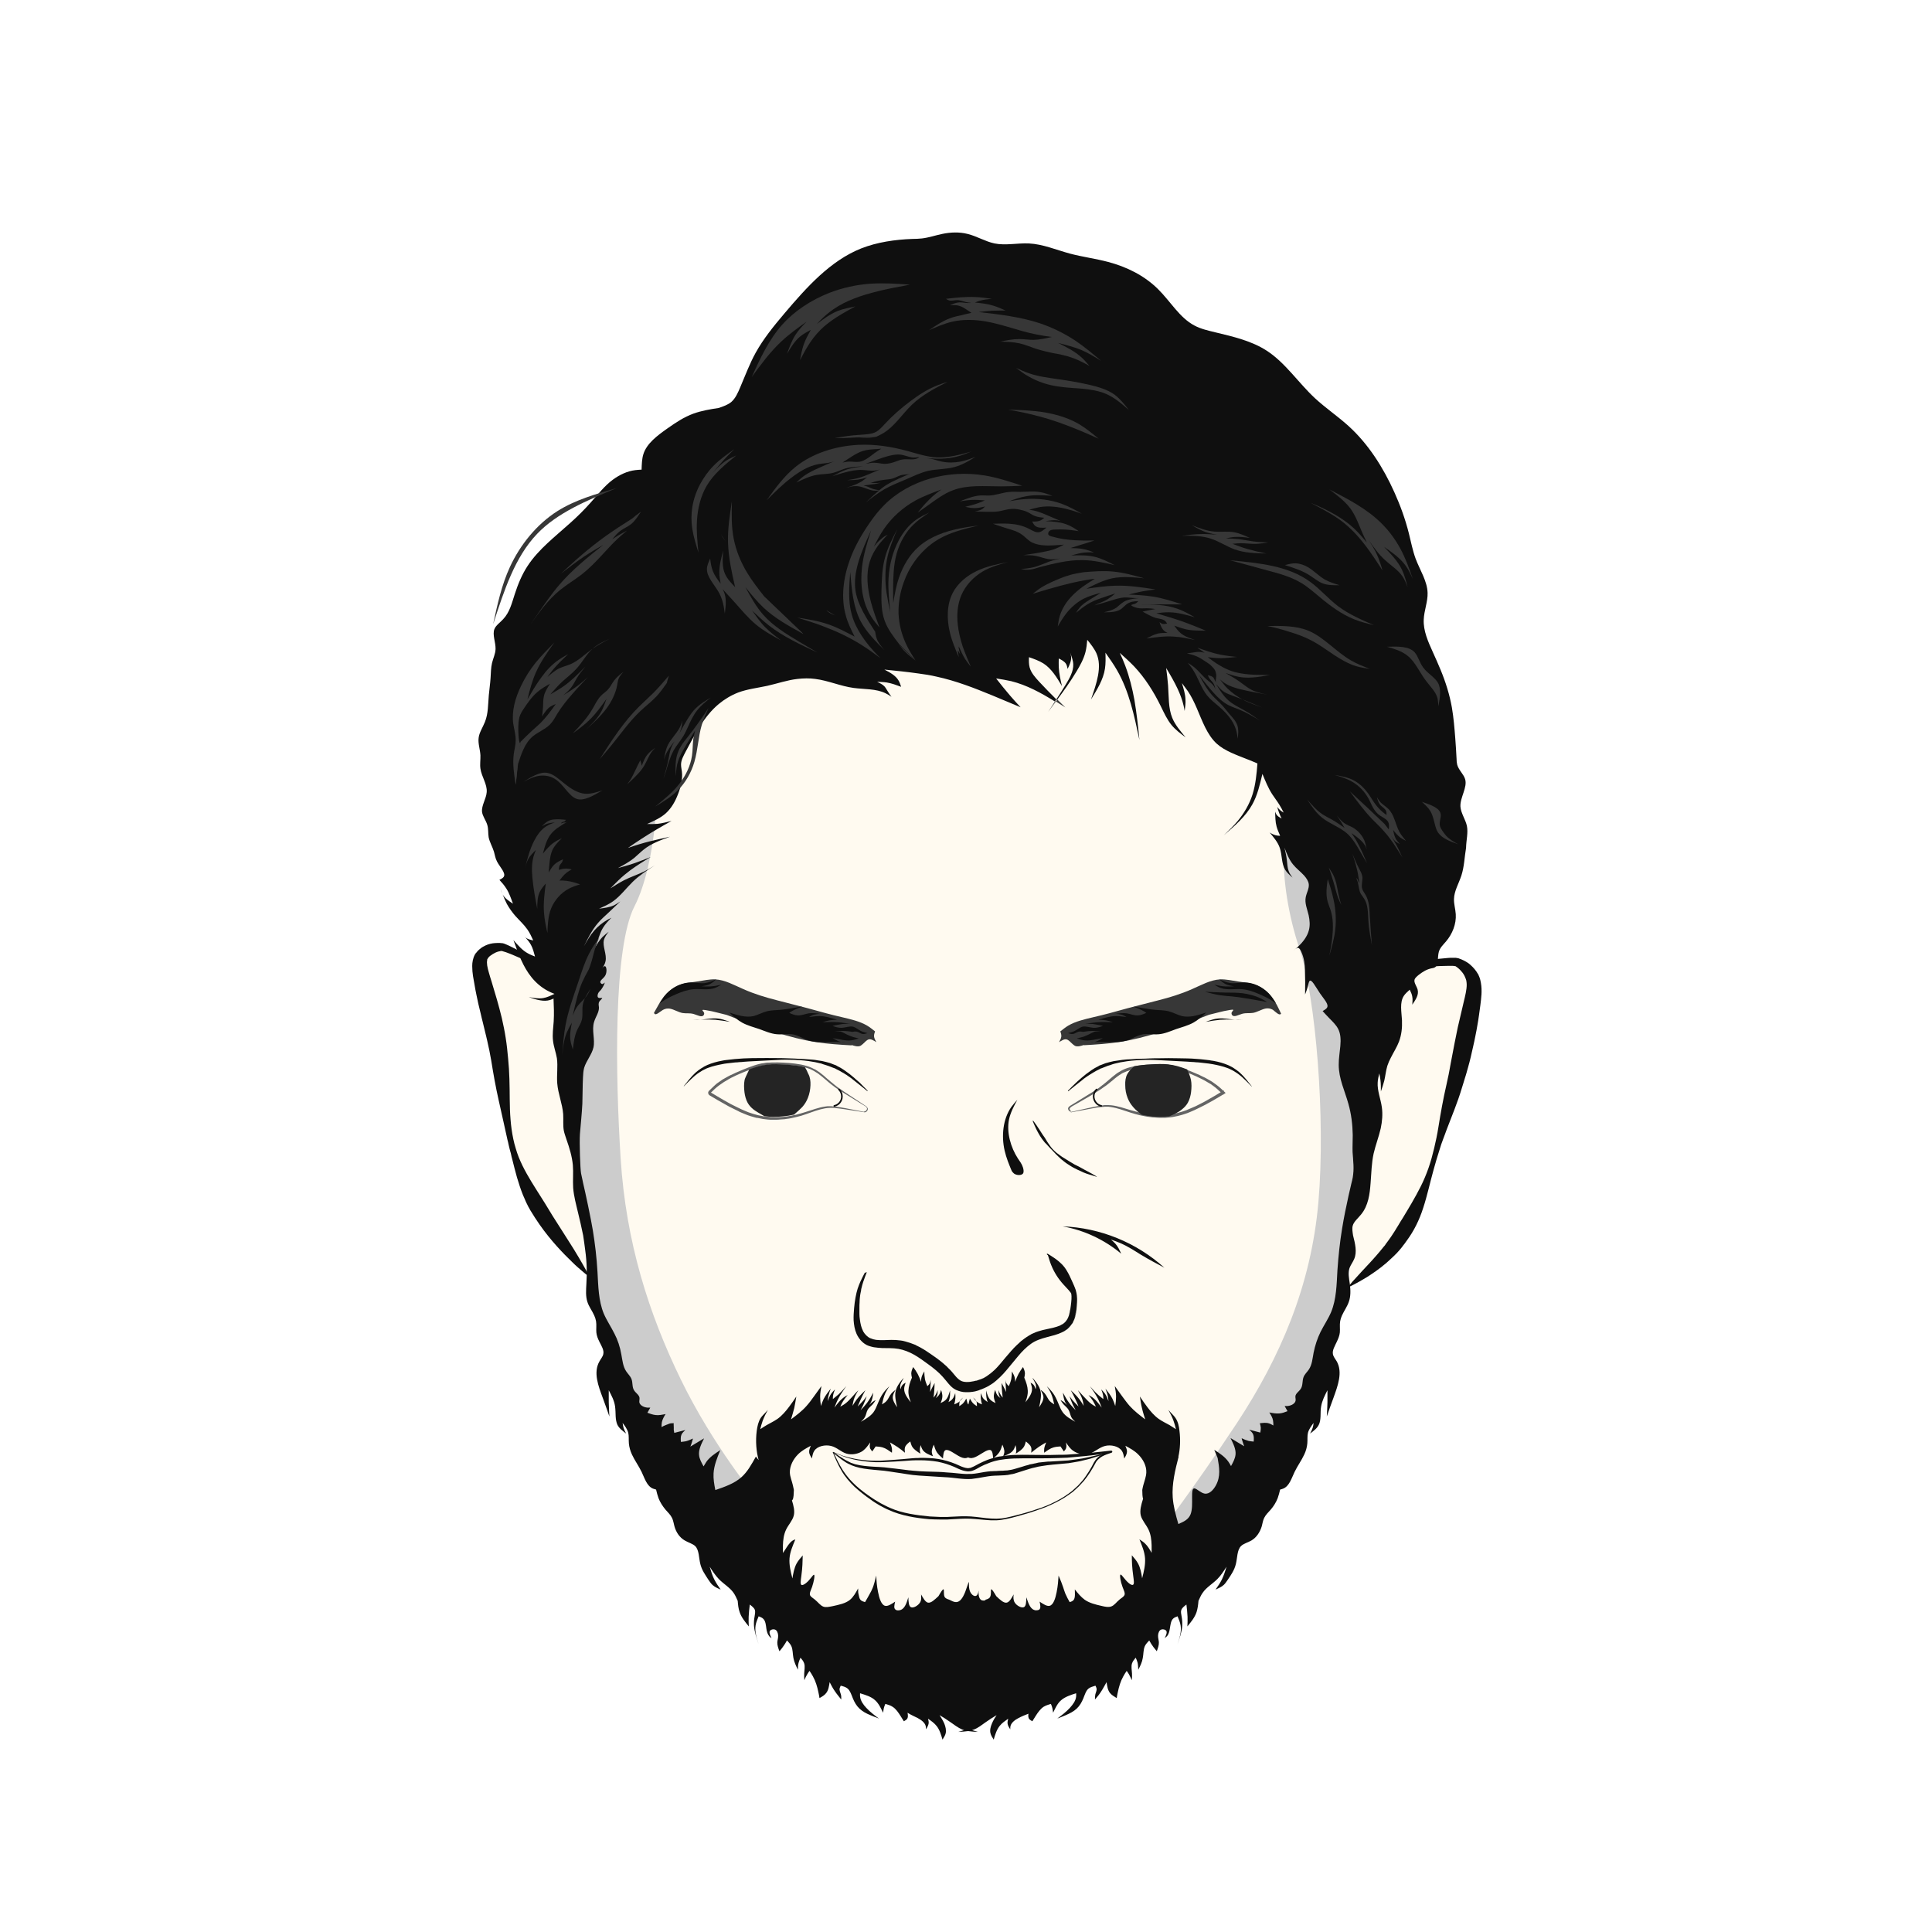 <?xml version="1.0" encoding="utf-8"?>
<!-- Generator: Adobe Illustrator 23.0.0, SVG Export Plug-In . SVG Version: 6.00 Build 0)  -->
<svg version="1.0" id="Layer_1" xmlns="http://www.w3.org/2000/svg" xmlns:xlink="http://www.w3.org/1999/xlink" x="0px" y="0px"
	 viewBox="0 0 1200 1200" enable-background="new 0 0 1200 1200" xml:space="preserve">
<g id="New_Symbol_1">
	<rect fill="#FFFFFF" width="1200" height="1200"/>
	<g>
		<path fill="#FFFAF0" d="M840.2,731.4c-0.2,1.2-0.5,2.3-0.8,3.5c-0.6,2.6-1.2,5.2-1.8,7.8c-1.5,6.8-2.9,13.6-4,20.4
			c-1.4,8.5-2.3,17.1-2.9,25.9c-0.5,8.8-0.6,17.9-3.9,25.9c-1.8,4.3-4.5,8.2-6.6,12.4c-2,4.1-3.4,8.4-4.3,12.9
			c-0.7,3.6-0.9,7.4-3,10.5c-1.1,1.6-2.7,3-3.3,4.8c-0.8,2.2-0.3,4.9-1.6,7c-1,1.7-3.2,2.9-3.4,4.7c-0.1,0.9,0.3,1.9,0.1,2.8
			c-0.3,1.7-2.4,2.9-4.3,3.2c-0.9,0.2-1.7,0.1-2.5,0.1c0.6,1.1,1.2,2.1,1.8,3.2c-1.6,0.6-3.3,1.3-5,1.4c-2.1,0.2-4.2-0.2-6.3-0.6
			c1,1.6,2,3.2,2.3,5c0.2,1,0.2,2,0.2,3.1c-0.9-0.5-1.7-1-2.7-1.3c-1.8-0.6-3.7-0.3-5.7-0.1c0.3,0.9,0.5,1.8,0.6,2.8
			c0,1-0.1,2-0.3,3c-2.3-0.6-4.6-1.2-6.9-1.8c1,0.9,1.9,1.7,2.4,2.8c0.6,1.3,0.5,3,0.4,4.6c-1-0.1-2.1-0.2-3.1-0.4
			c-1.5-0.4-3-1-4.4-1.7c0.2,0.7,0.3,1.4,0.6,2.1c0.3,1,0.6,2,1,2.9c-2.8-1.7-5.6-3.4-8.5-5.1c1.7,3.5,3.5,7,3.1,10.4
			c-0.3,2.4-1.5,4.7-2.8,7c-0.5-1-1.1-1.9-1.7-2.8c-2.2-3.1-5.5-5.2-8.7-7.3c0.7,1.7,1.4,3.4,2.1,5.1c1,5.7,2,11.4-1.1,17
			c-1.5,2.8-4.1,5.6-7,5.1c-2.3-0.4-4.7-2.9-6.1-3.2c-3.2-0.8-0.4,10.4-2.6,16c-1.3,3.4-4.4,4.7-7.6,6.1c-1.6-5.5-3.1-11-3.5-16.5
			c-0.6-8.4,1.5-17,3.7-25.5c-2.4,3.2-4.9,6.4-7.8,9.1c-2.5,2.4-5.4,4.5-7.7,7c-2.8,3-4.7,6.8-6.7,10.5c-1.1,3.5-2.1,7.1-1.3,10.2
			c0.8,2.9,3.2,5.5,4.7,8.5c1.5,3.1,1.9,6.5,2,9.9c0,1.6,0,3.1,0,4.7c-1.2-2.1-2.4-4.2-4.1-5.8c-1-1-2.3-1.8-3.5-2.6
			c1.6,3.9,3.2,7.7,3.5,11.7c0.3,4.1-0.7,8.3-1.8,12.5c-0.5-3.3-1.1-6.6-2.6-9.3c-1-1.8-2.4-3.4-3.8-5c0,3.7,0.1,7.3,0.9,13.1
			c0.3,2.3,0.8,5-0.3,5.3c-0.6,0.2-1.7-0.4-2.6-1.2c-2.4-2-4.3-5.4-5-5.2s0,4.4,1.2,7.6c0.8,2.2,1.8,3.9,1.2,5.2
			c-0.5,1-1.8,1.7-2.9,2.6c-2,1.6-3.3,3.7-5.3,4.4c-1.7,0.6-3.8,0.2-5.8-0.3c-4-0.9-7.7-1.8-10.7-3.9c-2.3-1.7-4.2-4-6.1-6.4
			c0,0,0,0.1,0,0.2c0,1.6,0.4,4.8-0.7,6.3c-0.6,0.8-1.5,1.1-2.5,1.4c-1-1.7-1.9-3.5-2.7-5.3c-1-2.5-1.5-5.1-4.2-11.2
			c-0.2,3.2-0.4,6.3-1.2,10.3c-0.7,3.7-2,8-4.4,8.5c-1.7,0.4-3.9-1.1-6.2-2.6c0.5,2.1,0.9,4.2-0.3,5c-0.5,0.3-1.3,0.4-2,0.4
			c-3.4-0.3-4.6-4.2-5.9-8.1c-0.1,2.8-0.1,5.7-1.7,6.2c-1.5,0.5-4.3-1-5.5-2.9c-1-1.6-0.9-3.3-0.7-5.1c-1.3,2.4-2.6,4.7-4.2,5.1
			c-1.9,0.5-4.3-1.8-6.6-4c-1.4-2.4-2.8-4.7-3.2-4.2c-0.3,0.5,0.2,3.1-0.6,4.6c-0.5,1.1-1.7,1.5-2.9,1.8c0.3,0.5-1.2,0.7-2.2,0.4
			c-2.5-0.9-2.1-5.4-2-6.1c-0.1,0.4-0.4,2.4-1.3,3.1c-1,0.8-2.5,0-3.5-1.4c-1.8-2.6-1.1-6.9-1.3-7s-1.2,3.3-2.3,6.2
			c-1.5,3.7-3.2,6.3-5.7,6.3c-1.3,0-2.8-0.8-4.2-1.5c-1.2-0.4-2.4-0.8-2.9-1.8c-0.7-1.4-0.2-4.1-0.6-4.6c-0.4-0.5-1.8,1.8-3.2,4.2
			c-2.4,2.2-4.7,4.5-6.6,4c-1.6-0.4-2.9-2.8-4.2-5.1c0.1,1.8,0.3,3.6-0.7,5.1c-1.2,1.9-4,3.5-5.5,2.9s-1.6-3.4-1.7-6.2
			c-1.2,3.9-2.4,7.8-5.9,8.1c-0.7,0.1-1.5,0-2-0.4c-1.3-0.8-0.8-2.9-0.3-5c-2.2,1.5-4.5,3-6.2,2.6c-2.4-0.5-3.7-4.8-4.4-8.5
			c-0.8-3.9-1-7.1-1.2-10.3c-1.5,7-2.7,9.1-4,11.4c-0.9,1.7-1.9,3.4-2.9,5.1c-1-0.3-1.9-0.6-2.5-1.1c-1.2-1-1.2-2.7-1.7-4.6
			c0-0.1-0.1-0.2-0.1-2.8c-1.5,2.7-2.9,5.3-5.1,7.1c-2.7,2.2-6.6,3-10.7,3.9c-2.1,0.4-4.2,0.9-5.8,0.3c-1.9-0.7-3.3-2.8-5.3-4.4
			c-1.1-0.9-2.5-1.7-2.9-2.6c-0.6-1.3,0.4-3,1.2-5.2c1.1-3.2,1.9-7.4,1.2-7.6c-0.6-0.2-2.5,3.3-5,5.2c-1,0.8-2,1.3-2.6,1.2
			c-1.1-0.3-0.6-3-0.3-5.3c0.8-5.8,0.8-9.5,0.9-13.1c-1.4,1.6-2.8,3.2-3.8,5c-1.5,2.8-2.1,6.1-2.6,9.3c-1.1-4.2-2.1-8.4-1.8-12.5
			c0.3-4,2-7.8,3.6-11.7h-0.1c-2.4,0.6-3.9,2.8-5.3,4.9c-0.8,1.2-1.5,2.4-2.3,3.5c0-1.6,0-3.1,0-4.7c0.1-3.4,0.5-6.8,2-9.9
			c1.4-2.9,3.9-5.5,4.7-8.5c0.8-3.1-0.2-6.7-1.3-10.2c-2-3.7-3.9-7.5-6.7-10.5c-2.3-2.5-5.2-4.6-7.7-7c-2.9-2.8-5.3-5.9-7.8-9.1
			c-2.7,4.8-5.3,9.6-9.1,12.9c-4.3,3.8-10.2,5.9-16.1,7.9c-0.7-3.5-1.3-7-1.1-10.4c0.3-4.9,2.2-9.6,4.2-14.4
			c-3.3,2.1-6.6,4.3-8.7,7.3c-0.6,0.9-1.2,1.9-1.7,2.8c-1.3-2.3-2.6-4.7-2.8-7c-0.4-3.4,1.4-6.9,3.1-10.4c-2.8,1.7-5.6,3.4-8.5,5.1
			c0.4-1,0.7-1.9,1-2.9c0.2-0.7,0.4-1.4,0.6-2.1c-1.5,0.7-2.9,1.3-4.4,1.7c-1,0.2-2.1,0.3-3.1,0.4c-0.1-1.7-0.2-3.3,0.4-4.6
			c0.5-1.1,1.5-1.9,2.4-2.8c-2.3,0.6-4.6,1.2-6.9,1.8c-0.2-1-0.4-2-0.3-3c0-0.9-0.1-2.2-0.1-3.1l-0.5,0.1c-2-0.1-2.5,0.5-4.3,1.1
			c-0.9,0.3-1.8,0.8-2.7,1.3c0-1,0-2.1,0.2-3.1c0.4-1.8,1.3-3.4,2.3-5c-2.1,0.4-4.3,0.9-6.3,0.6c-1.7-0.2-3.3-0.8-5-1.4
			c0.6-1.1,1.2-2.1,1.8-3.2c-0.8,0-1.7,0.1-2.5-0.1c-1.9-0.3-4-1.5-4.3-3.2c-0.1-0.9,0.2-1.9,0.1-2.8c-0.2-1.8-2.4-3-3.4-4.7
			c-1.3-2-0.7-4.8-1.6-7c-0.7-1.8-2.2-3.1-3.3-4.8c-2-3-2.3-6.8-3-10.5c-0.8-4.6-2.2-8.9-4.3-12.9c-2.1-4.2-4.8-8.2-6.6-12.4
			c-3.3-8-3.4-17.1-3.9-25.9c-0.5-8.8-1.5-17.3-2.9-25.9c-1.1-6.8-4.5-22.9-6.1-29.6l-0.3-1.5c0,0,0,0-0.2-0.9
			c-0.2-0.8-0.5-2.5-0.7-3.3c-0.5-2.6-1.1-19-0.7-24.5c0.5-6.3,1.2-12.6,1.5-18.8c0.2-5.4,0.1-10.9,0.4-16.4c0.1-2,0.2-3.9,0.7-5.8
			c1.3-4.4,4.8-8.3,5.8-12.7c1.1-5-1.2-10.8,0.4-15.9c0.9-3.1,3.2-6,3-9.1c-0.1-1.1-0.5-2.3,0.3-3.6c0.6-0.9,2-1.9,1.7-2.1
			c-0.2-0.2-1.6,0.2-2.3-0.2c-0.8-0.4-0.6-1.8-0.2-2.7c0.5-1.1,1.2-1.4,2-2.5c1.2-1.6,2.6-4.7,1.9-4.1c-0.2,0.2-0.7,0.7-1.2,0.8
			c-0.4,0.1-0.9-0.3-1.1-0.6c-1.1-1.5,1.7-2.6,2.9-4.8c1.2-2.3,0.7-5.8-0.4-5.7c-0.7,0-1.5,1.3-2.3,2.4c-1.5,2.4-3,4.7-4.4,7.1
			c1.3-2.1,2.5-4.2,4.4-7c0,0,0,0,0-0.1l0.1-0.1c1.1-1.7,2.3-3.5,2.7-5.4c0.9-4.2-2-9.2-1-13.2c0.5-1.8,1.7-3.5,3-5.1
			c-1.4,1.1-2.8,2.2-4,3.4c-1.9,2-3.4,4.5-4.8,7c0.9-2.2,1.7-4.4,2.5-6.6c0.8-2.1,1.5-4.3,2.7-6.2c1.4-2.3,3.3-4.3,5.3-6.3
			c-0.8,0.4-1.7,0.9-2.5,1.3c-3.1,1.8-5.9,4-8.2,6.7c-2.6,3-4.6,6.4-6.5,9.9c2.6-5.2,5.1-10.3,8.8-14.6c1.9-2.2,4.1-4.2,6.3-6.2
			c2.6-2.4,5.1-4.8,7.6-7.2c-1.3,0.9-2.6,1.7-3.9,2.4c-2.8,1.3-6,1.7-9.3,2.1c3-1.4,6.1-2.7,8.7-4.6c4.6-3.3,8.1-8.1,12.2-12.1
			s8.9-7.1,13.7-10.2c-2.2,1.3-4.3,2.7-6.6,3.8c-4.1,2-8.5,3.4-12.6,5.5c-2.9,1.5-5.7,3.3-8.4,5c1.8-1.8,3.5-3.6,5.3-5.3
			c2.2-2.1,4.6-4.1,7-5.9c4.1-3,8.4-5.7,12.8-8.3c-3.3,1.3-6.6,2.6-10,3.8s-6.9,2.1-10.4,3.1c3.5-1.9,7-3.8,10.1-6.3
			c2-1.7,3.9-3.6,5.9-5.2c4.7-3.8,10.6-5.9,16.4-8c-4.1,0.9-8.3,1.8-12.3,2.8c-4.4,1.1-8.8,2.4-13.9,4.2c2.8-2,5.7-3.9,8.6-5.8
			c6-3.9,12.2-7.5,18.5-11c-2.9,0.7-5.8,1.5-8.7,1.8c-2.2,0.2-4.3,0.2-6.5,0.1c4.2-1.9,8.4-3.7,11.7-6.7c3.4-3.1,5.8-7.3,7.5-11.8
			c1.8-4.6,3-9.4,2.4-14.2c-0.2-1.4-0.5-2.8-0.5-4.2c0-2.8,1.5-5.4,2.9-8.1c5.9-11,11.3-21.8,20.5-29.5c3.6-3,7.8-5.5,12.2-7.2
			c5.7-2.1,11.9-2.8,17.9-4.1c6.3-1.4,12.5-3.6,18.9-4.3c3.6-0.4,7.3-0.5,10.9,0c8.1,1,15.7,4.5,23.9,5.6c6.7,0.9,13.9,0.4,19.8,3.3
			c1.3,0.6,2.5,1.4,3.7,2.2c-0.9-1.2-1.7-2.4-2.5-3.7c-0.6-0.9-1.1-1.9-1.8-2.7c-1.2-1.3-2.9-2.1-4.6-2.9c2,0.1,3.9,0.1,5.9,0.4
			c3.1,0.5,6,1.6,9,2.7c-0.5-1.4-0.9-2.8-1.6-3.9c-1.8-3.1-5.3-5-8.8-6.8c7,0.7,14,1.4,21,2.4c3.9,0.5,7.7,1.1,11.5,2
			c12,2.6,23.5,7.1,34.9,11.8c5.8,2.4,11.5,4.8,17.2,7.2c-2.2-2.4-4.4-4.7-6.5-7.2c-3-3.5-5.9-7.1-8.7-10.7c3.2,0.5,6.3,1,9.4,1.7
			c9.6,2.4,18.4,7.2,27.1,12.6c0.3-0.4,0.6-0.9,0.9-1.3c-3.5-3.5-7-7-10.5-10.8c-2.6-2.8-5.2-5.7-6.1-9.1c-0.5-2-0.5-4.1-0.4-6.3
			c3.2,1.1,6.3,2.2,9,3.9c5,3.2,8.3,8.7,11.5,14.1c-0.9-3.9-1.8-7.8-2-11.8c-0.1-1.8,0-3.6,0-5.4c1.8,0.9,3.7,1.9,4.6,3.5
			c0.5,0.9,0.7,2,0.9,3c1.2-2.5,2.4-5.1,2.2-7.6c-0.1-0.9-0.4-1.9-0.7-2.8c0.9,2.5,1.9,5,2,7.5c0.2,4.4-2.3,8.7-4.8,12.8
			c-1.9,3.1-3.8,6.1-5.7,9c0.1,0.1,0.3,0.3,0.4,0.4c4.2-5.7,8.4-11.5,12.1-17.7c2.3-3.8,4.5-7.8,5.6-12.1c0.6-2.5,0.9-5,1.1-7.6
			c2.2,2.7,4.4,5.5,5.7,8.4c3.7,8.4,0.1,18.6-3.4,28.7c3.8-6.2,7.7-12.4,8.7-19.2c0.5-3.2,0.4-6.6,0.3-9.9c2.5,3.6,5.1,7.2,7.2,10.9
			c7.5,13,10.7,28.2,13.9,43.3c-0.8-8.3-1.7-16.6-3.1-24.8c-1.3-7.2-3.1-14.4-5.7-21.3c-1-2.7-2.2-5.4-3.4-8c3,2.7,6.1,5.5,8.9,8.4
			c6.8,7.2,12.2,15.8,16.6,24.8c2,4.1,3.9,8.3,6.7,11.7c2.4,2.9,5.6,5.3,8.7,7.6c-3.2-3.9-6.5-7.7-8.3-12.1
			c-2.5-6.1-2.1-13.3-2.6-20.2c-0.3-3.7-0.7-7.2-1.2-10.8c2.6,4.3,5.1,8.6,7.2,13.1c1.5,3.3,2.8,6.6,3.6,10.1
			c0.3,1.2,0.5,2.4,0.7,3.5c0.3-2.4,0.7-4.8,0.5-7.2c-0.1-3.4-1.2-6.7-2.2-10.1c1.3,1.7,2.5,3.3,3.7,5c2.2,3.3,3.9,6.8,5.5,10.5
			c3.4,7.9,6.4,16.6,12.4,22.1c5.1,4.6,12.3,7,19,9.7c2.1,0.8,4.2,1.7,6.3,2.6c-0.5,6.5-1.1,12.9-3,19.1c-1.9,6.1-5.3,11.9-9.4,16.8
			c-2.6,3.1-5.6,5.9-8.5,8.7c6.8-5.8,13.6-11.7,17.7-19.1c3.2-5.7,4.7-12.3,6.3-19c1.8,4.3,3.5,8.6,6,12.5c1.4,2.2,3.1,4.3,4.5,6.6
			c1,1.6,1.9,3.3,2.7,4.9c-0.9-0.5-1.7-1-2.4-1.7c-0.6-0.5-1.1-1.2-1.6-1.8c0.3,1.2,0.7,2.4,1.1,3.5c0.5,1.3,1,2.5,1.6,3.7
			c-1.2-0.7-2.5-1.4-3.2-2.5c-0.3-0.5-0.6-1.2-0.8-1.8c0.1,3.2,0.1,6.4,0.9,9.3c0.5,1.9,1.4,3.8,2.2,5.7c-0.6,0-1.2,0-1.7-0.1
			c-1.7-0.2-3.3-1-4.8-1.9c2.5,3,5.1,6,6.3,9.6c1.5,4.4,1,9.7,3.3,13.5c1.1,1.8,2.9,3.4,4.6,4.9c-0.9-1.3-1.9-2.6-2.4-4.1
			c-0.8-2-0.8-4.3-1.1-6.6c-0.3-2.7-0.9-5.3-1.5-7.9c1.4,3.7,2.9,7.5,5.3,10.4c2,2.5,4.6,4.4,6.9,6.9c1.4,1.6,2.7,3.5,2.9,5.4
			c0.3,2.6-1.4,5.4-1.9,8.1c-0.7,3.7,0.9,7.3,1.8,11.1c0.7,3.2,1,6.5,0.1,9.6c-1,3.7-3.6,7.1-6.5,9.8c-0.9,0.9-1.8,1.7-2.8,2.5
			c1-0.9,2-1.7,2.8-1.5s1.4,1.3,1.9,2.5c1.8,4.1,2.1,7.5,2.2,11.1c0.2,4.9,0.2,10.1,0.1,15.3c0.6-1.5,1.2-3.1,1.7-5
			c0.3-1.3,0.6-2.7,1-3.3c1.2-1.7,3.8,3.5,6.5,7.5c2.9,4.2,6,7.2,4.2,9.3c-0.5,0.6-1.5,1.2-2.5,1.8c1.4,1.5,2.8,3.1,4.3,4.6
			c2,2,4.1,4.1,5.3,6.4c3.3,6.3,0.3,14.7,0.4,22.4c0,8.6,3.8,16.2,6,24.2c1.8,6.3,2.6,12.9,2.7,19.4c0,3.5-0.2,7-0.1,10.6
			C840.5,720.8,841.1,726.2,840.2,731.4z"/>
		<path fill="#CCCCCC" d="M469.2,929.6c0,0-26.2-31.5-46.2-72.5s-34.2-85.5-37.5-137.5s-4.6-131,8.6-156.7
			c13.2-25.6,17.4-80.4,9.4-87.2c-8-6.8-39.6,48.5-39.6,48.5L348.6,600l5.7,88.3L360,734l4.6,25.3l3.9,26.3l0.5,18.8l6.2,20.5
			l10,32.3l16.5,29c0,0,26.2,24.5,27,26s13.3,20.3,14.5,20.1s16.3,0.8,16.3,0.8"/>
		<path fill="#CCCCCC" d="M719.8,952.6c0,0,21.3-27.6,48.4-68.6c27-41,46.2-85.5,50.7-137.5s-1.7-127-11.6-156.7
			c-14.7-43.8-11.7-85-0.9-91.8s41.8,53.1,41.8,53.1l4,75.7l-4.3,70.9l-7.7,51.5l-4.3,28l-2,25l-2.7,13.8l-5.7,16.5l-12.3,38
			l-16.1,42.6c0,0-35.4,24.5-36.5,26s-18,20.3-19.6,20.1s-22.1,0.8-22.1,0.8"/>
		<path fill="#FFFAF0" d="M604,1071.8c-0.9,0.6-1.9,1-2.9,1.5c-1-0.4-2-0.9-2.9-1.5c-2.2-1.4-4.1-3.3-6-5.2c3.1,1,6.2,1.9,9.3,1.9
			c2.9,0,5.7-1,8.5-1.9C608.1,1068.5,606.2,1070.4,604,1071.8z"/>
		<g>
			<path fill="#FFFAF0" d="M364.5,791.3c-12.3-15.1-24.7-30.3-33.9-47.3c-5.1-9.3-9.2-19.2-12-29.5c-6.1-22.2-6.1-46.1-10.1-67.9
				c-2.4-13.1-6.2-25.4-9.5-40c-1-4.5-2-9.2,0-12.6c2.1-3.7,7.7-6,12.4-5.8c4,0.2,34.5,16.6,37.9,18.6"/>
			<path fill="#0F0F0F" d="M364.1,791.6c0,0-0.2-0.2-0.6-0.5s-1-0.8-1.8-1.5c-1.5-1.3-3.8-3.2-6.4-5.8c-2.7-2.6-5.9-5.8-9.4-9.7
				s-7.2-8.4-10.9-13.7c-1.8-2.6-3.7-5.5-5.5-8.5c-0.4-0.8-0.9-1.5-1.3-2.3s-0.8-1.6-1.2-2.4c-0.2-0.4-0.4-0.8-0.6-1.3l-0.5-1.2
				c-0.4-0.8-0.7-1.6-1.1-2.5c-1.4-3.5-2.6-7.2-3.7-10.9c-1-3.8-2.1-7.6-3-11.5c-0.3-1-0.5-2-0.7-2.9c-0.1-0.5-0.2-1-0.4-1.5
				l-0.1-0.4l-0.1-0.4l-0.2-0.7c-0.2-1-0.5-2-0.7-2.9c-0.2-1-0.4-2-0.7-3c-0.9-4-1.8-8.1-2.7-12.2c-1.8-8.2-3.8-16.5-5.3-24.8
				c-0.8-4.1-1.4-8.3-2.1-12.3c-0.7-4.1-1.5-8.1-2.4-11.9c-0.5-2-0.9-4.1-1.4-5.9c-0.2-1-0.5-1.9-0.7-2.9s-0.5-1.9-0.7-2.9
				c-0.5-2-1-3.9-1.4-5.8c-0.5-1.9-0.9-3.9-1.4-5.8c-0.8-3.9-1.7-7.7-2.3-11.5c-0.3-1.9-0.7-3.8-1-5.7s-0.5-4-0.5-6.3
				c0-2.2,0.4-4.8,1.7-7.2l0.3-0.4l0.1-0.2l0.1-0.1c0.2-0.4,0.1-0.1,0.2-0.2l0.4-0.5c0.4-0.5,1-1.2,1.4-1.5c0.9-0.8,1.8-1.5,2.8-2
				c1.9-1.1,3.8-1.7,5.8-2c1-0.1,1.9-0.2,2.9-0.2c0.5,0,1,0,1.4,0c0.2,0,0.5,0,0.7,0.1h0.3h0.1h0.3h0.1c0.2,0,1.3,0.3,1.5,0.4
				c0.4,0.2,0.8,0.3,1.2,0.5c0.8,0.3,1.5,0.7,2.2,1c1.4,0.7,2.7,1.3,4,2c2.6,1.3,5,2.7,7.2,3.9c4.5,2.5,8.4,4.8,11.6,6.7
				s5.7,3.4,7.3,4.4c1.7,1,2.6,1.6,2.6,1.6c0.3,0.2,0.3,0.5,0.2,0.8c-0.2,0.2-0.5,0.3-0.7,0.2l0,0c0,0-0.9-0.5-2.7-1.3
				c-1.8-0.8-4.4-2.1-7.7-3.7c-3.3-1.6-7.4-3.5-12-5.6c-2.3-1.1-4.8-2.2-7.4-3.3c-1.3-0.6-2.7-1.1-4-1.6c-0.7-0.3-1.4-0.5-2.1-0.7
				c-0.3-0.1-0.7-0.2-1-0.3l-0.2-0.1h-0.1h-0.1h-0.3h-0.1c0.4,0,0.1,0,0.1,0h-0.1h-0.2c-0.2,0-0.3,0-0.5,0.1c-0.3,0.1-0.7,0.1-1,0.2
				c-0.7,0.2-1.3,0.4-1.9,0.7c-1.2,0.6-2.4,1.3-3.4,2.1c-0.5,0.4-0.9,0.9-1.2,1.3c-0.2,0.3-0.1,0.3-0.3,0.5l-0.3,0.6
				c0-0.1-0.1,0.2,0.1-0.1l0,0v0.1v0.2c-0.2,0.8-0.2,1.9,0,3.3c0.2,1.4,0.6,2.9,1.1,4.6c0.5,1.7,1,3.5,1.6,5.3
				c1.1,3.6,2.2,7.3,3.3,11.1c0.5,1.9,1.1,3.8,1.6,5.8s1,3.9,1.5,5.9c0.9,4,1.8,8.3,2.4,12.3c0.7,4.3,1.1,8.5,1.5,12.8
				c0.4,4.2,0.7,8.5,0.8,12.7c0.3,8.5,0,16.9,0.7,25.1c0.3,4.1,0.9,8.2,1.7,12.1c0.4,1.9,0.9,3.9,1.5,5.8c0.5,1.9,1.2,3.7,1.9,5.6
				c2.9,7.2,6.9,13.7,10.6,19.6c1.9,3,3.7,5.9,5.5,8.7c1.7,2.8,3.4,5.6,5,8.2c3.3,5.2,6.4,10,9.1,14.3c2.8,4.3,5.1,8.1,7,11.3
				s3.3,5.7,4.3,7.5c0.5,0.9,0.8,1.6,1.1,2c0.2,0.5,0.4,0.7,0.4,0.7c0.1,0.3,0,0.6-0.3,0.8C364.5,791.8,364.3,791.8,364.1,791.6z"/>
		</g>
		<g>
			<path fill="#FFFAF0" d="M838.1,799.2c9.2-7.1,18.3-14.2,25.8-22.8c13.8-16,21.5-37,27.5-57.7c2.3-8,4.4-15.9,6.6-23.9
				c2.6-9.4,5.3-18.7,7.6-28.2c1.9-7.9,3.6-15.8,5.2-23.6c1.4-6.8,2.7-13.5,4-20.6c0.9-5.1,1.8-10.3,0-15c-1.6-4.2-5.3-7.8-9.4-9.5
				c-4-1.7-56.3,5.1-60.7,5.2"/>
			<path fill="#0F0F0F" d="M837.8,798.8c0,0,0.2-0.2,0.5-0.7c0.4-0.4,0.9-1,1.6-1.9c1.4-1.6,3.5-3.9,6.2-6.8c2.7-2.9,6-6.3,9.4-10.3
				c0.8-1,1.8-2,2.6-3.1c0.4-0.5,0.9-1.1,1.3-1.6c0.2-0.3,0.5-0.6,0.7-0.8l0.2-0.2c0,0-0.1,0.1,0,0v-0.1l0.1-0.1l0.3-0.5
				c0.9-1.2,1.9-2.5,2.7-3.7c0.4-0.6,0.9-1.2,1.3-1.9c0.4-0.7,0.9-1.3,1.3-2c0.4-0.7,0.9-1.3,1.3-2.1c0.4-0.7,0.9-1.4,1.3-2.1
				c0.8-1.5,1.8-2.9,2.7-4.4c1.8-3,3.7-6.1,5.6-9.4c1.9-3.3,3.8-6.7,5.6-10.3s3.4-7.4,4.8-11.4c1.4-4,2.5-8.1,3.5-12.3
				s1.9-8.5,2.6-12.9c1.4-8.8,3-17.7,5-26.4c0.5-2.2,0.9-4.4,1.4-6.5l0.3-1.6l0.3-1.6l0.6-3.3c0.8-4.4,1.7-8.7,2.5-13.1
				c0.4-2.1,0.9-4.3,1.3-6.4c0.4-2.2,0.9-4.3,1.4-6.4c1-4.3,1.9-8.3,2.9-12.4c1-4.1,1.9-7.8,1.9-10.9c0-0.8-0.1-1.5-0.2-2.2
				c0-0.2-0.1-0.3-0.1-0.5v-0.1c0,0,0.1,0.2,0,0l-0.1-0.2l-0.1-0.4l-0.2-0.5c0-0.1-0.1-0.3-0.2-0.5c-0.5-1.4-1.4-2.8-2.5-4
				c-1-1.2-2.3-2.3-3.6-3.1c-0.1,0,0.3,0.1,0.1,0H904h-0.1l0,0c0,0,0.1,0,0,0s-0.3,0-0.5-0.1c-0.4,0-0.8-0.1-1.2-0.1
				c-0.9,0-1.8,0-2.6,0c-3.6,0-7.1,0.2-10.4,0.4c-6.7,0.4-12.9,0.9-18.3,1.3c-5.5,0.4-10.2,0.8-14.2,1.1c-3.9,0.3-7,0.5-9.1,0.6
				c-1.1,0.1-1.9,0.1-2.4,0.1c-0.6,0-0.9,0-0.9,0c-0.3,0-0.6-0.2-0.6-0.5s0.2-0.5,0.5-0.6l0,0c0,0,0.3,0,0.8-0.1s1.3-0.2,2.4-0.3
				c2.1-0.3,5.1-0.8,9-1.3c3.9-0.6,8.6-1.3,14.1-2.1c5.4-0.8,11.6-1.6,18.3-2.4c3.4-0.4,6.9-0.8,10.6-1.1c0.9-0.1,1.9-0.1,2.9-0.1
				c0.5,0,1,0,1.5,0c0.3,0,0.6,0,0.9,0.1c0.1,0,0.4,0.1,0.7,0.1l0.3,0.1h0.1c-0.1-0.1,0.3,0.1,0.3,0.1c2.1,0.7,4.1,1.7,6,3
				c1.8,1.4,3.5,3.1,4.9,5.1c0.2,0.3,0.3,0.5,0.5,0.8l0.5,0.8l0.2,0.3l0.1,0.2c0-0.1,0.1,0.2,0.1,0.2v0.1l0.4,0.9
				c0.5,1.2,0.8,2.5,1,3.7c0.9,5,0.2,9.6-0.3,13.8c-0.6,4.2-1.1,8.6-1.9,12.8c-0.4,2.1-0.7,4.3-1.2,6.4c-0.4,2.2-0.9,4.4-1.4,6.6
				c-0.5,2.2-1,4.4-1.5,6.6c-0.5,2.2-1.1,4.3-1.7,6.5l-0.9,3.2l-0.5,1.7l-0.5,1.6c-0.7,2.2-1.3,4.4-2,6.5c-2.6,8.7-6.1,17-9.3,25.4
				c-0.8,2.1-1.5,4.2-2.3,6.2c-0.8,2.1-1.5,4.1-2.1,6.2c-1.3,4.1-2.6,8.3-3.7,12.4c-2.3,8.2-4,16.3-6.5,23.9
				c-2.4,7.6-5.9,14.5-10.1,20.2c-0.5,0.7-1,1.4-1.5,2.1c-0.6,0.7-1.1,1.4-1.6,2.1c-1.1,1.4-2.1,2.5-3.2,3.7l-0.4,0.4l-0.3,0.3
				l-0.2,0.2c-0.3,0.3-0.6,0.6-0.8,0.8c-0.6,0.6-1.1,1.1-1.7,1.6c-1.1,1.1-2.2,2-3.3,3c-4.3,3.7-8.4,6.4-11.8,8.6
				c-3.4,2.1-6.2,3.6-8.1,4.6c-1,0.5-1.7,0.9-2.2,1.1c-0.5,0.2-0.8,0.4-0.8,0.4c-0.3,0.1-0.6,0-0.8-0.3
				C837.6,799.2,837.6,798.9,837.8,798.8z"/>
		</g>
		<g>
			<path fill="#0F0F0F" d="M326.2,582.1C326.2,582.1,326.3,582.1,326.2,582.1c-0.1-0.2-0.3-0.4-0.5-0.6
				C325.9,581.7,326,581.9,326.2,582.1z"/>
			<path fill="#0F0F0F" d="M804.5,589.5c-0.3,0.2-0.6,0.5-0.9,0.8C803.9,590,804.2,589.8,804.5,589.5z"/>
			<path fill="#0F0F0F" d="M911.1,512.9c-0.9-4-3.7-7.8-4-11.9c-0.3-5.7,4.5-12,2.9-17.1c-0.9-3-4-5.6-4.9-8.9
				c-0.3-1.2-0.4-2.4-0.4-3.6c-0.2-4.3-0.5-8.5-0.8-12.7c-0.5-6.4-1-12.8-2.1-19.2c-1.4-8-3.9-15.9-7-23.4
				c-1.5-3.7-3.2-7.4-4.9-11.2c-2.9-6.4-5.9-13.1-5.6-20c0.2-5.6,2.6-11.3,2.4-16.7c-0.2-7.2-4.7-14-7.4-21.1
				c-1.9-5.2-2.9-10.5-4.2-15.7c-2.2-8.8-5.3-17.4-9.1-25.8c-6.9-15.3-16.1-29.8-28.3-40.9c-6.7-6.1-14.3-11.2-21-17.4
				c-10.3-9.6-18.4-22-29.8-29.4c-9.3-6.1-20.8-8.8-32.1-11.5c-4.5-1.1-9-2.1-12.9-4.2c-9.2-4.8-14.9-15-22.7-22.7
				c-8.5-8.4-19.5-13.8-30.9-16.8c-7.9-2.1-15.9-3.1-23.8-5.2c-8.5-2.3-16.8-5.9-25.5-6.3c-7.1-0.3-14.5,1.4-21.3,0
				c-5.7-1.2-11-4.5-16.7-5.9c-5.1-1.3-10.6-1.1-15.8,0c-4.3,0.9-8.3,2.3-12.6,2.8c-2,0.2-3.9,0.3-5.9,0.3
				c-10.8,0.4-21.9,2-31.8,5.9c-19.1,7.6-33.9,24.1-47.7,40.4c-6.7,7.9-13.1,15.8-17.9,24.5c-3.7,6.7-6.4,14-9.6,21.5
				c-1.4,3.3-2.9,6.7-5.4,8.9c-2.1,1.8-5,2.8-7.9,3.8c-5.4,0.8-10.7,1.7-15.7,3.5c-5.8,2.1-10.9,5.5-16.3,9.3
				c-6.2,4.4-12.7,9.2-14.8,15.9c-0.9,2.9-1,6.3-1.1,9.6c-1.3,0.1-2.6,0.1-3.9,0.3c-5,0.6-9.8,2.9-13.9,5.9
				c-5.3,3.9-9.3,9.2-13.7,14.1c-4,4.5-8.3,8.8-12.8,12.8c-9.4,8.5-19.7,16.3-26.5,26.7c-3.5,5.3-6,11.4-8,17.6
				c-1.8,5.5-3.1,11.2-7.2,15.5c-1.9,2.1-4.5,3.8-5.4,6.1c-1.4,3.5,0.8,8.2,0.7,12.4c-0.1,3-1.5,5.8-2.2,8.7c-0.7,3-0.7,6.1-0.9,9.2
				c-0.2,3.6-0.8,7.2-1.1,10.9c-0.5,5.6-0.3,11.3-2.4,16.5c-1.3,3.3-3.5,6.5-3.9,9.8c-0.5,3.5,0.9,7.2,1.1,10.9
				c0.1,2.8-0.4,5.5,0,8.3c0.7,5,4.3,9.7,3.9,14.6c-0.3,4.1-3.3,8.3-2.9,12.2c0.3,2.8,2.5,5.4,3.3,8.3c0.7,2.4,0.4,5,0.8,7.5
				c0.6,3.1,2.4,6,3.3,9c0.6,2,0.8,4,1.9,6.1c1.8,3.5,5.8,7.3,4.1,9.6c-0.5,0.7-1.5,1.2-2.6,1.8c1.6,1.7,3.1,3.5,4.3,5.4
				c1.8,2.8,2.9,6.1,4.1,9.4c-2.5-1.7-5.1-3.3-6.4-5.8c0.8,2,1.6,4,2.6,5.9c1.5,2.7,3.3,5.2,5.3,7.5c2.5,2.8,5.3,5.3,7.4,8.3
				c1.5,2.1,2.6,4.5,3.7,6.9c-1.9-0.4-3.6-0.8-4.9-1.9c1.3,1.5,2.6,3,3.5,4.7c1.2,2.2,1.8,4.7,2.5,7.2c-1.5-0.6-2.9-1.1-4.3-1.9
				c-3.6-1.9-6.3-5.1-9.1-8.3c3,8.3,5.9,16.6,11.4,23.3c2.7,3.3,6,6.1,9.7,8.1c1.4,0.8,2.9,1.4,4.4,2c-2.3,1.1-4.6,2.2-7,2.6
				c-2.9,0.5-6-0.1-9-0.6c2.3,0.8,4.6,1.6,7.1,2c2.1,0.4,4.2,0.4,6.1-0.2c0.8-0.2,1.5-0.6,2.2-0.9c0.2,4.8,0.4,9.5,0.1,14.3
				c-0.3,4-0.9,8.1-0.4,12c0.4,3.6,1.8,7.2,2.4,10.8c0.7,5.1-0.2,10.4,0.2,15.5c0.5,6.5,3.2,12.7,3.7,19.2c0.2,3.4-0.2,7,0.4,10.3
				c0.4,1.9,1.1,3.7,1.7,5.6c1.8,5.1,3.4,10.4,3.9,15.7c0.4,4.7-0.1,9.5,0.2,14.2c0.4,5.2,1.8,10.2,3,15.3c1.2,4.7,2.2,9.5,3.2,14.2
				c0.5,3.1,0.9,6.3,1.3,9.4c0.5,3.6,0.8,7.3,0.9,10.9c0.1,3.3,0,6.5-0.2,9.9c-0.2,3.7-0.5,7.6,0.6,11c0.9,3,3,5.6,4.3,8.6
				c0.5,1.1,0.9,2.3,1.1,3.5c0.4,2.3,0,4.7,0.2,7c0.2,2,0.9,3.8,1.9,5.8c1.3,2.6,3,5.2,2.4,7.7c-0.3,1.5-1.6,3-2.4,4.5
				c-3.9,6.8-0.7,15.2,2.1,22.7c1.5,4,2.8,7.8,4.1,11.5c-0.2-3-0.3-6-0.4-8.9c0-2.5,0-5,0-7.4c1.7,3.2,3.4,6.4,3.9,9.9
				c0.3,2.1,0.3,4.2,0.4,6.4c0.1,1.8,0.4,3.7,1.1,5.2c1.1,2.2,3.3,3.8,5.4,5.4c-0.6-1.1-1.2-2.3-1.6-3.5c-0.3-1-0.4-2.1-0.6-3.1
				c1.5,1.9,2.9,3.9,3.5,6.1c0.5,2.1,0.2,4.3,0.4,6.6c0.2,2.4,0.9,4.7,1.9,6.9c1.7,3.7,4.1,6.9,6,10.8c1.9,4,3.3,8.9,7.1,10.4
				c0.6,0.2,1.2,0.4,1.9,0.6c0.4,1.8,0.9,3.6,1.5,5.3c1,2.6,2.5,4.9,4.3,7.1c1.5,1.7,3.2,3.3,4.1,5.2c0.8,1.6,1,3.4,1.5,5.2
				c1,3.6,3.1,6.9,6.4,8.8c2.2,1.3,4.9,2,6.5,3.5c2.5,2.5,2.2,7.3,3.2,11.2c0.9,3.7,3,6.6,5,9.7c0.8,1.1,1.5,2.3,2.5,3.2
				c1.4,1.3,3.2,2.1,5.1,2.9c-1.4-2-2.8-4-3.9-6.2c-1.3-2.5-2.1-5.3-2.9-8c1.7,2.7,3.5,5.4,5.7,7.7c2.9,3,6.8,5.2,9.1,8.5
				c1.1,1.5,1.8,3.3,2.6,5c0.2,2.4,0.4,4.8,1.2,7c1.1,3.3,3.4,6.1,5.7,8.9c-0.1-2-0.2-4-0.1-6c0.1-2.5,0.4-5.1,0.7-7.6
				c1.4,1.1,2.8,2.1,3.2,3.5c0.3,1.1,0,2.5-0.2,3.8c-0.4,2-0.5,3.9-0.4,5.8c0.3,3.9,1.6,7.7,2.9,11.5c-1.3-3.9-2.5-7.8-1.9-11.6
				c0.3-1.9,1.1-3.8,1.9-5.7c1,0.4,2.1,0.8,2.8,1.5c1.5,1.4,1.7,3.9,2,6.2c0.3,1.8,0.7,3.4,1.8,4.7c0.4,0.5,0.9,0.9,1.4,1.2
				c-0.9-1.9-1.8-3.8-0.8-4.8c0.6-0.6,1.9-0.9,2.8-0.6c1.4,0.4,2,2.1,2.1,3.6c0.1,1.6-0.4,2.9-0.5,4.3c-0.1,1.8,0.6,3.7,1.3,5.6
				c0.7-0.8,1.5-1.7,2.1-2.6c1-1.3,1.8-2.7,2.6-4.1c1,1.1,2.1,2.2,2.7,3.5c1,2.2,0.8,4.9,1.3,7.4c0.5,2.6,1.6,4.9,2.8,7.3
				c0-1.5,0-2.9,0.4-4.3c0.3-1.1,0.7-2.1,1.2-3.2c1,1.2,1.9,2.3,2.3,3.6c0.6,1.9,0.1,4.1,0,6.2c-0.1,1.4,0,2.8,0.1,4.2
				c0.5-1.3,1.1-2.6,1.8-3.7c0.4-0.7,0.9-1.4,1.4-2.1c0.7,1.1,1.5,2.2,2.1,3.4c1.7,3,2.7,6.4,3.4,9.8c0.3,1.2,0.5,2.5,0.7,3.7
				c1.6-0.9,3.2-1.8,4.2-3.2c1.4-1.8,1.7-4.2,2.1-6.7c1,1.9,2,3.9,3.3,5.7c1.2,1.8,2.6,3.4,3.9,5.1c0-1,0.1-2-0.2-3.1
				c-0.3-1.2-1-2.5-0.8-3.7c0.1-0.6,0.4-1.2,0.7-1.8c1.6,0.4,3.1,0.8,4.3,1.8c1.6,1.4,2.3,3.8,3.2,6c1,2.5,2.3,4.7,4.1,6.4
				c1.9,1.8,4.3,3.1,6.8,4.1c1.8,0.8,3.5,1.4,5.3,2.1c-2.7-2-5.4-4-7.8-6.6c-1.9-2-3.6-4.4-3.9-7.1c-0.1-0.7,0-1.3,0-2
				c3.5,1.1,7,2.1,9.4,4.4c2.2,2,3.5,4.8,4.9,7.7c0.2-1.2,0.3-2.5,0.7-3.7c0.2-0.6,0.5-1.2,0.7-1.8c1.6,0.5,3.2,0.9,4.5,1.8
				c2.1,1.3,3.6,3.6,5,5.8c0.7,1.1,1.3,2.1,2,3.2c0.9-0.5,1.8-1,2.2-1.8c0.5-0.9,0.3-2.2,0.1-3.5c2.1,1.4,4.2,2.2,6.3,3.3
				c2.2,1.2,4.5,2.8,5,5.1c0.1,0.6,0.1,1.2,0.1,1.9c0.8-1.2,1.5-2.4,1.7-3.7c0.1-0.9-0.1-1.9-0.4-2.9c2,1.4,3.9,2.7,5.3,4.5
				c1.9,2.3,2.8,5.4,3.7,8.5c0.8-1.3,1.7-2.6,2-4c0.4-1.9-0.1-4.1-0.9-6c-0.8-1.9-1.9-3.5-2.9-5.2c2.3,1.4,4.6,2.8,6.8,4.4
				c2.3,1.6,4.6,3.4,7.2,4.5c0.4,0.2,0.8,0.3,1.2,0.4c-1.2,0.4-2.4,0.8-3.6,1.1c2.1-0.1,4.1-0.2,6.1-0.5c2,0.3,4,0.4,6.1,0.5
				c-1.2-0.4-2.4-0.7-3.6-1.1c0.4-0.1,0.8-0.3,1.2-0.4c2.6-1,4.9-2.9,7.2-4.5c2.2-1.6,4.5-3,6.8-4.4c-1.1,1.6-2.1,3.3-2.9,5.2
				c-0.8,1.9-1.4,4.1-0.9,6c0.3,1.4,1.2,2.7,2,4c0.9-3.1,1.8-6.1,3.7-8.5c1.4-1.8,3.4-3.1,5.3-4.5c-0.2,1-0.5,2-0.4,2.9
				c0.1,1.3,0.9,2.5,1.7,3.7c0-0.6,0-1.3,0.1-1.9c0.5-2.2,2.7-3.9,5-5.1c2.1-1.1,4.1-1.9,6.2-2.7c-0.1,0.6-0.3,1.9,0.2,2.9
				c0.4,0.8,1.3,1.3,2.2,1.8c0.7-1.1,1.3-2.1,2-3.2c1.4-2.2,2.9-4.4,5-5.8c1.3-0.8,2.9-1.3,4.5-1.8c0.3,0.6,0.5,1.2,0.7,1.8
				c0.4,1.2,0.5,2.4,0.7,3.7c1.4-2.9,2.7-5.8,4.9-7.7c2.5-2.2,5.9-3.3,9.4-4.4c0,0.7,0.1,1.3,0,2c-0.2,2.6-2,5-3.9,7.1
				c-2.4,2.6-5.1,4.6-7.8,6.6c1.8-0.7,3.5-1.3,5.3-2.1c2.5-1.1,4.9-2.3,6.8-4.1c1.8-1.7,3.1-3.9,4.1-6.4c0.9-2.2,1.6-4.7,3.2-6
				c1.1-0.9,2.7-1.3,4.3-1.8c0.3,0.6,0.6,1.2,0.7,1.8c0.2,1.2-0.5,2.4-0.8,3.7c-0.2,1-0.2,2-0.2,3.1c1.4-1.6,2.8-3.3,3.9-5.1
				c1.2-1.8,2.2-3.8,3.3-5.7c0.4,2.5,0.7,4.9,2.1,6.7c1,1.3,2.6,2.2,4.2,3.2c0.2-1.2,0.4-2.5,0.7-3.7c0.7-3.4,1.7-6.8,3.4-9.8
				c0.6-1.2,1.4-2.3,2.1-3.4c0.5,0.7,1,1.4,1.4,2.1c0.7,1.2,1.2,2.5,1.8,3.7c0.1-1.4,0.2-2.8,0.1-4.2c-0.1-2.1-0.6-4.3,0-6.2
				c0.4-1.3,1.4-2.5,2.3-3.6c0.5,1,0.9,2.1,1.2,3.2c0.3,1.4,0.3,2.9,0.4,4.3c1.2-2.3,2.4-4.7,2.8-7.3c0.5-2.5,0.3-5.2,1.3-7.4
				c0.6-1.3,1.7-2.4,2.7-3.5c0.8,1.4,1.6,2.8,2.6,4.1c0.7,0.9,1.4,1.7,2.1,2.6c0.7-1.9,1.4-3.8,1.3-5.6c-0.1-1.4-0.6-2.8-0.5-4.3
				s0.7-3.2,2.1-3.6c0.9-0.3,2.2,0,2.8,0.6c1,1,0.1,2.9-0.8,4.8c0.5-0.4,1-0.8,1.4-1.2c1.1-1.2,1.5-2.9,1.8-4.7
				c0.4-2.3,0.6-4.8,2-6.2c0.7-0.7,1.7-1.1,2.8-1.5c0.8,1.9,1.6,3.8,1.9,5.7c0.6,3.8-0.6,7.7-1.9,11.6c1.3-3.8,2.7-7.7,2.9-11.5
				c0.1-1.9,0-3.8-0.4-5.8c-0.2-1.3-0.6-2.7-0.2-3.8c0.4-1.4,1.8-2.4,3.2-3.5c0.3,2.5,0.6,5,0.7,7.6c0.1,2,0,4-0.1,6
				c2.3-2.8,4.6-5.6,5.7-8.9c0.7-2.2,1-4.6,1.2-7c0.8-1.7,1.5-3.5,2.6-5c2.3-3.4,6.2-5.6,9.1-8.5c2.3-2.3,4-5,5.7-7.7
				c-0.8,2.8-1.7,5.5-2.9,8c-1.1,2.2-2.5,4.2-3.9,6.2c1.8-0.8,3.7-1.6,5.1-2.9c1-0.9,1.7-2.1,2.5-3.2c2.1-3.1,4.1-6,5-9.7
				c1-3.9,0.7-8.7,3.2-11.2c1.6-1.6,4.3-2.2,6.5-3.5c3.2-1.9,5.3-5.2,6.4-8.8c0.5-1.8,0.7-3.6,1.5-5.2c0.9-1.9,2.6-3.5,4.1-5.2
				c1.8-2.1,3.3-4.5,4.3-7.1c0.6-1.7,1.1-3.5,1.5-5.3c0.6-0.2,1.3-0.3,1.9-0.6c3.8-1.5,5.2-6.4,7.1-10.4c1.9-3.9,4.3-7.1,6-10.8
				c1-2.1,1.7-4.5,1.9-6.9c0.2-2.2-0.1-4.5,0.4-6.6c0.6-2.2,2-4.1,3.5-6.1c-0.1,1.1-0.3,2.1-0.6,3.1c-0.4,1.2-1,2.4-1.6,3.5
				c2.2-1.6,4.3-3.2,5.4-5.4c0.8-1.5,1-3.4,1.1-5.2c0.1-2.2,0-4.3,0.4-6.4c0.6-3.4,2.2-6.6,3.9-9.9c0,2.5,0,5,0,7.4
				c-0.1,3-0.2,6-0.4,8.9c1.3-3.8,2.6-7.5,4.1-11.5c2.7-7.5,5.9-15.9,2.1-22.7c-0.9-1.5-2.1-2.9-2.4-4.5c-0.5-2.4,1.2-5.1,2.4-7.7
				c0.9-1.9,1.7-3.8,1.9-5.8c0.2-2.3-0.2-4.7,0.2-7c0.2-1.2,0.6-2.4,1.1-3.5c1.3-2.9,3.3-5.6,4.3-8.6c1.2-3.4,1.1-7.2,0.6-11
				c-0.5-3.4-1.2-6.8-0.2-9.9c0.7-1.9,2.1-3.7,2.9-5.6c1.9-4.4,0.6-9.5-0.7-14.7c-0.3-2.1-0.7-4.2-0.2-6c0.7-2.6,3.3-4.6,5.2-7
				c4.5-5.5,5.4-12.6,5.9-19.6c0.5-6.3,0.6-12.4,1.9-18.3c1.2-5.2,3.2-10.3,4.4-15.6c0.9-4.3,1.3-8.7,0.7-13
				c-0.7-5.2-2.9-10.3-2.6-15.4c0.1-1.9,0.5-3.8,1-5.7c0.3,1.3,0.5,2.6,0.7,4c0.3,2.4,0.3,4.8,0.3,7.2c0.8-2.2,1.5-4.4,2.1-6.7
				c0.7-3,1-6.2,1.9-9.2c0.6-1.8,1.3-3.4,2.2-5.1c1.7-3.4,3.8-6.6,5.1-10.1c1.5-4.1,2-8.4,1.8-13.1c-0.3-5.3-1.5-11,1.1-15.1
				c0.9-1.4,2.3-2.6,3.7-3.9c0.7,1.4,1.4,2.9,1.6,4.4c0.3,1.6,0.1,3.3,0,4.9c2.1-3.1,4.2-6.1,3.3-9.4c-0.6-2.1-2.4-4.3-1.9-6.1
				c0.3-1.1,1.5-2.1,2.6-3c2.6-2,5-3.5,8.1-4.1c0.6-0.1,1.2-0.2,1.6-0.4c2.9-1.2,1.8-6.4,2.8-9.9c0.8-2.6,2.7-4.3,4.4-6.3
				c4-4.7,6.5-10.9,6.1-17c-0.2-3.2-1.2-6.3-1.1-9.4c0.1-5,3-9.7,4.6-14.6c1.8-5.6,1.9-11.3,2.9-17.2
				C910.7,521.7,912,517.2,911.1,512.9z M715.3,964.5c-1.2-2.1-2.4-4.2-4.1-5.8c-1-1-2.3-1.8-3.5-2.6c1.6,3.9,3.2,7.7,3.5,11.7
				c0.3,4.1-0.7,8.3-1.8,12.5c-0.5-3.3-1.1-6.6-2.6-9.3c-1-1.8-2.4-3.4-3.8-5c0,3.7,0.1,7.3,0.9,13.1c0.3,2.3,0.8,5-0.3,5.3
				c-0.6,0.2-1.7-0.4-2.6-1.2c-2.4-2-4.3-5.4-5-5.2s0,4.4,1.2,7.6c0.8,2.2,1.8,3.9,1.2,5.2c-0.5,1-1.8,1.7-2.9,2.6
				c-2,1.6-3.3,3.7-5.3,4.4c-1.7,0.6-3.8,0.2-5.8-0.3c-4-0.9-7.7-1.8-10.7-3.9c-2.3-1.7-4.2-4-6.1-6.4c0,0,0,0.1,0,0.2
				c0,1.6,0.4,4.8-0.7,6.3c-0.6,0.8-1.5,1.1-2.5,1.4c-1-1.7-1.9-3.5-2.7-5.3c-1-2.5-1.5-5.1-4.2-11.2c-0.2,3.2-0.4,6.3-1.2,10.3
				c-0.7,3.7-2,8-4.4,8.5c-1.7,0.4-3.9-1.1-6.2-2.6c0.5,2.1,0.9,4.2-0.3,5c-0.5,0.3-1.3,0.4-2,0.4c-3.4-0.3-4.6-4.2-5.9-8.1
				c-0.1,2.8-0.1,5.7-1.7,6.2c-1.5,0.5-4.3-1-5.5-2.9c-1-1.6-0.9-3.3-0.7-5.1c-1.3,2.4-2.6,4.7-4.2,5.1c-1.9,0.5-4.3-1.8-6.6-4
				c-1.4-2.4-2.8-4.7-3.2-4.2c-0.3,0.5,0.2,3.1-0.6,4.6c-0.5,1.1-1.7,1.5-2.9,1.8c0.3,0.5-1.2,0.7-2.2,0.4c-2.5-0.9-2.1-5.4-2-6.1
				c-0.1,0.4-0.4,2.4-1.3,3.1c-1,0.8-2.5,0-3.5-1.4c-1.8-2.6-1.1-6.9-1.3-7s-1.2,3.3-2.3,6.2c-1.5,3.7-3.2,6.3-5.7,6.3
				c-1.3,0-2.8-0.8-4.2-1.5c-1.2-0.4-2.4-0.8-2.9-1.8c-0.7-1.4-0.2-4.1-0.6-4.6c-0.4-0.5-1.8,1.8-3.2,4.2c-2.4,2.2-4.7,4.5-6.6,4
				c-1.6-0.4-2.9-2.8-4.2-5.1c0.1,1.8,0.3,3.6-0.7,5.1c-1.2,1.9-4,3.5-5.5,2.9s-1.6-3.4-1.7-6.2c-1.2,3.9-2.4,7.8-5.9,8.1
				c-0.7,0.1-1.5,0-2-0.4c-1.3-0.8-0.8-2.9-0.3-5c-2.2,1.5-4.5,3-6.2,2.6c-2.4-0.5-3.7-4.8-4.4-8.5c-0.8-3.9-1-7.1-1.2-10.3
				c-1.5,7-2.7,9.1-4,11.4c-0.9,1.7-1.9,3.4-2.9,5.1c-1-0.3-1.9-0.6-2.5-1.1c-1.2-1-1.2-2.7-1.7-4.6c0-0.1-0.1-0.2-0.1-2.8
				c-1.5,2.7-2.9,5.3-5.1,7.1c-2.7,2.2-6.6,3-10.7,3.9c-2.1,0.4-4.2,0.9-5.8,0.3c-1.9-0.7-3.3-2.8-5.3-4.4c-1.1-0.9-2.5-1.7-2.9-2.6
				c-0.6-1.3,0.4-3,1.2-5.2c1.1-3.2,1.9-7.4,1.2-7.6c-0.6-0.2-2.5,3.3-5,5.2c-1,0.8-2,1.3-2.6,1.2c-1.1-0.3-0.6-3-0.3-5.3
				c0.8-5.8,0.8-9.5,0.9-13.1c-1.4,1.6-2.8,3.2-3.8,5c-1.5,2.8-2.1,6.1-2.6,9.3c-1.1-4.2-2.1-8.4-1.8-12.5c0.3-4,2-7.8,3.6-11.7
				h-0.1c-2.4,0.6-3.9,2.8-5.3,4.9c-0.8,1.2-1.5,2.4-2.3,3.5c0-1.6,0-3.1,0-4.7c0.1-3.4,0.5-6.8,2-9.9c1.4-2.9,3.9-5.5,4.7-8.5
				c0.8-2.9-0.1-6.3-1.1-9.6c0.2-0.1,0.3-0.2,0.4-0.4c0.7-1.1,0.7-3.6,0.8-6.1c-0.2-1-0.4-1.9-0.6-2.8c-0.6-2.7-1.8-5.3-1.9-8
				c-0.1-4.1,2.1-8.3,5.1-11.3c2.3-2.3,5.1-3.8,7.9-5.3c-0.5,1.3-1.1,2.6-1,3.8c0,1.4,0.9,2.7,1.7,4.1c0.3-1.7,0.6-3.5,1.5-4.8
				c1.9-2.9,6.7-3.9,10.4-3c3.7,0.9,6.2,3.8,9.7,4.8c3.2,0.9,7.3,0.2,10.1-1.8c1.8-1.4,3.2-3.3,4.5-5.2c-0.2,1.4-0.5,2.7,0,3.8
				c0.3,0.6,0.8,1.2,1.3,1.8c0.7-1,1.4-2.1,2.1-3.1c1.5,0.1,2.9,0.2,4.3,0.6c2.1,0.6,3.9,2,5.8,3.3c0.1-0.9,0.1-1.8,0-2.6
				c-0.2-1.3-0.7-2.6-1.2-3.8c1.5,0.9,3.1,1.8,4.6,2.8c1.6,1.1,3.2,2.3,4.7,3.6c-0.1-1.1-0.3-2.2,0-3.2c0.4-1.6,1.9-2.7,3.3-3.8
				c0.3,1.1,0.6,2.2,1.1,3.1c1.1,1.9,3.2,3.2,5.2,4.5c-0.1-0.5-0.2-0.9-0.3-1.4c-0.2-1.3,0.1-2.6,0.4-3.9c0.4,1.1,0.8,2.2,1.4,3.1
				c1.4,1.9,3.8,2.8,6.3,3.8c-0.3-0.7-0.6-1.5-0.7-2.3c-0.2-1.6,0.5-3.2,1.2-4.9c0.5,1.6,1,3.3,1.9,4.7c1,1.5,2.4,2.7,3.8,3.9
				c0.2-2.4,0.4-4.7,1.6-5.2c1-0.4,2.6,0.3,4.1,1.2c3.7,2.1,6.8,4.9,9.9,3.3c3.1,1.5,6.2-1.2,9.9-3.3c1.5-0.9,3.1-1.6,4.1-1.2
				c1.2,0.5,1.4,2.9,1.6,5.2c1.4-1.2,2.8-2.4,3.8-3.9c0.9-1.4,1.4-3,1.9-4.7c0.7,1.6,1.4,3.3,1.2,4.9c-0.1,0.7-0.4,1.5-0.7,2.3
				c2.5-0.9,5-1.9,6.3-3.8c0.6-0.9,1-2,1.4-3.1c0.3,1.3,0.6,2.6,0.4,3.9c0,0.5-0.2,0.9-0.3,1.4c2.1-1.3,4.1-2.6,5.2-4.5
				c0.5-0.9,0.8-2,1.1-3.1c1.4,1.2,2.9,2.3,3.3,3.8c0.3,0.9,0.1,2.1,0,3.2c1.5-1.2,3.1-2.5,4.7-3.6c1.5-1,3-1.9,4.6-2.8
				c-0.5,1.3-1,2.5-1.2,3.8c-0.1,0.9-0.1,1.7,0,2.6c1.8-1.3,3.7-2.7,5.8-3.3c1.4-0.4,2.8-0.5,4.3-0.6c0.7,1,1.4,2.1,2.1,3.1
				c0.5-0.6,1-1.1,1.3-1.8c0.5-1.2,0.2-2.5,0-3.8c1.3,2,2.6,3.9,4.5,5.2c2.8,2,6.8,2.8,10.1,1.8c3.4-1,6-3.9,9.7-4.8
				c3.6-0.9,8.4,0.1,10.4,3c0.9,1.3,1.2,3.1,1.5,4.8c0.8-1.3,1.6-2.7,1.7-4.1c0.1-1.3-0.5-2.5-1-3.8c2.8,1.5,5.6,3,7.9,5.3
				c3.1,3,5.3,7.2,5.1,11.3c-0.1,2.7-1.2,5.3-1.9,8c-0.3,1-0.4,1.9-0.6,2.8c0,2.2,0.1,4.4,0.5,5.6c0,0.1-0.1,0.2-0.1,0.2
				c-1.1,3.5-2.1,7.1-1.3,10.2c0.8,2.9,3.2,5.5,4.7,8.5c1.5,3.1,1.9,6.5,2,9.9C715.3,961.4,715.3,962.9,715.3,964.5z M840.2,731.4
				c-0.2,1.2-0.5,2.3-0.8,3.5c-0.6,2.6-1.2,5.2-1.8,7.8c-1.5,6.8-2.9,13.6-4,20.4c-1.4,8.5-2.3,17.1-2.9,25.9
				c-0.5,8.8-0.6,17.9-3.9,25.9c-1.8,4.3-4.5,8.2-6.6,12.4c-2,4.1-3.4,8.4-4.3,12.9c-0.7,3.6-0.9,7.4-3,10.5c-1.1,1.6-2.7,3-3.3,4.8
				c-0.8,2.2-0.3,4.9-1.6,7c-1,1.7-3.2,2.9-3.4,4.7c-0.1,0.9,0.3,1.9,0.1,2.8c-0.3,1.7-2.4,2.9-4.3,3.2c-0.9,0.2-1.7,0.1-2.5,0.1
				c0.6,1.1,1.2,2.1,1.8,3.2c-1.6,0.6-3.3,1.3-5,1.4c-2.1,0.2-4.2-0.2-6.3-0.6c1,1.6,2,3.2,2.3,5c0.2,1,0.2,2,0.2,3.1
				c-0.9-0.5-1.7-1-2.7-1.3c-1.8-0.6-3.7-0.3-5.7-0.1c0.3,0.9,0.5,1.8,0.6,2.8c0,1-0.1,2-0.3,3c-2.3-0.6-4.6-1.2-6.9-1.8
				c1,0.9,1.9,1.7,2.4,2.8c0.6,1.3,0.5,3,0.4,4.6c-1-0.1-2.1-0.2-3.1-0.4c-1.5-0.4-3-1-4.4-1.7c0.2,0.7,0.3,1.4,0.6,2.1
				c0.3,1,0.6,2,1,2.9c-2.8-1.7-5.6-3.4-8.5-5.1c1.7,3.5,3.5,7,3.1,10.4c-0.3,2.4-1.5,4.7-2.8,7c-0.5-1-1.1-1.9-1.7-2.8
				c-2.2-3.1-5.5-5.2-8.7-7.3c0.7,1.7,1.4,3.4,2.1,5.1c1,5.7,2,11.4-1.1,17c-1.5,2.8-4.1,5.6-7,5.1c-2.3-0.4-4.7-2.9-6.1-3.2
				c-3.2-0.8-0.4,10.4-2.6,16c-1.3,3.4-4.4,4.7-7.6,6.1c-1.6-5.5-3.1-11-3.5-16.5c-0.6-8.4,1.5-17,3.7-25.5
				c-0.1,0.1-0.1,0.2-0.2,0.3c1.1-4.9,1.4-10.6,0.7-16.1c-0.3-2.9-0.9-5.8-2.5-8.1c-0.8-1.2-2-2.3-3-3.4c-0.5-0.5-0.9-1.1-1.4-1.6
				c1.2,2.2,2.4,4.5,3.2,6.8c0.6,1.7,1.1,3.4,1.5,5.2c-1.3-0.8-2.6-1.7-3.9-2.5c-2.3-1.3-4.7-2.4-6.8-3.9c-2.8-2-5.1-4.7-7.2-7.5
				c-1.6-2.1-3-4.2-4.5-6.4c0.4,2.4,0.7,4.8,1.3,7.2c0.5,2.3,1.3,4.7,2,7c-3.4-2.6-6.8-5.2-9.6-8.3c-1.6-1.8-3.1-3.9-4.6-5.9
				c-1.5-2.1-3.1-4.3-4.7-6.5c0.4,2.2,0.8,4.4,0.8,6.6c0,1.9-0.2,3.9-0.5,5.8c-0.5-1.5-1-3-1.7-4.4c-1.1-2.3-2.8-4.3-4.4-6.4
				c0.6,1.6,1.2,3.1,1.5,4.7c0.2,1,0.3,2.1,0.4,3.1c-0.6-1.7-1.2-3.3-2.2-4.7c-0.7-0.9-1.5-1.8-2.3-2.6c0.5,1.3,1,2.6,1.2,3.9
				c0.1,0.7,0.1,1.4,0.1,2.1c-1.2-1-2.5-1.9-3.6-3c-1.7-1.5-3.2-3.3-4.7-5c1.8,2.5,3.6,5.1,5,7.9c0.9,1.8,1.6,3.6,2.3,5.4
				c-2-2.6-3.9-5.3-6.6-6.9c-0.5-0.3-1-0.6-1.6-0.9c1,1.2,2,2.4,2.8,3.7c0.7,1.1,1.2,2.3,1.8,3.5c-1-0.5-1.9-1-2.7-1.6
				c-1.8-1.3-3.3-3-4.8-4.6c-1.2-1.3-2.5-2.7-3.7-4c1.1,1.9,2.2,3.8,2.8,5.8c0.4,1.2,0.6,2.6,0.8,3.9c-0.8-1.4-1.7-2.8-2.7-4.1
				c-1.5-2-3.4-3.8-5.3-5.6c1,1.9,2.1,3.9,3,5.9c0.7,1.4,1.2,2.8,1.8,4.2c-1.3-1.3-2.6-2.6-3.8-4c-0.6-0.8-1.2-1.6-1.8-2.4
				c0.6,1.7,1.2,3.5,2,5.2c0.6,1.2,1.2,2.4,1.8,3.5c-1.4-1.5-2.8-2.9-4-4.5c-1.5-2-2.7-4.2-3.9-6.4c0.3,2.3,0.6,4.5,1.7,6.4
				c0.3,0.5,0.6,0.9,0.9,1.3c-0.8-0.8-1.7-1.7-2.7-2.3c-0.5-0.3-0.9-0.6-1.4-0.8c0.6,1,1.2,1.9,2,2.8c1,1.1,2.3,2,3,3.3
				c0.8,1.3,1,3.1,1.7,4.5c0.6,1.1,1.5,2,2.5,2.9c-3-1.7-5.9-3.3-7.8-5.9c-1.2-1.6-1.9-3.5-2.7-5.4c-1-2.4-2-4.7-3.5-6.7
				c-1.1-1.5-2.4-2.8-3.7-4.1c1,1.5,1.9,2.9,2.6,4.5c1,2.2,1.5,4.5,2,6.8c-0.9-0.6-1.9-1.2-2.7-2c-1.3-1.3-1.9-3.3-3.1-4.7
				c-0.8-1-1.7-1.7-2.7-2.4c0.8,1.5,1.7,3,1.8,4.5c0.1,2.1-1.3,4.3-2.7,6.4c0.4-1.8,0.8-3.6,1-5.3c0.4-3.2,0.2-6-2.5-9.8
				c-1.1-1.5-2.5-3.2-2.6-3.1s1.5,2.3,2,4c0.3,1.2,0.2,2.1,0,3c-0.4-1-0.7-2-1.3-2.7c-0.5-0.6-1.2-1-1.9-1.4
				c0.4,1.3,0.9,2.6,0.9,3.8c0.1,3-2,5.7-4.1,8.4c0.6-1.7,1.2-3.5,1.4-5.3c0.3-2.6-0.3-5.2-1.2-7.7c-0.3-0.7-0.6-1.5-0.9-2.3
				c0.2-0.9,0.4-1.8,0.4-2.6c0-1.4-0.6-2.7-1.2-4c-1,1.4-2,2.8-2.8,4.3c-0.8,1.6-1.5,3.2-2.1,4.9c0-0.8,0-1.7-0.2-2.5
				c-0.3-1.4-1.1-2.7-1.8-4c0,1.6-0.1,3.2-0.4,4.8c-0.3,1.5-0.9,2.9-1.5,4.4c-0.6-0.6-1.1-1.1-1.5-1.8c-0.4-0.6-0.5-1.4-0.6-2.2
				c0.1,1.4,0.1,2.7,0.2,4.1c0.1,1.2,0.1,2.3,0.2,3.5c-0.5-1.1-1-2.2-1.6-3.3c-0.4-0.8-0.8-1.5-1.2-2.3c0.1,1.9,0.1,3.8,0.3,5.7
				c0.1,1.1,0.3,2.3,0.4,3.4c-0.6-0.7-1.1-1.4-1.5-2.1c-0.5-0.8-0.8-1.7-1.1-2.6c0,1.2,0,2.4,0.4,3.5c0.2,0.5,0.5,1,0.8,1.5
				c-0.7-0.6-1.4-1.1-1.9-1.8c-0.7-0.9-1-2.1-1.4-3.3c-0.4,1.1-0.7,2.2-0.8,3.3c-0.1,1.3,0.2,2.7,0.7,3.9c0.1,0.3,0.2,0.7,0.4,1
				c-1.1-0.5-2.2-1.1-3.1-1.9c-1.6-1.5-2.2-3.7-2.8-6c0,2,0,4,0.5,5.8c0.1,0.5,0.3,1,0.5,1.5c-0.9-0.7-1.9-1.3-2.6-2.1
				c-0.8-0.9-1.2-2.2-1.6-3.5c-0.1,1.1-0.2,2.2-0.1,3.3c0.1,1.2,0.4,2.5,0.7,3.7c-1-0.4-2-0.8-2.8-1.4c-0.2-0.2-0.5-0.4-0.7-0.6
				c0.4,0.9,0.4,2,0.4,3.1c-0.7-0.4-1.4-0.9-2-1.4c-1-0.9-1.7-2.1-2.4-3.3c-0.5,1.8-0.9,3.6-0.9,3.6c-0.5,0-0.9-1.8-1.3-3.6
				c-0.7,1.2-1.4,2.4-2.4,3.3c-0.6,0.5-1.3,1-2,1.4c0-1.1,0-2.2,0.4-3.1c0,0,0,0,0,0c-0.2,0.2-0.5,0.4-0.7,0.6
				c-0.9,0.6-1.8,1-2.8,1.4c0.3-1.2,0.6-2.5,0.7-3.7c0.1-1.1,0-2.2-0.1-3.3c-0.4,1.2-0.8,2.5-1.6,3.5c-0.6,0.9-1.6,1.5-2.6,2.1
				c0.2-0.5,0.4-1,0.5-1.5c0.6-1.9,0.5-3.8,0.5-5.8c-0.7,2.3-1.3,4.6-2.8,6c-0.8,0.8-2,1.3-3.1,1.9c0.1-0.3,0.3-0.7,0.4-1
				c0.5-1.2,0.8-2.6,0.7-3.9c-0.1-1.1-0.4-2.2-0.8-3.3c-0.3,1.2-0.7,2.4-1.4,3.3c-0.5,0.7-1.2,1.2-1.9,1.8c0.3-0.5,0.6-1,0.8-1.5
				c0.4-1.1,0.4-2.3,0.4-3.5c-0.3,0.9-0.6,1.8-1.1,2.6c-0.4,0.8-1,1.4-1.5,2.1c0.2-1.1,0.3-2.3,0.4-3.4c0.2-1.9,0.2-3.8,0.3-5.7
				c-0.4,0.8-0.8,1.5-1.2,2.3c-0.6,1.1-1.1,2.2-1.6,3.3c0.1-1.2,0.1-2.3,0.2-3.5c0.1-1.3,0.2-2.7,0.2-4.1c-0.1,0.7-0.3,1.5-0.6,2.2
				s-0.9,1.2-1.5,1.8c-0.6-1.4-1.2-2.9-1.5-4.4c-0.3-1.6-0.4-3.2-0.4-4.8c-0.8,1.3-1.5,2.6-1.8,4c-0.2,0.8-0.2,1.6-0.2,2.5
				c-0.6-1.7-1.3-3.3-2.1-4.9c-0.8-1.5-1.8-2.9-2.8-4.3c-0.6,1.3-1.2,2.6-1.2,4c0,0.9,0.2,1.7,0.4,2.6c-0.3,0.7-0.6,1.5-0.9,2.3
				c-0.9,2.5-1.5,5.2-1.2,7.7c0.2,1.8,0.8,3.5,1.4,5.3c-2.1-2.7-4.2-5.4-4.1-8.4c0-1.2,0.5-2.5,0.9-3.8c-0.7,0.4-1.4,0.8-1.9,1.4
				c-0.7,0.7-1,1.7-1.3,2.7c-0.2-1-0.3-1.9,0-3c0.5-1.7,2.1-3.9,2-4c-0.1,0-1.6,1.6-2.6,3.1c-2.7,3.8-2.9,6.6-2.5,9.8
				c0.2,1.7,0.6,3.5,1,5.3c-1.4-2.1-2.8-4.3-2.7-6.4c0.1-1.5,0.9-3,1.8-4.5c-1,0.8-2,1.5-2.7,2.4c-1.2,1.4-1.8,3.4-3.1,4.7
				c-0.7,0.8-1.7,1.4-2.7,2c0.5-2.4,1.1-4.7,2-6.8c0.7-1.6,1.7-3,2.6-4.5c-1.3,1.3-2.6,2.6-3.7,4.1c-1.5,2-2.5,4.3-3.5,6.7
				c-0.8,1.9-1.5,3.8-2.7,5.4c-1.9,2.5-4.8,4.2-7.8,5.9c0.9-0.9,1.9-1.8,2.5-2.9c0.8-1.4,0.9-3.1,1.7-4.5c0.7-1.3,2-2.2,3-3.3
				c0.8-0.9,1.4-1.8,2-2.8c-0.5,0.3-1,0.5-1.4,0.8c-1,0.6-1.8,1.4-2.7,2.3c0.3-0.4,0.6-0.9,0.9-1.3c1.1-1.9,1.4-4.2,1.7-6.4
				c-1.2,2.2-2.4,4.4-3.9,6.4c-1.2,1.6-2.6,3.1-4,4.5c0.6-1.2,1.3-2.3,1.8-3.5c0.8-1.7,1.4-3.4,2-5.2c-0.6,0.8-1.2,1.6-1.8,2.4
				c-1.2,1.4-2.5,2.7-3.8,4c0.6-1.4,1.2-2.8,1.8-4.2c0.9-2,1.9-3.9,3-5.9c-1.9,1.8-3.7,3.6-5.3,5.6c-1,1.3-1.8,2.7-2.7,4.1
				c0.2-1.3,0.4-2.6,0.8-3.9c0.6-2,1.7-3.9,2.8-5.8c-1.2,1.3-2.5,2.6-3.7,4c-1.5,1.7-3,3.3-4.8,4.6c-0.9,0.6-1.8,1.1-2.7,1.6
				c0.5-1.2,1.1-2.4,1.8-3.5c0.8-1.3,1.8-2.5,2.8-3.7c-0.5,0.3-1.1,0.6-1.6,0.9c-2.7,1.7-4.7,4.3-6.6,6.9c0.7-1.9,1.4-3.7,2.3-5.4
				c1.4-2.8,3.2-5.3,5-7.9c-1.5,1.7-3,3.4-4.7,5c-1.1,1-2.4,2-3.6,3c0-0.7,0-1.4,0.1-2.1c0.2-1.3,0.7-2.6,1.2-3.9
				c-0.8,0.8-1.6,1.7-2.3,2.6c-1,1.4-1.6,3.1-2.2,4.7c0.1-1,0.2-2.1,0.4-3.1c0.4-1.6,0.9-3.2,1.5-4.7c-1.6,2-3.2,4.1-4.4,6.4
				c-0.7,1.4-1.2,2.9-1.7,4.4c-0.3-1.9-0.5-3.9-0.5-5.8c0-2.2,0.4-4.4,0.8-6.6c-1.5,2.1-3.1,4.3-4.7,6.5c-1.4,2-2.9,4-4.6,5.9
				c-2.8,3.2-6.2,5.7-9.6,8.3c0.7-2.3,1.4-4.6,2-7c0.5-2.3,0.9-4.8,1.3-7.2c-1.4,2.1-2.9,4.3-4.5,6.4c-2.1,2.8-4.4,5.5-7.2,7.5
				c-2.2,1.5-4.5,2.6-6.8,3.9c-1.3,0.8-2.6,1.6-3.9,2.5c0.4-1.7,0.9-3.5,1.5-5.2c0.9-2.4,2-4.6,3.2-6.8c-0.5,0.5-0.9,1.1-1.4,1.6
				c-1,1.1-2.2,2.2-3,3.4c-1.5,2.3-2.1,5.2-2.5,8.1c-0.8,6.3-0.3,12.7,1.2,18.1c-0.6-0.7-1.2-1.5-1.7-2.2c-2.7,4.8-5.3,9.6-9.1,12.9
				c-4.3,3.8-10.2,5.9-16.1,7.9c-0.7-3.5-1.3-7-1.1-10.4c0.3-4.9,2.2-9.6,4.2-14.4c-3.3,2.1-6.6,4.3-8.7,7.3
				c-0.6,0.9-1.2,1.9-1.7,2.8c-1.3-2.3-2.6-4.7-2.8-7c-0.4-3.4,1.4-6.9,3.1-10.4c-2.8,1.7-5.6,3.4-8.5,5.1c0.4-1,0.7-1.9,1-2.9
				c0.2-0.7,0.4-1.4,0.6-2.1c-1.5,0.7-2.9,1.3-4.4,1.7c-1,0.2-2.1,0.3-3.1,0.4c-0.1-1.7-0.2-3.3,0.4-4.6c0.5-1.1,1.5-1.9,2.4-2.8
				c-2.3,0.6-4.6,1.2-6.9,1.8c-0.2-1-0.4-2-0.3-3c0-0.9-0.1-2.2-0.1-3.1l-0.5,0.1c-2-0.1-2.5,0.5-4.3,1.1c-0.9,0.3-1.8,0.8-2.7,1.3
				c0-1,0-2.1,0.2-3.1c0.4-1.8,1.3-3.4,2.3-5c-2.1,0.4-4.3,0.9-6.3,0.6c-1.7-0.2-3.3-0.8-5-1.4c0.6-1.1,1.2-2.1,1.8-3.2
				c-0.8,0-1.7,0.1-2.5-0.1c-1.9-0.3-4-1.5-4.3-3.2c-0.1-0.9,0.2-1.9,0.1-2.8c-0.2-1.8-2.4-3-3.4-4.7c-1.3-2-0.7-4.8-1.6-7
				c-0.7-1.8-2.2-3.1-3.3-4.8c-2-3-2.3-6.8-3-10.5c-0.8-4.6-2.2-8.9-4.3-12.9c-2.1-4.2-4.8-8.2-6.6-12.4c-3.3-8-3.4-17.1-3.9-25.9
				c-0.5-8.8-1.5-17.3-2.9-25.9c-1.1-6.8-4.5-22.9-6.1-29.6l-0.3-1.5c0,0,0,0-0.2-0.9c-0.2-0.8-0.5-2.5-0.7-3.3
				c-0.5-2.6-1.1-19-0.7-24.5c0.5-6.3,1.2-12.6,1.5-18.8c0.2-5.4,0.1-10.9,0.4-16.4c0.1-2,0.2-3.9,0.7-5.8c1.3-4.4,4.8-8.3,5.8-12.7
				c1.1-5-1.2-10.8,0.4-15.9c0.9-3.1,3.2-6,3-9.1c-0.1-1.1-0.5-2.3,0.3-3.6c0.6-0.9,2-1.9,1.7-2.1c-0.2-0.2-1.6,0.2-2.3-0.2
				c-0.8-0.4-0.6-1.8-0.2-2.7c0.5-1.1,1.2-1.4,2-2.5c1.2-1.6,2.6-4.7,1.9-4.1c-0.2,0.2-0.7,0.7-1.2,0.8c-0.4,0.1-0.9-0.3-1.1-0.6
				c-1.1-1.5,1.7-2.6,2.9-4.8c1.2-2.3,0.7-5.8-0.4-5.7c-0.6,0-1.3,0.9-1.9,1.9c1-1.6,2.1-3.2,2.4-5c0.9-4.2-2-9.2-1-13.2
				c0.5-1.8,1.7-3.5,3-5.1c-1.4,1.1-2.8,2.2-4,3.4c-1.9,2-3.4,4.5-4.8,7c0.9-2.2,1.7-4.4,2.5-6.6c0.8-2.1,1.5-4.3,2.7-6.2
				c1.4-2.3,3.3-4.3,5.3-6.3c-0.8,0.4-1.7,0.9-2.5,1.3c-3.1,1.8-5.9,4-8.2,6.7c-2.6,3-4.6,6.4-6.5,9.9c2.6-5.2,5.1-10.3,8.8-14.6
				c1.9-2.2,4.1-4.2,6.3-6.2c2.6-2.4,5.1-4.8,7.6-7.2c-1.3,0.9-2.6,1.7-3.9,2.4c-2.8,1.3-6,1.7-9.3,2.1c3-1.4,6.1-2.7,8.7-4.6
				c4.6-3.3,8.1-8.1,12.2-12.1c4.1-4,8.9-7.1,13.7-10.2c-2.2,1.3-4.3,2.7-6.6,3.8c-4.1,2-8.5,3.4-12.6,5.5c-2.9,1.5-5.7,3.3-8.4,5
				c1.8-1.8,3.5-3.6,5.3-5.3c2.2-2.1,4.6-4.1,7-5.9c4.1-3,8.4-5.7,12.8-8.3c-3.3,1.3-6.6,2.6-10,3.8c-3.4,1.2-6.9,2.1-10.4,3.1
				c3.5-1.9,7-3.8,10.1-6.3c2-1.7,3.9-3.6,5.9-5.2c4.7-3.8,10.6-5.9,16.4-8c-4.1,0.9-8.3,1.8-12.3,2.8c-4.4,1.1-8.8,2.4-13.9,4.2
				c2.8-2,5.7-3.9,8.6-5.8c6-3.9,12.2-7.5,18.5-11c-2.9,0.7-5.8,1.5-8.7,1.8c-2.2,0.2-4.3,0.2-6.5,0.1c4.2-1.9,8.4-3.7,11.7-6.7
				c3.4-3.1,5.8-7.3,7.5-11.8c1.8-4.6,3-9.4,2.4-14.2c-0.2-1.4-0.5-2.8-0.5-4.2c0-2.8,1.5-5.4,2.9-8.1c5.9-11,11.3-21.8,20.5-29.5
				c3.6-3,7.8-5.5,12.2-7.2c5.7-2.1,11.9-2.8,17.9-4.1c6.3-1.4,12.5-3.6,18.9-4.3c3.6-0.4,7.3-0.5,10.9,0c8.1,1,15.7,4.5,23.9,5.6
				c6.7,0.9,13.9,0.4,19.8,3.3c1.3,0.6,2.5,1.4,3.7,2.2c-0.9-1.2-1.7-2.4-2.5-3.7c-0.6-0.9-1.1-1.9-1.8-2.7
				c-1.2-1.3-2.9-2.1-4.6-2.9c2,0.1,3.9,0.1,5.9,0.4c3.1,0.5,6,1.6,9,2.7c-0.5-1.4-0.9-2.8-1.6-3.9c-1.8-3.1-5.3-5-8.8-6.8
				c7,0.7,14,1.4,21,2.4c3.9,0.5,7.7,1.1,11.5,2c12,2.6,23.5,7.1,34.9,11.8c5.8,2.4,11.5,4.8,17.2,7.2c-2.2-2.4-4.4-4.7-6.5-7.2
				c-3-3.5-5.9-7.1-8.7-10.7c3.2,0.5,6.3,1,9.4,1.7c9.6,2.4,18.4,7.2,27.1,12.6c0.3-0.4,0.6-0.9,0.9-1.3c-3.5-3.5-7-7-10.5-10.8
				c-2.6-2.8-5.2-5.7-6.1-9.1c-0.5-2-0.5-4.1-0.4-6.3c3.2,1.1,6.3,2.2,9,3.9c5,3.2,8.3,8.7,11.5,14.1c-0.9-3.9-1.8-7.8-2-11.8
				c-0.1-1.8,0-3.6,0-5.4c1.8,0.9,3.7,1.9,4.6,3.5c0.5,0.9,0.7,2,0.9,3c1.2-2.5,2.4-5.1,2.2-7.6c-0.1-0.9-0.4-1.9-0.7-2.8
				c0.9,2.5,1.9,5,2,7.5c0.2,4.4-2.3,8.7-4.8,12.8c-1.9,3.1-3.8,6.1-5.7,9c0.1,0.1,0.3,0.3,0.4,0.4c4.2-5.7,8.4-11.5,12.1-17.7
				c2.3-3.8,4.5-7.8,5.6-12.1c0.6-2.5,0.9-5,1.1-7.6c2.2,2.7,4.4,5.5,5.7,8.4c3.7,8.4,0.1,18.6-3.4,28.7c3.8-6.2,7.7-12.4,8.7-19.2
				c0.5-3.2,0.4-6.6,0.3-9.9c2.5,3.6,5.1,7.2,7.2,10.9c7.5,13,10.7,28.2,13.9,43.3c-0.8-8.3-1.7-16.6-3.1-24.8
				c-1.3-7.2-3.1-14.4-5.7-21.3c-1-2.7-2.2-5.4-3.4-8c3,2.7,6.1,5.5,8.9,8.4c6.8,7.2,12.2,15.8,16.6,24.8c2,4.1,3.9,8.3,6.7,11.7
				c2.4,2.9,5.6,5.3,8.7,7.6c-3.2-3.9-6.5-7.7-8.3-12.1c-2.5-6.1-2.1-13.3-2.6-20.2c-0.3-3.7-0.7-7.2-1.2-10.8
				c2.6,4.3,5.1,8.6,7.2,13.1c1.5,3.3,2.8,6.6,3.6,10.1c0.3,1.2,0.5,2.4,0.7,3.5c0.3-2.4,0.7-4.8,0.5-7.2c-0.1-3.4-1.2-6.7-2.2-10.1
				c1.3,1.7,2.5,3.3,3.7,5c2.2,3.3,3.9,6.8,5.5,10.5c3.4,7.9,6.4,16.6,12.4,22.1c5.1,4.6,12.3,7,19,9.7c2.1,0.8,4.2,1.7,6.3,2.6
				c-0.5,6.5-1.1,12.9-3,19.1c-1.9,6.1-5.3,11.9-9.4,16.8c-2.6,3.1-5.6,5.9-8.5,8.7c6.8-5.8,13.6-11.7,17.7-19.1
				c3.2-5.7,4.7-12.3,6.3-19c1.8,4.3,3.5,8.6,6,12.5c1.4,2.2,3.1,4.3,4.5,6.6c1,1.6,1.9,3.3,2.7,4.9c-0.9-0.5-1.7-1-2.4-1.7
				c-0.6-0.5-1.1-1.2-1.6-1.8c0.3,1.2,0.7,2.4,1.1,3.5c0.5,1.3,1,2.5,1.6,3.7c-1.2-0.7-2.5-1.4-3.2-2.5c-0.3-0.5-0.6-1.2-0.8-1.8
				c0.1,3.2,0.1,6.4,0.9,9.3c0.5,1.9,1.4,3.8,2.2,5.7c-0.6,0-1.2,0-1.7-0.1c-1.7-0.2-3.3-1-4.8-1.9c2.5,3,5.1,6,6.3,9.6
				c1.5,4.4,1,9.7,3.3,13.5c1.1,1.8,2.9,3.4,4.6,4.9c-0.9-1.3-1.9-2.6-2.4-4.1c-0.8-2-0.8-4.3-1.1-6.6c-0.3-2.7-0.9-5.3-1.5-7.9
				c1.4,3.7,2.9,7.5,5.3,10.4c2,2.5,4.6,4.4,6.9,6.9c1.4,1.6,2.7,3.5,2.9,5.4c0.3,2.6-1.4,5.4-1.9,8.1c-0.7,3.7,0.9,7.3,1.8,11.1
				c0.7,3.2,1,6.5,0.1,9.6c-1,3.7-3.6,7.1-6.5,9.8c-0.6,0.6-1.2,1.2-1.9,1.7c0.7-0.5,1.3-0.9,1.9-0.7c0.8,0.2,1.4,1.3,1.9,2.5
				c1.8,4.1,2.1,7.5,2.2,11.1c0.2,4.9,0.2,10.1,0.1,15.3c0.6-1.5,1.2-3.1,1.7-5c0.3-1.3,0.6-2.7,1-3.3c1.2-1.7,3.8,3.5,6.5,7.5
				c2.9,4.2,6,7.2,4.2,9.3c-0.5,0.6-1.5,1.2-2.5,1.8c1.4,1.5,2.8,3.1,4.3,4.6c2,2,4.1,4.1,5.3,6.4c3.3,6.3,0.3,14.7,0.4,22.4
				c0,8.6,3.8,16.2,6,24.2c1.8,6.3,2.6,12.9,2.7,19.4c0,3.5-0.2,7-0.1,10.6C840.5,720.8,841.1,726.2,840.2,731.4z"/>
			<path fill="#0F0F0F" d="M598.2,868c-0.8,0.7-1.6,1.4-2,2.3C596.9,869.6,597.6,868.8,598.2,868z"/>
			<path fill="#0F0F0F" d="M604.4,868c0.6,0.9,1.2,1.6,2,2.3c0,0,0,0,0,0C606,869.4,605.2,868.7,604.4,868z"/>
		</g>
		<g id="SPLINE_117_">
			<g>
				<path fill="#0F0F0F" d="M517.6,901.9l5.1,2c0.9,0.4,1.7,0.6,2.6,0.8c0.9,0.3,1.8,0.5,2.6,0.7c3.5,0.9,7.2,1.4,10.8,1.7
					c1.8,0.1,3.6,0.2,5.5,0.2h2.7l2.7-0.2c3.7-0.2,7.3-0.5,11-0.8l5.5-0.5l2.8-0.2c0.9,0,1.9,0,2.8-0.1c3.7,0,7.4,0.1,11.1,0.7
					c3.7,0.6,7.3,1.7,10.8,3.1c1.7,0.7,3.3,1.6,5,2.1c0.8,0.3,1.6,0.4,2.4,0.5c0.4,0,0.8,0,1.1-0.1c0.2,0,0.5-0.1,0.7-0.1l0.5-0.2
					c1.6-0.6,3.1-1.5,4.8-2.4l2.5-1.2c0.9-0.4,1.7-0.7,2.6-1.1c0.9-0.4,1.8-0.6,2.7-0.9c0.9-0.3,1.8-0.5,2.7-0.8l1.4-0.3
					c0.6-0.1,0.9-0.2,1.4-0.2l2.7-0.4c0.9-0.1,1.9-0.2,2.8-0.3c0.9-0.1,1.9-0.2,2.8-0.2c1.9,0,3.7-0.1,5.6-0.1l11,0.1
					c3.7,0.1,7.3,0,11-0.1c1.8,0,3.7,0,5.5-0.1l5.5-0.4l5.5-0.4c0.9-0.1,1.8-0.1,2.7-0.2l2.7-0.3l10.9-1.2l0,0
					c0.4,0,0.7,0.2,0.8,0.6c0,0.3-0.2,0.6-0.5,0.7c-2,0.7-4,1.3-5.8,2.3c-0.8,0.5-1.7,1.1-2.4,1.8c-0.1,0.1-0.2,0.2-0.2,0.2
					l-0.3,0.3l-0.5,0.6c-0.3,0.4-0.6,0.8-0.8,1.3c-2,3.8-4.3,7.4-7,10.8c-0.7,0.8-1.5,1.6-2.2,2.4c-0.4,0.4-0.7,0.8-1.1,1.2
					l-1.2,1.1c-0.8,0.7-1.6,1.5-2.4,2.2c-0.9,0.6-1.7,1.3-2.6,1.9c-3.5,2.5-7.3,4.5-11.2,6.3c-1.9,0.9-3.9,1.7-5.9,2.4
					s-4,1.4-6.1,2.1c-2,0.7-4.1,1.2-6.1,1.8c-2.1,0.6-4.1,1.2-6.2,1.7l-3.1,0.7c-1.1,0.2-2.1,0.4-3.2,0.6c-1.1,0.1-2.1,0.3-3.3,0.3
					h-3.2c-4.3-0.2-8.6-0.8-12.8-1s-8.4,0.2-12.7,0.4l-1.6,0.1c-0.6,0-1.1,0-1.6,0h-3.2c-2.1,0-4.3-0.1-6.5-0.2
					c-4.3-0.4-8.6-0.9-12.8-1.8c-4.2-0.9-8.4-2.1-12.3-3.9c-2-0.8-3.9-1.9-5.8-2.9c-1.8-1.1-3.7-2.2-5.4-3.5
					c-3.5-2.4-6.9-5.1-10.1-8c-3.1-3-6-6.3-8.1-10c-2.2-3.7-3.9-7.6-5.5-11.6C517.4,901.9,517.4,901.9,517.6,901.9
					C517.5,901.9,517.6,901.9,517.6,901.9z M517.7,902.2c1.8,3.8,3.6,7.5,5.8,11c0.6,0.9,1.2,1.8,1.8,2.6c0.7,0.8,1.3,1.7,2,2.5
					c1.4,1.6,2.9,3.1,4.4,4.5c3.1,2.8,6.6,5.4,10.1,7.7c1.7,1.2,3.6,2.2,5.4,3.3c1.9,0.9,3.7,2,5.7,2.8c3.8,1.7,7.9,2.8,12,3.6
					c4.2,0.8,8.3,1.3,12.6,1.7c2.1,0.1,4.2,0.2,6.3,0.3h3.2c0.5,0,1.1,0,1.6,0l1.6-0.1c4.2-0.2,8.6-0.5,12.9-0.2
					c4.3,0.3,8.5,1.1,12.7,1.3l3.2,0.1c1,0,2.1-0.2,3.1-0.2c1-0.1,2.1-0.3,3.1-0.5l3.1-0.7l3.1-0.8l3.1-0.8c2-0.6,4.1-1.1,6.1-1.8
					s4.1-1.3,6.1-2s4-1.5,5.9-2.4c3.9-1.8,7.6-3.8,11-6.3c0.9-0.6,1.7-1.3,2.5-1.9c0.8-0.7,1.6-1.4,2.3-2.1l1.2-1.1
					c0.4-0.4,0.7-0.8,1.1-1.2c0.7-0.8,1.4-1.6,2.1-2.4c2.5-3.3,4.8-7,6.7-10.8c0.3-0.5,0.6-1,0.9-1.4l0.5-0.6l0.2-0.3
					c0.1-0.2,0.2-0.2,0.3-0.3c0.8-0.8,1.7-1.5,2.6-2.1c1.9-1.1,4-1.9,6-2.6l0.3,1.4l-11,1.4l-2.7,0.3c-0.9,0.1-1.8,0.2-2.7,0.3
					l-5.5,0.5l-5.5,0.5c-1.9,0.1-3.7,0.1-5.6,0.2c-3.7,0.1-7.4,0.2-11,0.2h-11c-1.8,0-3.6,0.1-5.5,0.1c-1.8,0.1-3.6,0.2-5.4,0.4
					l-2.7,0.4c-0.4,0.1-1,0.1-1.3,0.2l-1.3,0.3c-0.9,0.2-1.7,0.4-2.6,0.7c-0.8,0.3-1.7,0.5-2.5,0.9c-0.8,0.3-1.6,0.7-2.5,1L609,911
					c-1.5,0.8-3.1,1.9-5,2.5l-0.8,0.2c-0.3,0.1-0.5,0.1-0.7,0.1c-0.6,0.1-1.1,0.1-1.6,0.1c-1-0.1-2-0.3-3-0.6
					c-1.9-0.6-3.5-1.4-5.2-2.2c-3.3-1.4-6.7-2.5-10.3-3.2c-3.6-0.6-7.2-0.9-10.8-0.9c-0.9,0-1.8,0-2.7,0l-2.8,0.1l-5.5,0.4
					c-3.7,0.3-7.3,0.4-11,0.6l-2.8,0.1H544c-1.8-0.1-3.7-0.2-5.5-0.4c-3.7-0.4-7.3-1-10.9-2c-0.9-0.3-1.8-0.5-2.6-0.8
					c-0.9-0.3-1.8-0.6-2.6-1L517.7,902.2z"/>
			</g>
		</g>
		<g id="SPLINE_116_">
			<g>
				<path fill="#0F0F0F" d="M517.6,901.8c0,0,0.6,0.4,1.6,1.2c1.1,0.8,2.6,1.8,4.7,3.1c1,0.6,2.1,1.3,3.5,1.9c0.3,0.1,0.6,0.3,1,0.5
					c0.1,0.1,0.4,0.2,0.5,0.2c0.2,0.1,0.4,0.1,0.6,0.2c0.7,0.2,1.5,0.6,2.3,0.7c1.5,0.4,3.3,0.7,5.1,0.9s3.8,0.4,5.9,0.5
					c2.1,0.1,4.3,0.2,6.5,0.4c2.2,0.3,4.6,0.5,7,0.8s4.8,0.6,7.3,0.9c0.6,0.1,1.2,0.2,1.9,0.2l0.9,0.1l1,0.1
					c1.3,0.1,2.6,0.2,3.9,0.3c2.6,0.2,5.1,0.2,7.8,0.3s5.4,0.1,8.2,0.4c1.4,0.1,2.8,0.2,4.2,0.3s2.7,0.3,4.1,0.4
					c1.4,0.2,2.7,0.2,4,0.3c0.7,0.1,1.3,0,1.9,0h1h0.5h0.1c0,0,0.2,0-0.1,0h0.1h0.3c1.4-0.1,2.8-0.3,4-0.5c1.3-0.2,2.7-0.5,4-0.7
					c0.7-0.1,1.4-0.2,2.1-0.3l1.1-0.1l0.5-0.1h0.1h0.2h0.3l2.1-0.1c0.7,0,1.4,0,2.1-0.1l2-0.1c0.7,0,1.3,0,1.9-0.1
					c0.6,0,1.2-0.1,1.9-0.1c0.6-0.1,1.2-0.2,1.8-0.3s1.3-0.2,1.9-0.4c0.6-0.2,1.2-0.3,1.8-0.5c1.1-0.3,2.4-0.7,3.7-1.1
					c1.2-0.4,2.5-0.8,3.8-1.1l0.9-0.3l0.2-0.1h0.1h0.2l0.5-0.1c0.6-0.1,1.2-0.2,1.9-0.4c0.6-0.1,1.2-0.2,1.8-0.4
					c0.3-0.1,0.6-0.1,0.9-0.2l1-0.1c1.3-0.1,2.5-0.3,3.8-0.4l1-0.1h0.9c0.6,0,1.2-0.1,1.8-0.1c1.2-0.1,2.3-0.1,3.4-0.2
					c2.2-0.1,4.4-0.3,6.4-0.4c1-0.1,2-0.3,3-0.4c1-0.1,2-0.3,2.9-0.4c1-0.1,1.8-0.3,2.7-0.4c0.9-0.2,1.7-0.3,2.5-0.5
					s1.6-0.3,2.4-0.5c0.8-0.2,1.5-0.4,2.2-0.5c1.4-0.3,2.7-0.7,3.9-1c4.7-1.2,7.4-1.9,7.4-1.9l0,0c0.1,0,0.2,0,0.2,0.1
					s0,0.2-0.1,0.2c0,0-0.7,0.2-1.9,0.6c-1.2,0.4-3,1-5.4,1.7c-1.2,0.4-2.5,0.7-3.9,1.2c-0.7,0.2-1.4,0.4-2.2,0.7
					c-0.8,0.2-1.6,0.4-2.4,0.6c-0.8,0.2-1.7,0.4-2.5,0.6c-0.9,0.2-1.8,0.5-2.7,0.6c-1.9,0.3-3.8,0.7-5.9,1c-2.1,0.2-4.2,0.4-6.5,0.6
					c-2.2,0.2-4.6,0.4-6.9,0.7c-2.3,0.4-4.8,0.6-7.2,1.3c-2.5,0.5-4.9,1.3-7.4,2.1c-1.2,0.4-2.5,0.8-3.8,1.2
					c-0.6,0.2-1.3,0.4-1.9,0.6c-0.6,0.2-1.3,0.3-2,0.4c-0.7,0.1-1.3,0.3-2,0.4c-0.7,0.1-1.4,0.1-2,0.2c-1.4,0.1-2.7,0.1-4.1,0.2
					c-1.4,0-2.7,0.1-4.1,0.2c-1.3,0.2-2.7,0.3-4.1,0.6c-2.7,0.5-5.5,1-8.2,1.3c-5.6,0.4-11.1-0.9-16.6-1.1c-5.4-0.4-10.8-0.6-16-1
					c-5.2-0.3-10.2-1.4-14.9-2c-2.4-0.4-4.7-0.7-6.9-1c-2.2-0.2-4.4-0.4-6.5-0.6c-4.2-0.4-8-0.9-11.2-1.9c-1.6-0.5-3.1-1.1-4.4-1.8
					c-1.3-0.6-2.4-1.4-3.4-2.1c-1-0.6-1.8-1.4-2.6-1.9c-0.8-0.6-1.4-1.1-1.9-1.5c-1-0.8-1.5-1.3-1.5-1.3c-0.1-0.1-0.1-0.1,0-0.2
					C517.5,901.8,517.6,901.8,517.6,901.8L517.6,901.8z"/>
			</g>
		</g>
		<g>
			<g>
				<g>
					<path fill="#0F0F0F" d="M663.3,677.5c0,0,0.3-0.4,1-1c0.6-0.7,1.6-1.6,2.8-2.8c0.6-0.6,1.3-1.3,2.1-2s1.6-1.4,2.5-2.2
						c1.8-1.6,3.9-3.2,6.4-4.9c0.6-0.4,1.3-0.8,1.9-1.2c0.7-0.4,1.4-0.7,2.1-1.1l0.5-0.3c0.1-0.1,0.1-0.1,0.3-0.2l0.3-0.1
						c0.4-0.1,0.8-0.3,1.1-0.4c0.8-0.3,1.5-0.6,2.3-0.9c1.6-0.5,3.4-0.9,5.1-1.3c0.9-0.1,1.8-0.3,2.7-0.4c0.9-0.1,1.8-0.3,2.7-0.4
						c1.8-0.2,3.7-0.4,5.6-0.4c1.9-0.1,3.8-0.3,5.7-0.3s3.9-0.1,5.8-0.2c1.9-0.1,3.9-0.1,5.9-0.1c3.9-0.1,7.8-0.1,11.7,0
						c1.9,0,3.8,0.1,5.7,0.1c0.9,0,1.9,0.1,2.8,0.1c0.9,0.1,1.9,0.1,2.8,0.2c0.9,0.1,1.8,0.1,2.7,0.2c0.9,0.1,1.8,0.2,2.7,0.3
						s1.8,0.2,2.6,0.3c0.9,0.2,1.7,0.3,2.5,0.4c3.4,0.6,6.5,1.5,9.3,2.7c0.7,0.3,1.3,0.7,2,1c0.6,0.3,1.2,0.7,1.8,1.1
						c0.6,0.4,1.1,0.8,1.6,1.1c0.5,0.4,1,0.8,1.5,1.2c1.8,1.6,3.2,3.2,4.3,4.5s1.9,2.4,2.5,3.1c0.6,0.7,0.9,1.1,0.9,1.1v0.1h-0.1
						c0,0-0.3-0.3-1-1c-0.6-0.7-1.6-1.6-2.8-2.8s-2.7-2.6-4.6-4c-0.5-0.3-0.9-0.7-1.5-1c-0.5-0.3-1.1-0.7-1.6-1
						c-0.6-0.3-1.1-0.6-1.8-0.9c-0.6-0.3-1.3-0.6-1.9-0.8c-2.7-1-5.7-1.7-8.9-2.3c-0.8-0.1-1.7-0.3-2.5-0.4
						c-0.8-0.1-1.7-0.2-2.6-0.3c-0.9-0.1-1.7-0.2-2.6-0.3c-0.9-0.1-1.8-0.2-2.7-0.2c-0.9-0.1-1.8-0.2-2.7-0.2
						c-0.9-0.1-1.9-0.1-2.8-0.2c-1.9-0.1-3.8-0.2-5.7-0.3c-3.8-0.2-7.7-0.4-11.6-0.6c-1.9-0.1-3.9-0.2-5.8-0.2c-1.9,0-3.9,0-5.8,0.1
						c-3.8,0.2-7.6,0.5-11.2,1.2c-0.9,0.1-1.8,0.3-2.6,0.5c-0.9,0.2-1.7,0.4-2.6,0.6c-0.8,0.2-1.6,0.5-2.4,0.8
						c-0.8,0.3-1.6,0.4-2.4,0.8c-0.8,0.3-1.5,0.6-2.3,0.9c-0.4,0.2-0.8,0.3-1.1,0.4l-0.3,0.1c0,0-0.1,0.1-0.2,0.1l-0.5,0.3
						c-0.7,0.4-1.4,0.7-2,1c-0.6,0.4-1.3,0.8-1.9,1.1c-0.6,0.3-1.2,0.8-1.8,1.1c-0.6,0.4-1.1,0.7-1.7,1.1c-0.5,0.4-1.1,0.8-1.6,1.1
						s-1,0.8-1.4,1.1c-1.8,1.5-3.5,2.7-4.8,3.8s-2.4,1.9-3.1,2.5c-0.7,0.6-1.1,0.9-1.1,0.9h-0.1
						C663.3,677.6,663.3,677.6,663.3,677.5z"/>
				</g>
				<g>
					<path fill="#0F0F0F" d="M538.7,677.7c0,0-0.4-0.3-1.1-0.9c-0.7-0.6-1.8-1.4-3.1-2.5s-3-2.3-4.8-3.8c-0.5-0.4-0.9-0.8-1.4-1.1
						c-0.5-0.4-1-0.7-1.6-1.1c-0.5-0.4-1.1-0.8-1.7-1.1c-0.6-0.4-1.1-0.8-1.8-1.1c-0.6-0.4-1.2-0.7-1.9-1.1c-0.7-0.4-1.3-0.7-2-1
						l-0.5-0.3c-0.1,0-0.2-0.1-0.2-0.1l-0.3-0.1c-0.4-0.1-0.7-0.3-1.1-0.4c-0.8-0.3-1.5-0.6-2.3-0.9c-0.8-0.3-1.6-0.5-2.4-0.8
						c-0.8-0.2-1.6-0.5-2.4-0.8c-0.8-0.2-1.7-0.4-2.6-0.6c-0.9-0.2-1.7-0.4-2.6-0.5c-3.6-0.7-7.3-1-11.2-1.2c-1.9,0-3.8-0.1-5.8-0.1
						c-1.9,0-3.9,0.1-5.8,0.2c-3.9,0.2-7.8,0.4-11.6,0.6c-1.9,0.1-3.8,0.2-5.7,0.3c-0.9,0.1-1.9,0.1-2.8,0.2
						c-0.9,0.1-1.8,0.2-2.7,0.2c-0.9,0.1-1.8,0.2-2.7,0.2c-0.9,0.1-1.8,0.2-2.6,0.3c-0.9,0.1-1.7,0.2-2.6,0.3
						c-0.8,0.1-1.7,0.2-2.5,0.4c-3.2,0.6-6.3,1.3-8.9,2.3c-0.7,0.2-1.3,0.5-1.9,0.8s-1.2,0.6-1.8,0.9c-0.5,0.3-1.1,0.7-1.6,1
						s-1,0.7-1.5,1c-1.9,1.4-3.3,2.8-4.6,4c-1.2,1.2-2.2,2.1-2.8,2.8c-0.6,0.6-1,1-1,1h-0.1v-0.1c0,0,0.3-0.4,0.9-1.1
						c0.6-0.7,1.4-1.8,2.5-3.1s2.5-2.9,4.3-4.5c0.5-0.4,1-0.8,1.5-1.2s1-0.7,1.6-1.1c0.6-0.3,1.2-0.7,1.8-1.1c0.6-0.3,1.3-0.7,2-1
						c2.8-1.2,5.9-2.1,9.3-2.7c0.8-0.2,1.7-0.3,2.5-0.4c0.9-0.1,1.7-0.2,2.6-0.3s1.8-0.2,2.7-0.3c0.9-0.1,1.8-0.1,2.7-0.2
						c0.9-0.1,1.8-0.1,2.8-0.2c0.9,0,1.9-0.1,2.8-0.1c1.9-0.1,3.8-0.1,5.7-0.1c3.8,0,7.7-0.1,11.7,0c2,0,3.9,0,5.9,0.1
						c1.9,0.1,3.9,0.1,5.8,0.2c1.9,0.1,3.8,0.3,5.7,0.3c1.9,0.1,3.8,0.3,5.6,0.4c0.9,0.1,1.8,0.2,2.7,0.4c0.9,0.1,1.8,0.3,2.7,0.4
						c1.7,0.4,3.5,0.8,5.1,1.3c0.8,0.3,1.6,0.6,2.3,0.9c0.4,0.1,0.8,0.3,1.1,0.4l0.3,0.1c0.2,0.1,0.2,0.1,0.3,0.2l0.5,0.3
						c0.7,0.4,1.4,0.7,2.1,1.1c0.7,0.4,1.3,0.8,1.9,1.2c2.5,1.7,4.6,3.3,6.4,4.9c0.9,0.8,1.7,1.6,2.5,2.2c0.8,0.7,1.5,1.3,2.1,2
						c1.2,1.2,2.1,2.2,2.8,2.8c0.6,0.7,1,1,1,1v0.1C538.8,677.7,538.8,677.7,538.7,677.7z"/>
				</g>
			</g>
		</g>
		<g>
			<path fill="#FFFAF0" d="M665.4,690.3c-0.1,0-0.2,0-0.3,0.1c-0.7,0.1-1.5-0.8-1.6-1.6c-0.1-1,1-1.7,2-2.3c1.6-1,2.9-1.8,4.2-2.6
				c2.4-1.5,5-3,7.5-4.6c3.3-2,6.4-4.1,9.3-6.5c3.3-2.7,6.4-5.8,10.1-7.8c5.3-2.9,11.8-3.4,18.1-3.8c3.6-0.2,7.1-0.4,10.6,0
				c5.1,0.6,10,2.4,14.9,4.3c5.7,2.3,11.3,4.9,16.1,8.7c1.6,1.3,3.1,2.7,4.6,4.2c-2.2,1.3-4.3,2.6-6.5,3.9c-3.9,2.3-7.9,4.5-12,6.4
				c-3.3,1.5-6.7,2.9-10.3,3.8c-5.4,1.3-11,1.6-16.5,1c-4.7-0.5-9.4-1.6-14-3c-4.4-1.4-8.8-3.2-13.3-3.5c-3.2-0.2-6.5,0.3-9.7,0.9
				c-4.6,0.8-9.1,1.7-13.6,2.6 M536.8,690.3c0.1,0,0.2,0,0.3,0.1c0.7,0.1,1.5-0.8,1.6-1.6c0.1-1-1-1.7-2-2.3c-1.6-1-2.9-1.8-4.2-2.6
				c-2.4-1.5-5-3-7.5-4.6c-3.3-2-6.4-4.1-9.3-6.5c-3.3-2.7-6.4-5.8-10.1-7.8c-5.3-2.9-11.8-3.4-18.1-3.8c-3.6-0.2-7.1-0.4-10.6,0
				c-5.1,0.6-10,2.4-14.9,4.3c-5.7,2.3-11.3,4.9-16.1,8.7c-1.6,1.3-3.1,2.7-4.6,4.2c2.2,1.3,4.3,2.6,6.5,3.9c3.9,2.3,7.9,4.5,12,6.4
				c3.3,1.5,6.7,2.9,10.3,3.8c5.4,1.3,11,1.6,16.5,1c4.7-0.5,9.4-1.6,14-3c4.4-1.4,8.8-3.2,13.3-3.5c3.2-0.2,6.5,0.3,9.7,0.9
				c4.6,0.8,9.1,1.7,13.6,2.6"/>
			<g>
				<g>
					<path fill="#646464" d="M665.4,690.4c-0.3,0.1-0.6,0.1-0.9-0.1c-0.3-0.1-0.5-0.4-0.7-0.6c-0.2-0.3-0.3-0.5-0.4-0.9
						c0-0.2,0-0.3,0-0.5c0.1-0.2,0.1-0.3,0.2-0.4c0.3-0.5,0.8-0.9,1.3-1.2l1.5-0.9l6-3.7c2-1.3,4-2.4,6-3.7l3-1.9
						c1-0.6,1.9-1.4,2.8-2.1c0.9-0.7,1.9-1.4,2.8-2.2l2.7-2.3c0.9-0.8,1.8-1.5,2.7-2.2l1.4-1.1l1.5-0.9c2-1.3,4.2-2.2,6.5-2.8
						s4.6-1,7-1.3c2.3-0.3,4.7-0.4,7.1-0.5c2.4-0.1,4.7-0.2,7.1-0.1c1.2,0.1,2.4,0.1,3.5,0.4l1.7,0.3l0.9,0.2l0.9,0.2
						c1.1,0.3,2.3,0.6,3.4,1l3.4,1.2l3.3,1.3l3.3,1.4c1.1,0.4,2.2,1,3.2,1.5c1.1,0.5,2.2,1,3.2,1.6s2.1,1.2,3.1,1.8l2.9,2.1
						c1.9,1.4,3.6,3.1,5.3,4.7c0.1,0.1,0.1,0.2,0,0.3l0,0l-5.4,3.2c-1.8,1.1-3.6,2.1-5.5,3.1c-1.8,1.1-3.7,1.9-5.6,2.9
						c-1.9,1-3.8,1.8-5.7,2.6l-1.5,0.6l-1.5,0.5c-1,0.4-2,0.6-3,0.9l-0.8,0.2l-0.8,0.2l-1.5,0.3l-1.5,0.3c-0.5,0.1-1,0.1-1.6,0.2
						c-1,0.1-2.1,0.2-3.1,0.3h-3.1c-1,0-2.1-0.1-3.1-0.2l-1.6-0.1l-1.6-0.2c-2.1-0.2-4.1-0.7-6.2-1.1l-3-0.8l-3-0.9
						c-4-1.3-7.9-2.8-12-3.4l-1.5-0.2h-1.6h-0.8l-0.8,0.1l-1.6,0.1c-2.1,0.2-4.1,0.6-6.2,1l-12.3,2.3c-0.1,0-0.1,0-0.1-0.1
						s0-0.1,0.1-0.1c4.1-1,8.2-1.9,12.3-2.8c2.1-0.5,4.1-0.8,6.2-1.2l1.6-0.2l0.8-0.1h0.8h1.6l1.7,0.1c2.2,0.2,4.3,0.8,6.3,1.3
						l6,1.8l3,0.8l3,0.7c2,0.4,4,0.8,6.1,1l1.5,0.2l1.5,0.1c1,0,2,0.1,3.1,0.1l3-0.1c1-0.1,2-0.2,3-0.3c0.5-0.1,1-0.1,1.5-0.2
						l1.5-0.3l1.5-0.3l0.8-0.2l0.7-0.2c1-0.3,1.9-0.5,2.9-0.9l1.4-0.5l1.4-0.6c0.9-0.4,1.9-0.8,2.8-1.2l0.7-0.3l0.7-0.3l1.4-0.7
						c1.8-1,3.7-1.8,5.5-2.9c1.8-1,3.7-2.1,5.4-3.1l5.3-3.2l-0.3,2.8c-0.8-0.8-1.6-1.6-2.5-2.3l-1.3-1.2l-0.7-0.6l-0.6-0.5l-2.7-2
						c-1-0.6-2-1.1-2.9-1.7c-1-0.6-2-1.1-3-1.6s-2-1-3.1-1.5l-3.2-1.4l-3.2-1.3l-3.3-1.1c-1.1-0.4-2.1-0.6-3.2-0.9l-0.8-0.2
						l-0.9-0.2l-1.7-0.3l-0.9-0.2h-0.2h-0.1h0.1l0,0h-0.1h-0.4l-1.7-0.1c-2.3-0.1-4.5-0.1-6.9,0.1c-2.3,0.1-4.7,0.2-7,0.4
						s-4.6,0.5-6.8,1.1c-1.1,0.3-2.1,0.6-3.2,1l-1.6,0.7l-0.2,0.1h-0.1c0,0-0.1,0,0,0l0,0l0,0l-0.4,0.2l-0.7,0.4l-1.4,0.9l-1.4,1
						c-0.9,0.7-1.8,1.4-2.7,2.2l-2.7,2.2c-0.9,0.8-1.9,1.4-2.9,2.1c-1,0.7-1.9,1.4-2.9,2l-3,1.9c-2,1.3-4.1,2.4-6.1,3.6l-6.1,3.5
						c-1,0.6-2.2,1.1-2.8,1.9c-0.1,0.1-0.1,0.2-0.2,0.3c0,0.1,0,0.3,0,0.4c0,0.3,0.1,0.5,0.3,0.7c0.3,0.5,0.8,0.9,1.3,0.7
						c0.1,0,0.1,0,0.1,0.1C665.5,690.3,665.5,690.3,665.4,690.4L665.4,690.4z"/>
				</g>
				<g>
					<path fill="#646464" d="M536.8,690.2c0.6,0.2,1.1-0.2,1.4-0.7c0.2-0.2,0.3-0.5,0.3-0.8c0-0.1,0-0.3,0-0.4
						c-0.1-0.1-0.1-0.2-0.2-0.4c-0.3-0.5-0.8-0.8-1.3-1.1l-1.5-0.9l-6-3.7c-2-1.3-4-2.4-6-3.7l-3-1.9c-1-0.6-1.9-1.4-2.9-2.1
						c-0.9-0.7-1.9-1.4-2.8-2.2l-2.7-2.3c-0.9-0.8-1.8-1.5-2.7-2.2l-1.4-1.1l-1.5-0.9c-0.5-0.3-1-0.7-1.5-0.9l-1.6-0.8
						c-1.1-0.4-2.2-0.8-3.3-1.1c-2.3-0.6-4.6-1-6.9-1.2c-2.3-0.3-4.7-0.4-7-0.5c-2.4-0.1-4.7-0.2-7.1-0.1c-1.2,0.1-2.3,0.1-3.5,0.4
						l-1.7,0.3l-0.9,0.2l-0.8,0.2c-1.1,0.3-2.3,0.6-3.4,1l-3.3,1.2l-3.3,1.3l-3.3,1.4c-1.1,0.4-2.1,1-3.2,1.5s-2.1,1-3.1,1.6
						s-2,1.2-3,1.8l-2.9,2c-1.9,1.4-3.6,3-5.3,4.7v-0.3l5.4,3.2c1.8,1.1,3.6,2.1,5.4,3.1c1.8,1.1,3.7,1.9,5.6,2.9s3.8,1.8,5.7,2.6
						l1.5,0.6l1.5,0.5c1,0.4,2,0.6,3,0.9l0.7,0.2l0.8,0.2l1.5,0.3l1.5,0.3c0.5,0.1,1,0.1,1.6,0.2c1,0.1,2.1,0.2,3.1,0.3l3.1,0.1
						c1,0,2.1-0.1,3.1-0.1l1.6-0.1l1.6-0.2c2.1-0.2,4.1-0.7,6.2-1.1l3-0.8l3-0.9c4-1.2,7.9-2.8,12.1-3.4l1.6-0.2h1.6h0.8l0.8,0.1
						l1.6,0.1c2.1,0.3,4.2,0.6,6.2,1l12.3,2.4c0.1,0,0.1,0.1,0.1,0.1c0,0.1-0.1,0.1-0.1,0.1c-4.1-0.6-8.3-1.3-12.4-1.9
						c-2.1-0.3-4.1-0.6-6.2-0.8l-1.5-0.1h-0.8h-0.8l-1.6,0.1l-1.5,0.2c-4,0.7-7.8,2.2-11.8,3.6l-3,1l-3.1,0.8
						c-2.1,0.5-4.2,1-6.3,1.2c-0.5,0.1-1,0.2-1.6,0.2l-1.6,0.1c-1.1,0.1-2.1,0.2-3.2,0.2h-3.2c-1.1,0-2.2-0.2-3.3-0.3
						c-0.5-0.1-1.1-0.1-1.6-0.2l-1.5-0.3l-1.5-0.3l-0.8-0.1h-0.2h-0.1l-0.2-0.1l-0.4-0.1c-1-0.3-2.1-0.6-3.1-0.9l-1.5-0.5l-1.5-0.6
						c-1-0.4-2-0.8-2.9-1.2l-0.7-0.3l-0.7-0.4l-1.4-0.7c-1.9-1-3.9-1.8-5.7-2.9c-1.8-1-3.6-2-5.5-3.1l-5.4-3.2
						c-0.8-0.5-1.1-1.6-0.6-2.4c0.1-0.1,0.2-0.3,0.3-0.4l0,0c0.9-0.8,1.8-1.7,2.6-2.5l1.3-1.2l0.7-0.6c0.3-0.3,0.5-0.4,0.8-0.6
						l3-2.1c1-0.6,2.1-1.2,3.2-1.8c1-0.6,2.2-1.1,3.3-1.6c1.1-0.5,2.2-1.1,3.3-1.5l3.3-1.4l3.3-1.3l3.4-1.2c1.1-0.4,2.4-0.7,3.6-1
						l0.9-0.2l0.9-0.1l1.7-0.3l0.9-0.1h0.2h0.1h0.1l0,0h0.1h0.5l1.8-0.1c2.4-0.1,4.9,0,7.2,0.1c2.4,0.1,4.7,0.3,7.1,0.6
						s4.8,0.7,7.1,1.4c1.2,0.3,2.4,0.8,3.5,1.3l1.6,0.8l0.2,0.1h0.1h0.1l0,0l0,0l0.4,0.3l0.8,0.5l1.5,1l1.4,1.1
						c1,0.7,1.8,1.5,2.7,2.3l2.7,2.3c0.9,0.8,1.8,1.4,2.7,2.2c0.9,0.7,1.8,1.5,2.8,2.1l2.9,2c1.9,1.3,3.9,2.6,5.9,3.9l5.9,3.9l1.5,1
						c0.5,0.3,1,0.7,1.3,1.3c0.1,0.1,0.1,0.3,0.2,0.5c0,0.2,0,0.3,0,0.5c-0.1,0.3-0.2,0.6-0.4,0.9c-0.2,0.2-0.4,0.5-0.7,0.6
						c-0.3,0.2-0.7,0.2-0.9,0.1l0,0c-0.1,0-0.1-0.1-0.1-0.1C536.7,690.2,536.7,690.2,536.8,690.2z"/>
				</g>
			</g>
		</g>
		<path fill="none" stroke="#0F0F0F" stroke-linecap="round" stroke-linejoin="round" stroke-miterlimit="10" d="M684,686.9
			c-1.1-0.3-2.2-0.8-3-1.7c-2.3-2.4-2.3-6.2,0.1-8.5 M518.2,686.9c3.3-0.7,5.3-3.9,4.6-7.2c-0.3-1.1-0.8-2.2-1.7-3"/>
		<g id="SPLINE_109_">
			<g>
				<path fill="#0F0F0F" d="M641.8,696.2c0,0,0.6,0.7,1.4,1.9c0.4,0.6,1,1.3,1.5,2.2c0.6,0.8,1.2,1.8,1.9,2.9
					c0.3,0.5,0.7,1.1,1.1,1.7c0.4,0.6,0.8,1.1,1.2,1.7c0.8,1.2,1.5,2.6,2.4,3.8c0.9,1.3,1.8,2.7,3,3.8c0.6,0.6,1.2,1.2,1.8,1.7
					s1.3,1,2,1.5s1.3,1,2,1.4s1.4,0.9,2.1,1.3c1.3,0.9,2.8,1.7,4.1,2.5c0.3,0.2,0.7,0.4,1,0.6c0.2,0.2,0.7,0.3,1,0.5
					c0.7,0.3,1.3,0.7,2,1c1.3,0.7,2.5,1.4,3.6,2s2.1,1.1,3,1.6s1.7,0.9,2.3,1.3c1.3,0.7,2,1.2,2,1.2s0.1,0.1,0,0.1
					c0,0-0.1,0.1-0.1,0c0,0-0.8-0.2-2.3-0.7c-0.7-0.2-1.6-0.5-2.6-0.8s-2.1-0.7-3.3-1.2s-2.4-1.1-3.7-1.7c-0.7-0.3-1.3-0.6-2-1
					c-0.4-0.2-0.6-0.3-1.1-0.6c-0.3-0.2-0.7-0.4-1-0.6c-1.3-0.9-2.8-1.7-4.1-2.8c-0.7-0.5-1.3-1-2-1.6c-0.6-0.6-1.2-1.2-1.9-1.8
					c-0.6-0.6-1.3-1.2-1.8-1.8c-0.6-0.6-1.1-1.2-1.7-1.8c-1.2-1.1-2.3-2.4-3.4-3.6c-0.5-0.6-1.2-1.1-1.6-1.7
					c-0.5-0.6-0.9-1.2-1.4-1.8c-0.4-0.6-0.8-1.2-1.2-1.8s-0.7-1.2-1-1.7c-0.6-1.1-1.2-2.2-1.6-3.1c-0.4-0.9-0.8-1.8-1.1-2.4
					c-0.6-1.4-0.9-2.2-0.9-2.2c0-0.1,0-0.1,0.1-0.1C641.7,696.2,641.8,696.2,641.8,696.2z"/>
			</g>
		</g>
		<g>
			<g id="SPLINE_108_">
				<path fill="#373737" d="M658.5,346.9c-2,0.3-4,0.7-6,0.5c-3.1-0.2-6.1-1.5-9.1-2.1c-2.6-0.5-5.2-0.5-7.8-0.5
					c4.6-0.7,9.3-1.3,13.9-2.3c1.6-0.3,3.2-0.7,4.8-1.2c2.3-0.8,4.4-1.9,6.5-3c-1.8,0.1-3.7,0.3-5.6,0.4c-5.4,0.3-11.3,0.3-15.6-2.6
					c-1.7-1.2-3.1-2.8-4.8-4c-3-2.2-6.7-3.1-10.3-4.2c-2.7-0.8-5.2-1.7-7.8-2.6c3.4-0.1,6.9-0.2,10.2,0c4.2,0.3,8.3,1.1,12.3,3.2
					c2,1,4,2.3,5.8,2.1c1.7-0.1,3.3-1.5,5-2.9c-2.8,0.2-5.5,0.3-7.2-1.2c-0.7-0.7-1.2-1.6-1.7-2.6c1.9,0.1,3.7,0.1,5.3-0.7
					c0.8-0.4,1.5-1,2.2-1.6c-2-0.2-4-0.4-5.8-1.1c-1.6-0.6-3-1.7-4.5-2.4c-1.6-0.8-3.3-1.2-5.1-1.6c-2-0.4-4.1-0.6-6.1-0.3
					c-2.3,0.3-4.5,1-6.8,1.4c-2.5,0.4-5,0.3-7.5,0.3c-2.4-0.1-4.8-0.1-7.3-0.2c1-0.2,2.1-0.4,3.1-0.8c0.6-0.2,1.1-0.5,1.6-0.8
					c0.6-0.4,1.1-1,1.6-1.5c-2.2,0.5-4.3,1-6.5,1c-1.9,0-3.9-0.4-5.8-0.8c2.9-0.7,5.7-1.4,8.4-2.4c1.3-0.5,2.5-1,3.8-1.6
					c-2.6-0.2-5.2-0.4-7.9-0.3c-2.6,0.1-5.1,0.5-7.7,0.9c2.6-1,5.2-2,7.9-2.8c2-0.5,4-0.9,6-0.9c1.3,0,2.6,0.1,3.9,0.1
					c4.2,0,8.4-1.8,12.6-2.2c2.4-0.3,4.8-0.1,7.2-0.1c4,0,8.1-0.5,11.9,0.1c2.8,0.4,5.4,1.4,8.1,2.4c-5.5-0.4-10.9-0.8-16.2,0.2
					c-3.6,0.6-7.1,1.8-10.6,3.1c3.3-0.5,6.5-1.1,9.8-1.3c7.6-0.6,15.5,0.3,22.7,2.9c4.4,1.6,8.5,3.9,12.6,6.2c-2.9-1-5.7-2-8.6-2.7
					c-5.8-1.6-12-2.4-17.8-1.4c-2.1,0.4-4.2,1-6.3,1.6c0.9,0.2,1.8,0.3,2.8,0.5c3.7,0.8,7.1,2.4,10.6,3.9c2,0.9,4.1,1.8,6.1,2.6
					c-0.7-0.1-1.4-0.3-2-0.4c-2.5-0.3-5,0.1-7.4,0.5c4.6,0.2,9.2,0.5,13.3,2.1c2.6,1,5,2.5,7.3,4.1c-3-0.5-6-0.9-8.9-1
					c-1.8-0.1-3.5-0.1-5.5,0c-1.6,0-3.4,0.1-4.2,1.4c-0.3,0.5-0.4,1.1-0.3,1.6c0.2,0.7,1.1,1,2,1.3c2.7,0.4,7.6,3,26.7,2.5
					c-2.8,0.9-5.7,1.9-8.5,2.7c-2.1,0.7-4.3,1.3-6.4,2c2.8,0.1,5.6,0.1,8.2,0.7c2.2,0.4,4.3,1.2,6.4,2c-2.1,0-4.1-0.1-6.1,0.1
					c-2.7,0.3-5.4,1.1-8.1,1.8c4.9-0.1,9.8-0.3,14.4,0.8c4.4,1,8.5,3.1,12.6,5.2c-6.6-1.5-13.1-3-19.7-3.1c-9-0.2-18,2.1-27,4.4
					c-1.9,0.6-3.9,1.3-5.9,1.5c-1.8,0.2-3.7,0-5.6-0.3c2.8-0.3,5.7-0.6,8.4-1.3c2.3-0.6,4.5-1.6,6.7-2.4
					C652.3,348.4,655.4,347.7,658.5,346.9z"/>
			</g>
			<g id="SPLINE_107_">
				<path fill="#373737" d="M673.1,355.4c-2.8,0.5-5.7,0.9-8.4,1.7c-4,1.1-7.9,2.8-11.7,4.5c-2,1-4,1.9-5.9,3.1
					c-2,1.2-3.8,2.7-5.6,4.1c3-0.9,6-1.8,9-2.7c2.5-0.7,5-1.4,7.5-2.1c2.4-0.6,4.7-1.2,7.1-1.8c3.1-0.7,6.2-1.4,9.3-1.9
					c1.9-0.3,3.7-0.6,5.6-0.8c-2.5,1.6-5.1,3.2-7.5,4.9c-2.4,1.8-4.7,3.7-6.8,5.9c-3.4,3.5-6.1,7.8-7.5,12.4
					c-0.6,2.1-0.9,4.2-1.2,6.4c1.6-2.7,3.2-5.4,5.2-8c2.9-3.7,6.6-7,10.8-9.2c3.4-1.7,7.1-2.7,10.8-3.7c-2.4,1.5-4.9,3-7.3,4.5
					c-2.2,1.4-4.4,2.8-6,4.8c-0.8,0.9-1.5,2-2.1,3.1c2.2-1.8,4.4-3.6,6.8-5.1c2.5-1.6,5.3-2.8,8.2-3.8c3.1-1.1,6.2-2.1,9.3-3.1
					c-0.6,0.5-1.2,1-1.8,1.5c-1.4,1.1-2.8,2.1-4.4,2.9c-1.5,0.8-3.1,1.3-4.6,2c-0.7,0.3-1.4,0.7-2.1,1c2.9-0.8,5.8-1.6,8.7-2.5
					c3.3-1,6.5-2.2,9.9-2.4c1.8-0.1,3.6,0.2,5.5,0.3c1.2,0.1,2.3,0.1,3.4,0.1c-3.4,0.4-6.8,0.7-9.5,2.4c-1.6,1-3,2.5-4.5,3.6
					c-2.3,1.5-5,2.2-7.7,2.8c4,0,8.1,0,11-2.2c1-0.8,1.9-1.8,2.9-2.6c1-0.8,2.3-1.4,3.5-1.7c1.3-0.3,2.6-0.4,4-0.4
					c-0.6,0.7-1.2,1.3-2.3,1.7c-0.8,0.3-1.8,0.4-2,0.7c-0.3,0.4,1.5,1.2,2.9,1.6c2.9,0.8,4.6,0.4,6.6,0.4c1.7,0,3.6,0.2,5.5,0.5
					c-1.4,0.2-2.9,0.5-4.3,0.8c-1.2,0.2-2.5,0.5-3.7,0.8c1.1,0.6,2.2,1.2,3.3,1.8c1.6,0.8,3.1,1.6,4.9,2.1c2.1,0.6,4.6,0.6,6,2.1
					c0.4,0.4,0.7,0.9,1,1.4c-1,0.2-2,0.4-2.9,0.2c-0.6-0.2-1.2-0.6-1.8-1.1c0.3,1,0.6,2,1.1,2.9c0.5,1,1.1,2,2,2.7
					c0.6,0.5,1.3,0.8,1.9,1.1c-2,0-4.1,0-6,0.4c-2.5,0.6-4.8,1.9-7.1,3.1c5.7-0.8,11.4-1.6,17-1.2c4.4,0.2,8.7,1.2,13.1,2.1
					c-3.1-1.1-6.3-2.1-8.7-4.1c-1.6-1.3-2.9-3-4.1-4.8c2.4,0.9,4.8,1.7,7.3,2.3c4,0.9,8.1,0.8,12.2,0.8c-4-1.7-8-3.3-12-4.8
					c-6.1-2.3-12.4-4.1-18.7-6c2.7-0.3,5.4-0.7,8-0.6c5.4,0.1,10.7,1.6,15.9,3.1c-3.5-2-7-4-10.8-5.3c-7.2-2.6-15.2-2.7-23.2-2.7
					c4.4,0,8.8,0,13.2,0c4.3,0,8.6,0,13,0c-5.9-1.9-11.8-3.8-17.9-4.8c-5-0.8-10.2-1.1-15.3-1.3c2.2-0.6,4.3-1.1,6.5-1.6
					c3.3-0.7,6.7-1.1,10.1-1.6c-8.4-1.3-16.9-2.6-25.3-2.3c-5.9,0.2-11.7,1-17.6,1.9c5.2-2.7,10.5-5.3,16-6.5
					c6.4-1.3,13.1-0.7,19.9,0c-6.4-1.8-12.9-3.6-19.4-4.2C685.3,354.4,679.2,354.9,673.1,355.4z"/>
			</g>
			<g id="SPLINE_106_">
				<path fill="#373737" d="M568.6,410.2c-2.2-3.5-4.4-7-6.1-10.8c-2.6-5.7-4.1-11.9-4.4-18.2c-0.2-6.7,1-13.4,3.3-19.7
					c1.6-4.5,3.8-8.8,6.6-12.7c3.9-5.5,9-10.4,14.8-13.8c7.6-4.5,16.3-6.5,25-8.6c-3.8,0.5-7.6,1-11.5,1.8
					c-9.2,1.8-18.5,5.1-25.5,11.2c-5.8,5-9.9,12-12.4,19.3c-1.8,5.2-2.7,10.5-3.6,15.9c-0.1-6.5-0.2-13.1,0.3-19.6
					c0.3-3.8,0.8-7.6,1.9-11.4c1.9-6.7,5.5-13.1,10.5-17.9c2.9-2.8,6.3-5.1,9.7-7.4c-2.9,1.4-5.7,2.8-8.3,4.6
					c-4.4,3.2-8,7.7-10.6,12.6c-3.9,7.3-5.9,15.4-6.4,23.5c-0.4,7,0.3,14.1,1.1,21.1c-0.9-3.8-1.7-7.7-2.3-11.6
					c-1.1-7.6-1.1-15.4,0.6-22.9c1.3-5.8,3.7-11.3,6-16.9c-3,5.8-6,11.5-7.6,17.6c-1.8,6.5-2,13.3-2.2,20.2
					c-0.1,6.6-0.2,13.2,2,19.1c1.9,5.3,5.5,9.9,9.1,14.6"/>
			</g>
			<g id="SPLINE_105_">
				<path fill="#373737" d="M568.6,410.2c-2-1.6-4.1-3.1-5.9-4.9c-1.6-1.5-3-3.2-4.4-4.9"/>
			</g>
			<g id="SPLINE_104_">
				<path fill="#373737" d="M596,401.8c-0.1-0.1-0.1-0.1-0.2-0.1c-1.1-0.7,0.8,4.8,0.5,4.6c-0.1-0.1-0.8-1.6-1.1-2
					c-0.5-0.8-0.1,1.6,0.3,3.9c-2.1-5-4.2-9.9-5.5-15.3c-2-8.2-2-17.4,1.8-24.7c3.1-6,8.8-10.7,15-13.6c6.1-2.9,12.7-4.2,19.3-5.5
					c-5.5,1.5-10.9,3-15.8,5.9c-5.7,3.4-10.6,8.6-13.2,14.7c-2.4,5.7-2.9,12.1-2.2,18.3c0.5,4.6,1.6,9,3,13.4
					c1.5,4.3,3.3,8.5,5.1,12.7c-1.2-1.5-2.4-3-3.5-4.7c-1.5-2.4-2.7-5-3.9-7.7"/>
			</g>
			<g id="SPLINE_103_">
				<path fill="#373737" d="M768.7,408.1c-3.7-0.4-7.3-0.8-10.9-1.5c-4.8-1-9.5-2.7-14.1-4.3c0.5,0.4,1,0.8,1.5,1.1
					c0.5,0.3,1,0.6,1.5,1c0.5,0.3,1,0.7,1.5,1c-1.2-0.2-2.4-0.5-3.7-0.5c-1.6,0-3.2,0.4-4.8,0.6c-0.8,0.1-1.7,0.2-2.5,0.3
					c2.2,0.6,4.4,1.1,6.4,2c1.9,0.9,3.7,2.1,5.5,3.3c1.1,0.7,2.2,1.4,3.1,2.3c1,0.9,1.9,1.9,2.5,3c0.7,1.5,0.9,3.1,0.6,4.9
					c-0.1,0.8-0.4,1.7,0,2.3c0.2,0.2,0.4,0.4,0.7,0.6c-0.4-0.3-0.8-0.6-1.1-1c-0.5-0.7-0.7-1.6-1.2-2.3c-0.8-0.9-2.1-1.2-3.5-1.5
					c0.3,0.8,0.7,1.6,1.2,2.3c0.6,0.8,1.4,1.5,2,2.3c0.9,1.2,1.2,2.7,1.5,4.1c-0.3-0.7-0.6-1.4-1-2c-1-1.5-2.7-2.6-4.1-3.8
					c-2.8-2.3-5-5.3-7.7-7.6c-1.3-1.1-2.8-2.1-4.3-3c1.4,1.8,2.8,3.6,3.9,5.5c1.2,2,2.1,4,3.1,6.1c1.4,3,2.9,6.1,4.9,8.6
					c2.1,2.6,4.8,4.7,7.5,7c4.4,3.8,8.5,8.3,10.3,13.7c0.7,2,1,4.1,1.3,6.2c0.3-2.8,0.6-5.6-0.2-8.1c-0.8-2.6-2.8-4.8-4.7-6.9
					c-2.1-2.5-4-5-6.3-7.3c-1.3-1.3-2.7-2.5-3.9-3.8c-3.7-3.9-6.3-8.6-8.9-13.4c2.9,3.7,5.8,7.5,9,11c2.7,3,5.7,5.9,9.3,7.7
					c2.1,1.1,4.4,1.8,6.6,2.7c4.5,1.8,8.6,4.3,12.7,6.8c-2.9-2.1-5.8-4.2-9-6c-3.4-2-7.2-3.7-10.1-6.2c-3.3-2.8-5.6-6.6-8-10.4
					c1.6,1.8,3.1,3.6,5.1,4.9c1.6,1,3.4,1.6,5.2,2.3c6.3,2.3,12.4,4.8,18.5,7.4c-3.9-1.4-7.8-2.8-11.5-4.6c-3.8-2-7.4-4.5-10.4-7.5
					c-1.7-1.7-3.1-3.7-4.6-5.6c0.8,0.7,1.6,1.5,2.5,2.1c2.1,1.5,4.6,2.5,7.1,3.3s5,1.3,7.6,1.9c4.1,0.9,8.2,1.6,12.3,2.3
					c-3.4-0.7-6.7-1.4-9.7-2.9c-2.7-1.4-5.1-3.5-7.7-5.3c-2.7-1.9-5.6-3.5-8.5-5.2c2.7,0.9,5.5,1.9,8.3,2.4c2.7,0.5,5.4,0.6,8.2,0.4
					c3.8-0.2,7.4-0.9,11.1-1.6c-6.1,0-12.2,0.1-18.2-1c-2.4-0.4-4.8-1-7-1.9c-2.8-1.1-5.5-2.6-8.1-4.3c-1.8-1.2-3.6-2.5-5.3-3.8
					c2.7,0.3,5.4,0.6,8.1,0.6c3.1,0,6.2-0.4,9.2-0.7"/>
			</g>
			<g id="SPLINE_101_">
				<path fill="#373737" d="M825.7,593.5c1.5-5.2,3-10.4,3.6-15.7c0.9-7.2,0.2-14.6-1.6-21.6c-0.8-3.5-1.9-6.8-3-10.2
					c-0.7,4.7-1.3,9.5-0.1,13.9c0.5,1.8,1.2,3.5,1.8,5.2c1.8,5.5,1.7,11.5,1.1,17.2C827.1,586.1,826.4,589.8,825.7,593.5z"/>
			</g>
			<g id="SPLINE_100_">
				<path fill="#373737" d="M825.3,538.8c0.9,1.4,1.8,2.8,2.6,4.2c0.9,1.8,1.6,3.7,2.1,5.7s0.8,4,1.2,6c0.5,2.5,1.2,4.9,1.9,7.4
					c-0.7-1.4-1.3-2.8-1.9-4.2c-0.9-2.4-1.5-4.9-2.2-7.4c-0.5-1.8-1-3.6-1.6-5.4C826.8,543,826,540.9,825.3,538.8z"/>
			</g>
			<g id="SPLINE_98_">
				<path fill="#373737" d="M844.4,548.5c-0.2-0.3-0.5-0.6-0.6-0.9c-0.3-0.6-0.4-1.2-0.8-1.7c-0.2-0.2-0.4-0.4-0.6-0.6
					c0.3,0.8,0.6,1.7,0.9,2.5c0.7,2.5,0.7,5.3,2,7.5c0.6,1,1.4,1.9,2,2.9c2.5,3.8,2.3,8.8,2.6,13.5c0.3,5.3,1.3,10.3,2.2,15.2
					c-0.5-6.1-1-12.1-1.3-18.4c-0.2-4.4-0.4-8.8-2.6-12.6c-0.7-1.3-1.7-2.5-2.1-3.8c-0.7-2.3,0.3-5,0.1-7.4
					c-0.2-1.9-1.2-3.6-2.1-5.3c-1.6-3-2.8-6.1-4.1-9.1c0.6,1.9,1.3,3.8,1.8,5.7c0.4,1.5,0.8,3.1,1.2,4.6c0.3,1.5,0.6,2.9,0.8,4.4
					C844,546.2,844.2,547.3,844.4,548.5z"/>
			</g>
			<g id="SPLINE_95_">
				<path fill="#373737" d="M830.4,506.6c1.4,1.7,2.8,3.5,4.6,4.7c1.6,1.1,3.4,1.7,5.1,2.6c3.2,1.8,5.9,4.8,7.3,8.1
					c0.7,1.8,1.1,3.7,1.5,5.7c-0.2-0.6-0.4-1.1-0.6-1.7c-0.8-1.7-2.1-3.2-3.6-4.5c-1.6-1.5-3.4-2.7-5.2-4c0.9,1.4,1.8,2.8,2.7,4.2
					c2.7,4.6,4.8,9.6,6.9,14.5c-1.5-2.5-2.9-5-4.4-7.5c-2.3-4-4.7-8.1-8.1-11.1c-4.5-3.9-10.6-5.9-15.3-9.6c-3.8-3-6.6-7.2-9.4-11.4
					c3,3.4,6,6.9,9.7,9.3c1.9,1.2,3.9,2.2,5.9,3.3c2.6,1.5,5.1,3.2,7.6,5c-0.7-1.3-1.5-2.5-2.2-3.8
					C832.1,509.2,831.3,507.9,830.4,506.6z"/>
			</g>
			<g id="SPLINE_92_">
				<path fill="#373737" d="M869.5,524.3c-0.9-1-1.8-2.1-2.5-3.2c-0.9-1.7-1.3-3.6-1.7-5.6c1.4,1.8,2.9,3.6,4.7,4.9
					c1,0.7,2.2,1.3,3.3,1.9c-1.5-1.8-3-3.6-4.1-5.6c-1.4-2.5-2.1-5.4-3.2-8.1c-0.9-2.4-2.1-4.7-3.9-6.4c-1.4-1.3-3.1-2.4-4.5-3.7
					c-0.9-1-1.7-2.2-2.4-3.4c0.5,1.9,1.1,3.8,2.4,5.2c1.2,1.2,2.9,2.1,3.4,3.6c0.2,0.7,0.2,1.5,0.2,2.3c-0.8-0.6-1.7-1.2-2.5-1.9
					c-1.6-1.4-3-2.9-4.3-4.6c-1.6-2.1-2.9-4.4-4.4-6.6c-2.4-3.3-5.3-6.3-8.8-8.2c-3.7-2.1-8.1-2.8-12.4-3.6
					c3.7,1.1,7.5,2.2,10.8,4.1c4.3,2.4,8,6.2,10.4,10.6c1.1,2,1.9,4.1,3,6c1.1,1.8,2.4,3.4,4.2,4.6c1.9,1.3,4.3,2.3,5.1,4.1
					c0.6,1.2,0.5,2.9,0.3,4.5c-0.9-1.1-1.7-2.3-2.6-3.4c-3.5-3.3-6.9-6.6-10.4-9.9c-3.7-3.5-7.5-6.9-11.2-10.4
					c4.3,5.9,8.7,11.8,13.7,17.1c2.5,2.6,5.2,5,7.5,7.7c4.4,4.9,7.9,10.6,11.4,16.2c-1.1-2.3-2.1-4.7-3.3-6.9
					c-1.2-2.3-2.5-4.5-3.8-6.7c0.8,1.3,1.7,2.6,2.8,3.7C867.7,523.3,868.6,523.8,869.5,524.3z"/>
			</g>
			<g id="SPLINE_89_">
				<path fill="#373737" d="M787.2,388.8c9-0.1,18-0.2,25.6,3c9.5,4,17,13,26.3,18.4c3.7,2.1,7.7,3.7,11.7,5.3
					c-2.8-0.5-5.6-0.9-8.4-1.7c-4.9-1.5-9.4-4.1-13.8-7c-4.7-3.1-9.2-6.5-14.1-9c-4.3-2.3-9-4-13.8-5.4
					C796.3,390.9,791.8,389.8,787.2,388.8z"/>
			</g>
			<g id="SPLINE_87_">
				<path fill="#373737" d="M551.4,332c-2.1,2.3-4.3,4.5-6.1,7c-2.1,2.9-3.9,6.1-5,9.6c-2.6,8.1-1.5,17.2,0.7,25.5
					c1.4,5.4,3.4,10.5,5.3,15.7c-1.9-2.2-3.8-4.5-5.3-7c-5.5-8.7-6.8-20-5.6-30.4c0.9-8,3.3-15.6,5.7-23.1
					c-5.8,12.8-11.6,25.7-9.7,37.8c1.4,8.7,6.8,17,12.2,25.3c0.2,1.4,0.4,2.8,0.9,4.1c0.9,2.7,2.9,5,4.8,7.3
					c-5.6-5.6-11.1-11.2-14.6-17.7c-4.8-9-5.7-19.9-6.6-30.8c-0.7,9-1.4,17.9,0.9,26.3c2.6,9.5,9,18.1,16,25.3
					c0.6,0.6,1.3,1.3,1.9,1.9c-3.9-2.9-7.8-5.7-11.9-8.3c-7.5-4.7-15.6-8.5-23.9-11.6c-5.2-2-10.6-3.6-15.9-5.3c6.5,1,12.9,2,19,4.1
					c5.7,1.9,11.1,4.8,16.6,7.7c-2.1-4.2-4.2-8.4-5.4-12.9c-3.2-11.1-1.6-23.8,2.5-34.9c3-8.3,7.4-15.8,12.3-22.9
					c2.7-3.9,5.6-7.6,8.9-10.9c7.8-7.9,18-13.5,28.8-16.6c11-3.1,22.5-3.7,33.6-1.9c8,1.3,15.7,3.9,23.4,6.4
					c-4.3,0.2-8.7,0.4-13.1,0.4c-10.1,0-20.7-1.1-29.9,2.4c-5.4,2-10.3,5.6-15.1,9.1c-2.3,1.6-4.5,3.2-6.8,4.8
					c1.1-1.4,2.2-2.7,3.4-4.1c2.5-2.8,5.1-5.5,8-7.8c1.1-0.9,2.2-1.7,3.4-2.5c-5.6,2.1-11.2,4.1-16.4,7
					c-7.7,4.3-14.5,10.4-19.4,17.6c-2.4,3.5-4.3,7.2-6.3,11c1.4-1.7,2.8-3.3,4.5-4.7C548.5,333.6,549.9,332.8,551.4,332z"/>
			</g>
			<g id="SPLINE_85_">
				<path fill="#373737" d="M518.7,382.3c-1.3-0.5-2.6-1.1-3.8-1.9c-0.6-0.4-1.2-0.9-1.7-1.4"/>
			</g>
			<g id="SPLINE_84_">
				<path fill="#373737" d="M499,393.8c-8.9-4.9-17.7-9.7-24.9-16.5c-4-3.8-7.6-8.2-11.1-12.6c3.3,6.1,6.6,12.1,11.1,17.2
					c6.1,6.9,14.3,11.9,22.3,16.7c3.8,2.3,7.6,4.5,11.3,6.7c-10.5-4.9-21.1-9.8-30.1-16.8c-3.7-2.9-7.1-6.1-10.5-9.3
					c2.6,3.6,5.1,7.3,8.2,10.4c3,3,6.4,5.6,9.8,8.2c-5.5-3.1-11.1-6.1-15.8-10.1c-4.8-4-8.8-8.9-13-13.6c-2.5-2.8-5-5.5-7.5-8.2
					c0.3,0.5,0.5,0.9,0.7,1.4c1.9,4.1,1.3,8.9,0.7,13.8c-0.4-2.9-0.8-5.7-1.7-8.5c-0.6-1.8-1.4-3.6-2.4-5.3c-2.8-4.7-7.3-9.3-7-14.2
					c0.1-2,1.1-4.1,2-6.2c0.3,2.7,0.7,5.4,1.7,7.9c1.1,2.8,2.9,5.2,4.8,7.7c-0.4-2.3-0.8-4.5-0.8-6.8c-0.1-4.6,1.2-9.2,2.4-13.7
					c-0.4,5.2-0.8,10.4,1.2,14.6c1.3,3,3.8,5.5,6.2,8.1c-2.1-9.1-4.1-18.2-4.4-27.4c-0.3-8.7,1.1-17.4,2.4-26.1
					c-0.2,8-0.4,16,1.2,23.8c1.5,7.4,4.5,14.6,8.5,21.1c3.1,5.1,6.8,9.8,10.5,14.5"/>
			</g>
			<g id="SPLINE_83_">
				<path fill="#373737" d="M499,393.8c-6.8-4.4-13.5-8.8-18.5-15c-1.2-1.6-2.4-3.2-3.5-4.9c-0.7-1.1-1.5-2.2-2.3-3.2"/>
			</g>
			<path fill="#373737" d="M596.6,286.7c-3.8,0.7-7.8,0.8-11.6,0c-2.6-0.5-5-1.5-7.6-1.9c-1.1-0.2-2.2-0.3-3.2-0.4
				c3.4,0.3,6.8,0.6,10.2,0.5c4-0.1,8-0.7,11.8-1.8c2.4-0.7,4.7-1.7,7-2.6c-7.1,2-14.3,3.9-21.3,3.6c-6.1-0.3-12.2-2.3-18.3-4
				c-10-2.7-20.1-4.3-30.5-3.8c-13.9,0.7-28.3,5.1-39,13.7c-7.1,5.7-12.5,13.2-17.9,20.7c4.9-4.9,9.8-9.8,15.5-14.1
				c5-3.8,10.5-7.2,16.6-8.3c2.2-0.4,4.4-0.5,6.6-0.9c1.1-0.2,2.2-0.5,3.3-0.9c-3.2,1.3-6.5,2.7-9.7,4.2c-3.2,1.4-6.3,2.9-9.1,4.9
				c-1.7,1.2-3.3,2.7-4.8,4.1c4.3-2,8.5-4.1,13.1-4.8c3.2-0.5,6.5-0.4,9.7-1.2c2.5-0.6,4.8-1.8,7.3-2.6c3.7-1.1,7.6-1.3,11.5-1.4
				c-3.5,0.4-6.9,0.8-10.2,1.9c-3.1,1-6,2.6-9,4.2c4.2-1.4,8.4-2.7,12.7-3.5c1.9-0.3,3.8-0.5,5.8-0.4c2.5,0.1,5,0.6,7.5,0.4
				c1.2-0.1,2.4-0.4,3.5-0.7c-2.1,0.9-4.2,1.8-6.3,2.7c-2.1,0.9-4.1,1.7-6.3,2.4c-2.4,0.7-4.9,1.1-7.5,1.5c2.9,0,5.8,0,8.6-0.7
				c1.2-0.3,2.4-0.6,3.6-1c-1,0.8-2.1,1.6-3.2,2.4c-2.1,1.3-4.5,2.3-6.9,3.1c-1.7,0.6-3.3,1.1-5,1.6c3.4-1,6.7-2.1,10-1.5
				c3.3,0.5,6.6,2.6,10,2.7c0.9,0,1.8-0.1,2.6-0.2c-2.1,1.7-4.1,3.6-6.1,5.4c-0.8,0.7-1.6,1.5-2.4,2.2c3.8-3,7.6-5.9,11.7-8.3
				c4.2-2.4,8.8-4.2,13.3-6.1c4.7-2,9.2-4.3,14.2-5.4c5.2-1.1,10.9-0.9,16-2.3c4.6-1.2,8.9-3.7,13.1-6.3
				C602.8,284.9,599.8,286.1,596.6,286.7z M533.8,286.8c-2,0.3-4.1-0.1-6.1-0.1c-1.5,0-2.9,0.3-4.4,0.6c2-1.3,3.9-2.6,6-3.9
				s4.3-2.6,6.7-3.3c2.8-0.9,5.9-1,8.9-1.2c0.8-0.1,1.7-0.1,2.5-0.2c-1.5,0.9-2.9,1.8-4.3,2.8c-1.5,1.1-2.9,2.3-4.5,3.3
				C537,285.8,535.4,286.6,533.8,286.8z M558.2,297.3c-2.6,1.2-5.2,2.4-7.6,3.9c-1.6,1-3,2.1-4.5,3.3c-1.8-0.3-3.5-0.6-5.1-1.3
				c-0.8-0.3-1.5-0.7-2.3-1c-0.7-0.3-1.5-0.4-2.3-0.6c1.1-0.2,2.2-0.4,3.4-0.5c1.3-0.2,2.5-0.3,3.8-0.5c1.1-0.2,2.2-0.5,3.3-0.7
				c-0.7,0-1.4,0-2.1,0.1c-0.7,0-1.3,0-2,0c-0.9,0-1.8-0.2-2.6,0c-0.2,0-0.4,0.1-0.6,0.2c1.4-0.4,2.8-0.8,4.3-1.2
				c1.7-0.4,3.5-0.8,5.3-1c1.7-0.2,3.4-0.3,5-0.7c1-0.3,2-0.7,3-1.2c1-0.4,2-0.9,3.1-1.1c1.3-0.3,2.7-0.2,4.1-0.5
				c0.9-0.2,1.7-0.5,2.5-0.8C563.9,294.7,561.1,296,558.2,297.3z M570.9,283.9c-2.5,2.4-6.9,0.9-10.4,1.5c-1.5,0.2-2.8,0.8-4.2,1.3
				c-2.3,0.8-4.7,1.5-7.1,1.4c-2.1-0.1-4.2-0.7-6.2-0.7c-1.8,0-3.6,0.4-5.4,0.7c2.2-0.8,4.4-1.6,6.6-2.4c2.8-1,5.6-2,8.5-2.7
				c2.2-0.5,4.6-0.9,6.8-0.6c2.8,0.4,5.5,1.8,8.3,1.8c1.1,0,2.2-0.2,3.3-0.4C571,283.8,570.9,283.9,570.9,283.9z"/>
			<g id="SPLINE_80_">
				<path fill="#373737" d="M631.1,228.5c2.7,1.2,5.4,2.5,8.2,3.4c5.7,2,11.8,2.7,17.8,3.6c6.5,0.9,12.9,2,19.5,3.5
					c5.5,1.3,11.1,2.9,15.5,6c3.5,2.6,6.3,6.1,9.1,9.7c-4.4-3.9-8.9-7.7-14.1-10c-4.6-2-9.9-2.8-15.1-3.3
					c-5.1-0.4-10.1-0.6-15.1-1.4c-6.2-0.9-12.3-2.9-17.7-6C636.4,232.5,633.7,230.5,631.1,228.5z"/>
			</g>
			<g id="SPLINE_78_">
				<path fill="#373737" d="M544.2,271.3c1.3-0.6,2.6-1.2,3.8-1.9c7.5-4.2,12.2-12.1,18.5-18.1s14.1-10.1,22-14.1
					c-2,0.6-4,1.2-5.9,2c-6.1,2.3-11.7,5.9-16.9,9.8c-5.9,4.4-11.3,9.1-16.4,14.6c-1.5,1.7-3.1,3.4-4.9,4.5c-3,1.7-6.9,1.7-10.6,2
					c-5.3,0.3-10.3,1.1-15.3,2"/>
			</g>
			<g id="SPLINE_77_">
				<path fill="#373737" d="M518.5,272.1c4-0.4,8.1-0.7,12.1-0.6c3.5,0.1,7.1,0.7,10.6,0.3c1-0.1,2-0.3,3-0.5"/>
			</g>
			<g id="SPLINE_73_">
				<path fill="#373737" d="M626.1,254.4c5.8,0.2,11.5,0.4,17.3,1c9.3,1,18.6,3.3,26.6,7.9c4.4,2.6,8.4,5.9,12.4,9.2
					c-4-1.8-8.1-3.6-12.2-5.3c-8-3.3-16.1-6.3-24.5-8.5C639.3,256.9,632.7,255.6,626.1,254.4z"/>
			</g>
			<g id="SPLINE_71_">
				<path fill="#373737" d="M740.2,326.2c4.7,1.8,9.3,3.6,14.2,4c4.1,0.3,8.3-0.3,12.2,0.4c3.3,0.6,6.5,2.1,9.7,3.5
					c-3.1-0.4-6.2-0.8-9.2-0.6c-1.9,0.1-3.8,0.5-5.7,0.9c2.8,0.1,5.6,0.2,8.4,0.5c2.9,0.4,5.8,1,8.8,1.4s6.1,0.5,9.2,0.6
					c-2.5,0.4-5.1,0.8-7.6,0.9c-3.2,0.1-6.4-0.4-9.5-0.4c-1.7,0-3.5,0.2-5.2,0.4c3.1,1.1,6.2,2.3,9.3,3.2c3.9,1.1,7.8,2,11.8,2.8
					c-6.8-0.2-13.6-0.3-19.8-2.6c-4.9-1.8-9.4-4.8-14.3-6.5c-5.8-2-12.2-2-18.5-1.9c3.9-0.5,7.8-1,11.8-1.1
					c3.3-0.1,6.7,0.2,10.1,0.4c-1.9-0.3-3.8-0.7-5.6-1.2C746.6,329.9,743.4,328,740.2,326.2z"/>
			</g>
			<g id="SPLINE_70_">
				<path fill="#373737" d="M825.7,304c11.6,6,23.1,11.9,32.2,20.9c4.7,4.6,8.7,10,11.9,15.9s5.5,12.3,7.7,18.7
					c-1.3-2.8-2.6-5.6-4.4-8.1c-3.4-4.8-8.5-8.3-13.5-11.8c4.3,4.5,8.6,8.9,11.2,14.3c1.6,3.4,2.6,7.2,3.5,10.9
					c-0.9-2.4-1.8-4.8-3.2-6.8c-2.7-4-7.1-6.7-10.7-10c-4-3.6-7.1-8-10.2-12.4c1.8,2.8,3.5,5.5,4.9,8.5c1.5,3.3,2.6,6.7,3.6,10.2
					c-1.9-3-3.9-5.9-5.9-8.9c-5.1-7.5-10.8-14.7-17.8-20.4c-6.3-5.1-13.7-8.9-21-12.7c0.7,0.3,1.5,0.6,2.2,0.9
					c8.8,3.8,17.7,8.4,24.7,14.9c2.9,2.7,5.5,5.8,8.1,8.9c-0.9-1.8-1.7-3.5-2.5-5.3c-2.4-5.4-4.3-11.2-7.7-15.8
					C835.3,311.2,830.5,307.6,825.7,304z"/>
			</g>
			<g id="SPLINE_68_">
				<path fill="#373737" d="M431.7,453.8c-0.4,1.8-0.8,3.6-1.1,5.4c-0.4,3.4-0.3,6.8-0.8,10.2c-0.9,6.1-3.7,12-7.5,17
					c-4.3,5.7-9.9,10.1-15.4,14.6c5-3,10-6,14.1-10.1c4.8-4.8,8.4-11.1,10.3-17.7c2.2-7.6,2.4-15.6,4.6-23c1.1-3.6,2.7-7.1,4.2-10.5
					c-2,3.1-4.1,6.2-6.3,9.2c-2.1,3-4.3,5.9-6.6,8.8c-1.5,1.9-3,3.7-4.2,5.7c-0.6,1-1.2,2-1.6,3.1c-2.1,4.8-1.9,10.3-1.7,15.7
					c0.2-2.5,0.4-5,0.9-7.4c1.1-4.6,3.6-8.8,6.1-12.9C428.4,459,430.1,456.4,431.7,453.8z"/>
			</g>
			<g id="SPLINE_67_">
				<path fill="#373737" d="M423.8,447.5c-0.2,0.8-0.4,1.6-0.7,2.3c-0.9,2.5-2.4,4.7-4.1,6.8c-1.4,1.9-2.9,3.7-4,5.8
					c-1.5,2.9-2.1,6.2-2.6,9.5c0.3-0.9,0.5-1.7,0.8-2.5c1.3-3.3,3.5-6.2,5.8-9c-0.8,1.3-1.6,2.7-2.1,4.1c-0.9,2.2-1.2,4.6-1.7,7
					c-0.8,4.2-2,8.4-3.2,12.5c0.5-1.6,1.1-3.2,1.6-4.8c0.6-2.1,1.2-4.2,1.9-6.2c0.8-2.4,1.7-4.7,2.9-6.9c1.8-3.1,4.2-5.9,6.1-9
					c1.1-1.8,1.9-3.7,2.8-5.6c1.6-3.6,3.3-7.2,5.7-10.3c2.4-3,5.4-5.5,8.5-7.9c-3.1,1.8-6.3,3.7-8.9,6.2c-2.5,2.3-4.4,5.2-6.2,8.2
					c-1.6,2.6-3,5.2-4.4,7.8c0.5-1.2,1-2.5,1.3-3.7C423.6,450.3,423.7,448.9,423.8,447.5z"/>
			</g>
			<g id="SPLINE_65_">
				<path fill="#373737" d="M407.1,464.4c-0.8,0.9-1.7,1.7-2.4,2.7c-1.9,2.6-2.9,5.7-4.6,8.5c-1.1,1.9-2.5,3.7-4.1,5.3
					c-2,2.2-4.2,4.2-6.4,6.2c0.8-1.1,1.7-2.3,2.4-3.5c0.9-1.6,1.7-3.2,2.5-4.9c1-2.2,2.1-4.3,3.2-6.5c0.2,0.6,0.3,1.2,0.5,1.7
					c0.1,0.6,0.3,1.1,0.4,1.7c1-2.5,1.9-5,3.6-7C403.5,467,405.3,465.7,407.1,464.4z"/>
			</g>
			<g>
				<path fill="#373737" d="M661.7,439.4c-1.7-1.6-3.3-3.3-5-4.9c-0.3,0.4-0.6,0.8-0.9,1.2C657.8,436.9,659.7,438.2,661.7,439.4z"/>
				<path fill="#373737" d="M312.1,555.3L312.1,555.3c-0.4-1.1-0.8-2.2-1.3-3.3C311.2,553.1,311.6,554.2,312.1,555.3z"/>
				<path fill="#373737" d="M655.8,435.7c-0.1-0.1-0.3-0.2-0.4-0.2c-1.5,2.2-3,4.5-4.4,6.7C652.6,440,654.2,437.9,655.8,435.7z"/>
			</g>
			<g id="SPLINE_64_">
				<path fill="#373737" d="M372.5,471.5c2.2-2.5,4.3-5,6.4-7.5c6.2-7.5,11.7-15.6,18.8-22.3c3.3-3.1,6.8-5.8,9.9-9
					c2.4-2.6,4.5-5.5,6.6-8.5c0.1-0.4,0.2-0.9,0.3-1.3c0.3-1.1,0.6-2.2,1-3.3c-3.2,3.7-6.3,7.4-9.8,10.9c-2.9,2.9-5.9,5.5-8.8,8.4
					C387.3,448.4,379.9,459.9,372.5,471.5z"/>
			</g>
			<g id="SPLINE_62_">
				<path fill="#373737" d="M374.2,490.9c-5.8,3.4-11.6,6.8-16,5.3c-4.9-1.6-8.2-9.2-13.7-12.5c-2.7-1.7-6-2.2-9.1-1.9
					c-3.6,0.4-7,2.1-10.3,3.8c5.2-3.2,10.4-6.5,15.1-5.5c3.6,0.7,6.9,3.8,10.4,6.6c4,3.2,8.2,5.9,12.7,6.3
					C366.8,493.3,370.5,492.1,374.2,490.9z"/>
			</g>
			<g id="SPLINE_61_">
				<path fill="#373737" d="M363.7,453.4c3.7-3.5,7.3-7,9.7-11.3c1.4-2.5,2.3-5.2,3.3-8c-3.2,4.5-6.4,9-10.3,12.8
					c-3.2,3.2-6.9,5.9-10.6,8.6c4.4-4.7,8.8-9.4,12.1-15c1.7-2.9,3.1-6,5.4-8.4c1.3-1.3,3-2.4,4.3-3.8c1.6-1.7,2.5-3.9,3.9-5.7
					c1.6-2.1,3.7-3.7,5.7-5.3c-1.1,1.3-2.3,2.6-2.9,4.1c-0.6,1.4-0.7,2.9-1,4.4c-1,5.1-3.4,9.8-6.4,14
					C373.1,444.9,368.4,449.2,363.7,453.4z"/>
			</g>
			<g id="SPLINE_56_">
				<path fill="#373737" d="M398,317.9c-1.8,2.9-3.6,5.7-6.1,7.7c-1.9,1.5-4.3,2.5-6.3,3.9c-2.1,1.5-3.7,3.5-5.4,5.5
					c1.4-0.9,2.7-1.8,4.1-2.6c1.7-1,3.4-1.9,5.1-2.8c-2.6,2.2-5.2,4.4-7.6,6.8c-2.6,2.5-4.9,5.2-7.4,7.8c-4.1,4.5-8.4,8.9-13.1,12.6
					c-4.4,3.4-9.3,6.3-13.6,9.8c-7.2,5.9-12.8,13.6-18.3,21.4c1.5-2.1,2.9-4.3,4.4-6.4c4.4-6.4,8.8-12.8,13.8-18.6
					c7.9-9.2,17.5-16.9,27.1-24.6c-4.1,2.4-8.2,4.8-12.1,7.4c-4.9,3.3-9.6,7-14.3,10.6c4.4-4,8.7-8.1,13.2-11.9
					c4.7-4,9.5-7.8,14.5-11.4c5.5-3.9,11.2-7.6,16.9-11.2"/>
			</g>
			<g id="SPLINE_55_">
				<path fill="#373737" d="M393,321.8c0.8-0.4,1.6-0.8,2.4-1.4c1-0.7,1.8-1.6,2.7-2.5"/>
			</g>
			<g id="SPLINE_54_">
				<path fill="#373737" d="M349.2,655.5c0.5-4.9,1-9.7,2.8-14.1c0.9-2.1,2-4.2,3.2-6.2c-0.7,3.7-1.4,7.3-0.9,10.9
					c0.3,2,0.9,3.9,1.5,5.8c0.5-4.3,1-8.5,2.8-12.4c1-2,2.3-4,2.8-6.1c0.7-2.8,0.1-5.9,0.5-8.8c0.5-3.8,2.7-7.1,4.9-10.5
					c-0.7,1.5-1.3,2.9-2.2,4.2c-1.7,2.5-4.2,4.3-6,6.8c-1.3,1.8-2.1,3.8-2.9,5.8c0.9-4.1,1.9-8.2,3-12.3c0.8-2.9,1.7-5.8,2.9-8.5
					c1.2-2.7,2.6-5.3,4-7.8c0.4-0.9,0.7-1.7,1-2.6c1.3-3.6,2-7.3,3.1-10.9c0.7-2.2,1.6-4.4,2.5-6.6c-2.2,3.2-4.4,6.5-6.2,9.9
					c-3,5.8-4.9,12.1-7,18.4c-2.9,8.6-6,17.1-7.7,26C350.1,642.7,349.7,649.1,349.2,655.5z"/>
			</g>
			<g id="SPLINE_53_">
				<path fill="#373737" d="M348.5,511.5c0.1-0.2,0.1-0.4,0.2-0.5c0.4-0.5,1.3-0.5,1.9-0.8c0.4-0.2,0.6-0.6,0.9-1
					c-1.2-0.1-2.3-0.2-3.5-0.3c-2.5-0.1-5.2-0.1-7.4,1c-1.5,0.8-2.8,2-4,3.3c0.9-0.5,1.8-1,2.8-1.4c1.6-0.6,3.4-0.8,5.2-1
					c-1.9,0.7-3.7,1.4-5.4,2.5c-3.2,2-5.6,5.4-7.4,8.9c-2.8,5.4-4.3,11.3-5.7,17.1c0.5-2,1.1-4.1,2.1-5.9c1.2-2.1,3-3.8,4.7-5.5
					c-0.4,0.9-0.8,1.9-1.1,2.8c-1.6,4.6-1.6,9.7-1.1,14.6c0.6,6.6,1.8,12.9,3,19.2c0-3.7,0.1-7.3,1.5-10.4c0.9-1.9,2.3-3.6,3.8-5.3
					c-0.8,6.1-1.6,12.2-1.1,18.2c0.3,4.2,1.2,8.4,2.1,12.5c0.2-5.2,0.4-10.4,2.3-15.2c2-5,5.9-9.5,10.6-12.1
					c2.3-1.3,4.8-2.1,7.4-2.9c-2.8-1-5.7-1.9-8.6-2.2c-1.4-0.2-2.8-0.2-4.2-0.2c1.3-1.7,2.6-3.4,4.2-4.7c1-0.8,2.2-1.5,3.4-2.2
					c-1.3-0.3-2.6-0.6-3.9-0.5c-1.4,0-2.7,0.4-4.1,0.8c0.1-1,0.1-2.1,0.6-2.9c0.3-0.6,0.9-1.1,1.3-1.7c0.4-0.6,0.5-1.3,0.7-2
					c-2,1-4,1.9-5.5,3.4c-1.4,1.4-2.4,3.1-3.4,4.9c0.2-2.3,0.3-4.5,0.6-6.8c0.3-2.5,0.7-5,1.7-7.2c1.3-2.8,3.6-5.1,5.9-7.4
					c-1.7,0.8-3.4,1.6-4.9,2.7c-2.7,1.8-4.8,4.4-6.9,6.9c1.2-4.5,2.4-9.1,5.2-12.4c2.2-2.7,5.5-4.7,8.8-6.7c0.6-0.3,1.1-0.6,1.7-0.9
					c-0.5,0.2-0.9,0.5-1.4,0.6c-0.6,0.1-1.4,0-2,0.3C349,511.2,348.7,511.3,348.5,511.5z"/>
			</g>
			<g id="SPLINE_51_">
				<path fill="#373737" d="M321.5,475.1c-0.7,1.8-1.3,3.6-1.5,5.4c-0.3,2.3,0,4.6,0.4,6.9"/>
			</g>
			<g id="SPLINE_50_">
				<path fill="#373737" d="M323.4,460.2c0,0.2-0.1,0.4-0.1,0.5c-0.8,3.6-1.8-6.4-1.2-12.2c0.4-4.2,1.7-6,3.2-8.3
					c2.2-3.3,5-7.4,8.4-10.3c2.4-2.1,5.2-3.7,7.9-5.2c-1.6,2.5-3.2,5-3.8,7.8c-0.5,2.1-0.4,4.3-0.5,6.4c-0.1,2-0.4,4.1-0.6,6.1
					c1.5-2.4,3.1-4.8,5.3-6.2c1-0.6,2.1-1.1,3.2-1.5c-3,4.2-6,8.3-9.6,11.9c-1.7,1.6-3.5,3.2-5.2,4.7c-2.4,2.2-4.7,4.5-7,6.8
					l-1.8,14.3c2.2-6.7,4.3-13.4,9.3-17.6c3.2-2.7,7.6-4.3,10.6-7.3c1.8-1.8,3.1-4.1,4.4-6.4c2.8-4.6,6.2-8.8,9.7-12.8
					c3.1-3.6,6.4-7,9.6-10.4c-1.7,1.5-3.4,3.1-5.2,4.5c-3.2,2.5-6.6,4.7-10.1,6.8c1.9-1.6,3.7-3.1,5.1-5.1c1.2-1.6,2.1-3.5,3.1-5.2
					c1.6-2.7,3.5-5.1,5.5-7.5c-2.3,2.3-4.6,4.7-7,6.9c-2.1,1.9-4.2,3.7-6.5,5.3c-2.7,1.9-5.5,3.5-8.3,5.1c2.4-2.7,4.8-5.5,7.5-8
					c3-2.7,6.2-5.1,8.9-8.1c3.5-3.9,6.1-8.9,9.9-12.3c3-2.7,6.8-4.5,10.6-6.2c-3.8,2-7.5,4-11,6.5c-4.5,3.2-8.5,7.3-13.5,9.4
					c-2.2,0.9-4.6,1.5-6.8,2.5c-2.7,1.3-5,3.4-7.4,5.4c1.4-1.8,2.7-3.7,4.2-5.4c2.7-3.1,5.7-6,8.7-8.8c-2.1,1.1-4.1,2.3-6,3.6
					c-4.2,2.9-7.7,6.7-10.7,10.9c-3.2,4.3-5.9,9-8.6,13.6c1.4-5.7,2.9-11.4,5.2-16.6c2.9-6.6,7.2-12.7,11.5-18.7
					c-4,4.1-8,8.1-11.6,12.5c-3.5,4.4-6.6,9.2-9.1,14.5c-3.5,7.3-5.9,15.5-4.8,23.4c0.5,3.5,1.6,6.9,1.5,10.4c0,2.8-0.8,5.6-1.2,8.5
					c-0.8,6.3,0.2,12.6,1.2,18.9"/>
			</g>
			<g id="SPLINE_49_">
				<path fill="#373737" d="M457.3,282.9c-7,5.7-14,11.4-18.4,18.9c-3.7,6.4-5.6,14.1-6,21.6c-0.4,6.7,0.3,13.2,0.9,19.8
					c-1.5-4.9-3-9.7-3.8-14.7c-0.7-4.5-0.7-9,0-13.5c0.8-4.9,2.4-9.6,4.7-14c2.3-4.3,5.2-8.4,8.6-11.8c3.8-3.9,8.3-7,12.8-10.2
					c-1.4,1.4-2.8,2.7-4.1,4.1c-3.4,3.5-6.5,7.2-9.6,10.9c2.6-2.9,5.3-5.7,8.5-7.8C452.9,284.9,455.1,283.9,457.3,282.9z"/>
			</g>
			<g id="SPLINE_47_">
				<path fill="#373737" d="M450.7,336.3c-0.6-0.8-1.3-1.7-1.8-2.5c-0.4-0.7-0.8-1.4-1.2-2.1"/>
			</g>
			<g id="SPLINE_46_">
				<path fill="#373737" d="M507.4,201.2c4.1-3.1,8.2-6.1,12.8-8c3.5-1.4,7.3-2.1,11.1-2.9c-7.7,4.2-15.4,8.4-21.5,14.4
					c-3.2,3.2-6,6.8-8.3,10.7c-1.7,2.7-3.1,5.5-4.6,8.3c0.6-3.2,1.2-6.4,2.2-9.4c1.1-3.3,2.8-6.3,4.5-9.4c-2.3,1.2-4.6,2.5-6.6,4.1
					c-3.4,2.8-5.8,6.8-8.2,10.8c1.5-4.1,2.9-8.1,5.2-11.7c1.9-3,4.4-5.7,7-8.3c-5.4,3.8-10.8,7.7-15.6,12.2
					c-7,6.5-12.8,14.4-18.5,22.2c5.3-11.7,10.7-23.3,19-32.6c7.8-8.7,18.1-15.3,29.2-19.7c8.3-3.2,17-5.1,25.7-5.7
					c8.1-0.5,16.3,0,24.4,0.6c-7.9,1.5-15.9,2.9-23.8,5.1c-9.6,2.6-19.1,6.2-26.7,12.4C512.1,196.3,509.7,198.7,507.4,201.2z"/>
			</g>
			<g id="SPLINE_44_">
				<path fill="#373737" d="M576.3,205.4c5.1-2.2,10.2-4.5,15.6-5.7c6.5-1.4,13.5-1.2,20.1-0.1c4.6,0.8,9.1,2,13.6,3.3
					c6.1,1.8,12.2,3.7,18.4,4.9c3.1,0.6,6.2,1.1,9.3,1.5c-3.8,0.9-7.6,1.7-11.4,1.8c-2.9,0-5.9-0.5-8.8-0.5c-4,0-8,0.8-11.9,1.6
					c4.1,0.1,8.2,0.2,12.2,1.1c3.5,0.8,6.9,2.3,10.3,3.4c3.2,1,6.5,1.8,9.8,2.5c4.5,0.8,9.1,1.7,13.3,3.3c3.4,1.3,6.7,3,9.9,4.8
					c-1.4-1.6-2.8-3.3-4.4-4.8c-4.3-4.1-9.7-6.8-15.1-9.5c5,1.3,10,2.5,14.7,4.5c4.2,1.8,8.1,4.2,12.1,6.7
					c-5.2-4.4-10.5-8.9-16.2-12.7c-6.7-4.4-14-8-21.6-10.6c-12.3-4.1-25.4-5.6-38.4-7.1c2.8-0.3,5.6-0.6,8.4-0.8
					c2.8-0.1,5.6-0.1,8.4-0.1c-2.6-1.2-5.1-2.3-7.8-3.1c-3.6-1.1-7.4-1.5-11.2-1.9c0.9-0.4,1.7-0.7,2.6-1c2.5-0.8,5.1-1,7.8-1.3
					c-3.4-0.5-6.9-1-10.3-1.1c-6-0.3-12.1,0.4-18.1,1.1c0.5,0.3,1,0.7,1.6,0.9c1.6,0.6,3.6-0.1,5.4-0.1c1.8,0,3.6,0.8,5.3,1.2
					c1.1,0.3,2.2,0.4,3.3,0.5c-0.3,0-0.5,0.1-0.8,0.1c-2.2,0.2-4.4-0.5-6.5-0.4c-2,0.1-3.9,0.9-5.8,1.8c1.9-0.1,3.8-0.2,5.5,0.3
					c2,0.5,3.7,1.7,5.5,2.9c0.8,0.5,1.5,1,2.3,1.5c-1.8,0.4-3.7,0.8-5.5,1.3c-2.8,0.6-5.7,1.2-8.4,2.3c-4.4,1.7-8.4,4.4-12.3,7.1"/>
			</g>
			<g id="SPLINE_41_">
				<path fill="#373737" d="M798.1,351c2.2-0.6,4.5-1.2,6.7-1.1c2.7,0.1,5.4,1.1,7.8,2.5c3.6,2.2,6.5,5.3,10,7.4
					c2.9,1.7,6.2,2.7,9.5,3.7c-3.7,0-7.4,0.1-10.7-1.2c-2.7-1.1-5.1-3.1-7.6-4.7C809,354.4,803.5,352.7,798.1,351z"/>
			</g>
			<g id="SPLINE_40_">
				<path fill="#373737" d="M764,348c18.1,1.7,36.2,3.4,49.8,13.4c6.1,4.4,11.2,10.5,17.4,15.2c6.7,5,14.5,8.4,22.2,11.7
					c-4.1-1-8.3-2-12.2-3.6c-7.8-3.1-14.7-8.2-21.2-13.6c-4-3.3-7.8-6.7-12.1-9.2c-6.2-3.7-13.5-5.7-20.7-7.6
					C779.4,352.1,771.7,350.1,764,348z"/>
			</g>
			<g id="SPLINE_39_">
				<path fill="#373737" d="M905.7,524.4c-5.2-1.9-10.4-3.7-12.8-7.8c-1.2-2-1.6-4.6-2.3-7c-0.5-2.1-1.2-4.2-2.3-6
					c-1.3-2.1-3.2-3.8-5.2-5.6c5.8,2,11.6,3.9,11.8,8.2c0.1,1.9-1,4.3-0.6,6.4c0.2,1.2,0.8,2.2,1.5,3.3c0.8,1.1,1.6,2.3,2.5,3.3
					C900.4,521.4,903,522.9,905.7,524.4z"/>
			</g>
			<g id="SPLINE_38_">
				<path fill="#373737" d="M861.5,401.7c6.8-0.2,13.7-0.4,17.2,3.5c2.1,2.4,3,6.3,5.2,9.3c2.7,3.8,7.3,6.1,9.3,9.7
					c2.1,3.9,1.2,9.2,0.2,14.5c-0.1-1.8-0.2-3.5-0.6-5.2c-1.1-4-4.4-7-7-10.5c-4.2-5.5-6.8-12.1-11.8-15.9
					C870.6,404.4,866,403,861.5,401.7z"/>
			</g>
			<g id="SPLINE_31_">
				<path fill="#373737" d="M382.9,303.2c-18.4,7.7-36.8,15.3-49.3,28.4c-13.8,14.4-20.5,35.2-27.3,56.1
					c2.6-12.1,5.2-24.2,10.4-35.5c6.4-13.9,16.8-26.7,29.6-34.8C357.3,310.5,370.1,306.8,382.9,303.2z"/>
			</g>
			<g id="SPLINE_20_">
				<path fill="#373737" d="M795.7,629.6c-1.7-3.6-3.3-7.2-5.8-10.4c-2.3-2.9-5.3-5.4-8.6-6.9c-3.8-1.7-8.1-2-12.4-2.7
					c-3.7-0.6-7.4-1.4-11-1.3c-6.1,0.3-11.8,3.6-17.6,6.1c-6.8,3-13.7,5.1-20.8,6.9c-6.3,1.7-12.7,3.2-19,4.9
					c-3.8,1-7.5,2.1-11.3,3.1c-3.3,0.9-6.7,1.7-10.1,2.5c-5.4,1.3-11,2.5-15.7,5.3c-1.7,1-3.2,2.3-4.8,3.5c0.4,1.1,0.7,2.2,0.6,3.2
					c-0.1,1.2-0.8,2.3-1.4,3.5c1.6-1,3.3-2.1,4.7-1.7c1.2,0.3,2.3,1.6,3.5,2.7c0.6,0.5,1.1,1,1.7,1.3c1.6,0.7,3.5,0.1,5.4-0.5
					l0.3,0.1c7.4-0.4,14.7-0.9,22-2c8.3-1.3,16.4-3.4,24.4-5.9c8.4-2.6,16.6-5.6,24.8-8.6c2.1-0.8,4.2-1.6,6.3-2.4
					c2.2-0.5,4.5-1.1,6.4-1.6c2-0.5,3.6-0.9,6.7-1.4c0.9-0.1,1.9-0.3,2,0s-0.7,0.9-1,1.6c-0.2,0.6,0,1.2,0.3,1.6
					c1.2,1.5,3.8-0.1,6.2-0.8c2.6-0.7,4.7-0.2,6.9-0.6c2.6-0.5,5.2-2.2,7.8-2.7c1.4-0.2,2.8-0.1,4.4,0.8
					C792.4,628.6,794.7,631.1,795.7,629.6c0.1-0.1,0.2-0.3,0.2-0.4"/>
			</g>
			<g id="SPLINE_19_">
				<path fill="#373737" d="M528.9,649.3c-7.4-0.4-14.7-0.9-22-2c-8.3-1.3-16.4-3.4-24.4-5.9c-8.4-2.6-16.6-5.6-24.8-8.6
					c-2.1-0.8-4.2-1.6-6.3-2.4c-2.2-0.5-4.5-1.1-6.4-1.6c-2-0.5-3.6-0.9-6.7-1.4c-0.9-0.1-1.9-0.3-2,0s0.7,0.9,1,1.6
					c0.2,0.6,0,1.2-0.3,1.6c-1.2,1.5-3.8-0.1-6.2-0.8c-2.6-0.7-4.7-0.2-6.9-0.6c-2.6-0.5-5.2-2.2-7.8-2.7c-1.4-0.2-2.8-0.1-4.4,0.8
					c-2,1.2-4.4,3.7-5.3,2.2c-0.1-0.1-0.2-0.3-0.2-0.4c1.9-3.2,3.6-6.8,6-9.9c2.3-2.9,5.3-5.4,8.6-6.9c3.8-1.7,8.1-2,12.4-2.7
					c3.7-0.6,7.4-1.4,11-1.3c6.1,0.3,11.8,3.6,17.6,6.1c6.8,3,13.7,5.1,20.8,6.9c6.3,1.7,12.7,3.2,19,4.9c3.8,1,7.5,2.1,11.3,3.1
					c3.3,0.9,6.7,1.7,10.1,2.5c5.4,1.3,11,2.5,15.7,5.3c1.7,1,3.2,2.3,4.8,3.5c-0.4,1.1-0.7,2.2-0.6,3.2c0.1,1.2,0.8,2.3,1.4,3.5
					c-1.6-1-3.3-2.1-4.7-1.7c-1.2,0.3-2.3,1.6-3.5,2.7c-0.6,0.5-1.1,1-1.7,1.3c-1.6,0.7-3.5,0.1-5.4-0.5"/>
			</g>
		</g>
		<g id="SPLINE_18_">
			<path fill="#0F0F0F" d="M628.4,727.3c0.4,0.6,0.8,1.1,1.4,1.6c1.6,1.2,4.6,1.3,5.6,0c0.6-0.9,0.4-2.4,0-3.7
				c-0.7-2.3-2-3.9-3.2-5.7c-4.4-6.8-7.1-16.1-5.5-24.1c0.9-4.3,3-8.3,5.2-12.3c-1.3,1.4-2.6,2.9-3.7,4.4
				c-5.3,7.5-6.3,18.1-4.2,27.2C625,719.1,626.7,723.2,628.4,727.3z"/>
		</g>
		<g id="SPLINE_17_">
			<g>
				<path fill="#0F0F0F" d="M538.3,790.4c0,0-0.3,0.9-1,2.6c-0.6,1.7-1.6,4.2-2.3,7.4l-0.1,0.3v0.1c0,0,0,0.1,0,0l0,0v0.2
					c0,0.2-0.1,0.4-0.1,0.7c-0.1,0.4-0.2,0.9-0.3,1.4c-0.2,0.9-0.3,1.9-0.4,2.8c-0.1,0.9-0.2,2-0.2,3.1c-0.1,1.1-0.1,2.2-0.1,3.4
					c0,0.3,0,0.6,0,0.9c0,0.3,0,0.6,0,0.9c0,0.6,0,1.3,0,1.8c0,1.2,0.1,2.4,0.3,3.6c0.3,2.4,0.8,4.9,1.9,7l0.2,0.4v0.1l0,0
					c-0.2-0.3,0-0.1-0.1-0.1l0.2,0.2l0.6,0.9c0.1,0.1,0.2,0.3,0.3,0.4l0.3,0.3c0.2,0.2,0.3,0.4,0.5,0.6c0.4,0.4,0.9,0.8,1.3,1.1
					l0.7,0.4l0.3,0.2c0.1,0-0.4-0.2-0.2-0.1h0.1l0.1,0.1l0.3,0.1c2.6,1.1,4.2,1.2,8,1.2c2.9-0.1,6.7-0.4,10.8,0.2l1.3,0.2l1.6,0.4
					c1.1,0.3,2.1,0.6,3,0.9c1,0.3,1.9,0.8,2.9,1.1l0.2,0.1h0.1c-0.1-0.1,0.3,0.1,0.2,0.1l0.3,0.2l0.6,0.3l1.2,0.6l0.6,0.3l0.7,0.4
					l1.4,0.8c0.4,0.3,0.9,0.5,1.3,0.8l1.2,0.8c1.7,1.1,3.2,2.2,4.8,3.3c0.8,0.6,1.5,1,2.3,1.7c0.8,0.6,1.6,1.2,2.4,1.9
					c0.8,0.7,1.6,1.4,2.4,2.1c0.8,0.8,1.5,1.6,2.3,2.3l1,1.1l1,1.2c0.6,0.7,1.2,1.4,1.7,2c1.1,1.2,2.1,2,2.9,2.4c1.8,1,4.9,1,8,0.3
					c0.4-0.1,0.8-0.2,1.2-0.3l0.6-0.1c0.1,0-0.4,0.1-0.2,0.1h0.1l0.2-0.1l0.3-0.1l1.4-0.5l0.7-0.2c0.2-0.1,0.3-0.2,0.5-0.2l0.9-0.4
					l0.5-0.2c0.2-0.1,0.3-0.2,0.5-0.3l1-0.6l0.5-0.3l0.5-0.4l1-0.7l0.2-0.2l0.1-0.1h0.1c0,0-0.2,0.2-0.1,0.1l0.6-0.5l1.1-0.9
					c0.3-0.3,0.6-0.6,0.9-0.8c0.6-0.5,1.2-1.2,1.8-1.8s1.2-1.3,1.8-2c1.2-1.4,2.4-2.9,3.6-4.3c1.3-1.5,2.5-2.9,3.8-4.4l0.5-0.5
					l0.1-0.1l0.2-0.2l0.2-0.3l1-1l1-1l1.2-1.1c0.8-0.7,1.5-1.5,2.4-2.1l1.3-1c0.4-0.3,0.8-0.6,1.3-0.9l1.4-0.9l0.7-0.4l0.4-0.2
					l0.1-0.1c-0.2,0.1,0.4-0.2,0.3-0.2l0.2-0.1c0.8-0.4,1.7-0.7,2.5-1.1c1-0.4,2.1-0.7,3.1-1s1.8-0.5,2.8-0.7c1.8-0.4,3.5-0.8,5-1.1
					c1.5-0.4,2.9-0.8,4.1-1.3c0.6-0.3,1.1-0.6,1.6-0.9l0.2-0.1c-0.4,0.3-0.1,0.1-0.1,0.1h0.1l0.1-0.1l0.5-0.4l0.5-0.4l0.2-0.2
					l0.1-0.1c0.3-0.4,0.7-0.6,1-1.2c0.2-0.2,0.4-0.5,0.5-0.7l0.4-0.8l0.1-0.2l0.1-0.1c-0.2,0.5,0,0.1-0.1,0.2v-0.1l0.2-0.5l0.4-1.1
					c0.1-0.2,0.1-0.3,0.1-0.5l0.1-0.4l0.2-0.8c0.1-0.7,0.2-1.4,0.4-2c0.1-0.7,0.2-1.4,0.3-2.1c0.4-3,0.6-5.3,0.3-7.5
					c-0.1-0.3-0.1-0.7-0.2-1c0-0.3-0.1-0.5-0.2-0.8c-0.2-0.5-0.2-1-0.4-1.6s-0.4-1.1-0.6-1.7c-0.2-0.6-0.4-1.1-0.6-1.7
					c-1.7-4.5-3.1-8-5.3-10.5c-2.1-2.4-4.2-4.1-5.6-5.3c-1.4-1.1-2.2-1.7-2.2-1.7l0,0c-0.1-0.1-0.2-0.3,0-0.4
					c0.1-0.1,0.3-0.1,0.4-0.1c0,0,0.8,0.5,2.4,1.5c1.5,1,3.8,2.4,6.3,4.9c1.2,1.2,2.4,2.7,3.4,4.5c1.1,1.8,2,3.8,3,6
					c0.5,1.1,1,2.2,1.5,3.4c0.3,0.6,0.4,1.2,0.7,1.8c0.2,0.6,0.4,1.3,0.5,1.9c0.7,2.7,0.5,5.6,0.3,8.5c-0.1,0.7-0.1,1.5-0.2,2.2
					c-0.1,0.7-0.2,1.5-0.3,2.3c-0.2,0.8-0.3,1.6-0.5,2.3l-0.4,1.1l-0.2,0.6c-0.1,0.2-0.2,0.4-0.3,0.6l-0.5,1.1
					c-0.2,0.4-0.4,0.7-0.7,1c-0.4,0.7-1,1.3-1.6,2c-0.3,0.3-0.6,0.6-0.9,0.9l-0.5,0.4l-0.3,0.2l-0.3,0.2c-0.7,0.5-1.4,1-2.2,1.3
					c-6.2,3.1-13.6,3-19.6,7.3c-2.9,2.1-5.5,4.7-7.9,7.6c-2.4,2.9-4.8,5.8-7.3,8.8c-1.3,1.5-2.5,2.9-4,4.3c-0.7,0.7-1.4,1.3-2.2,2
					l-0.6,0.5c-0.2,0.2-0.4,0.3-0.6,0.5l-1.2,0.9c-1.6,1.1-3.3,2.1-5.2,2.9c-0.5,0.2-0.9,0.4-1.4,0.6l-1.4,0.5l-0.7,0.3l-0.7,0.2
					c-0.5,0.1-1,0.3-1.4,0.4c-1.9,0.4-4,0.6-6,0.5c-0.5,0-1-0.1-1.5-0.1l-1.5-0.3c-1-0.3-2-0.6-2.9-1c-1.9-0.9-3.3-2.3-4.6-3.8
					s-2.4-3-3.7-4.4c-2.5-2.8-5.5-5.2-8.5-7.4s-6-4.4-9.1-6.2c-3.2-1.8-6.5-3.1-9.9-3.7c-3.4-0.6-6.8-0.4-10.2-0.5
					c-0.8-0.1-1.7-0.1-2.5-0.2c-0.9-0.1-1.7-0.2-2.5-0.3c-0.8-0.2-1.6-0.3-2.4-0.6c-0.4-0.1-0.8-0.3-1.2-0.4l-1.1-0.5
					c-2.9-1.6-4.9-4.2-6.1-6.9c-1.2-2.7-1.6-5.6-1.8-8.3c-0.1-2.7,0.1-5.2,0.3-7.6c0.4-4.7,1.2-8.9,2.2-12.1
					c1.1-3.3,2.3-5.7,3.1-7.3s1.3-2.5,1.3-2.5c0.1-0.1,0.3-0.2,0.4-0.1C538.3,790,538.4,790.2,538.3,790.4L538.3,790.4z"/>
			</g>
			<path fill="none" d="M650.6,779c0.7,2.3,1.3,4.5,2.2,6.7c1.8,4.5,4.4,8.6,7.7,12.2c2.2,2.4,4.6,4.7,6.1,7.5c2,3.9,2.3,9,0.8,13.2
				c-0.3,0.9-0.7,1.7-1.1,2.5"/>
		</g>
		<g id="SPLINE_16_">
			<path fill="#0F0F0F" d="M696.4,778.7c-10.4-8.7-23-14.6-36.4-17c23.4,0.9,45.8,10,63.2,25.7c-4.9-2.6-9.8-5.2-14.6-8.1
				c-4-2.5-8-5.1-12.3-7c-2.1-0.9-4.2-1.7-6.3-2.4c1,0.8,2,1.7,2.8,2.6C694.4,774.3,695.4,776.5,696.4,778.7z"/>
		</g>
		<g>
			<g id="SPLINE_15_">
				<path fill="#0F0F0F" d="M683.8,640.4c-2.7-0.1-5.4-0.2-8.1,0.1c-1,0.1-2,0.3-3,0.4c-0.9-0.2-1.9-0.3-2.8-0.1
					c-1.2,0.3-2.2,1.2-3.4,1.4c-1,0.2-2-0.2-3.1-0.5c1.4-0.4,2.8-0.7,4.2-1.4c1.6-0.8,3.1-2.2,4.8-2.6c2.1-0.5,4.6,0.6,6.9,0.7
					c2,0.1,3.9-0.5,5.8-1.2c-1.3-0.3-2.7-0.6-4-0.8c-1.4-0.3-2.9-0.5-4.3-0.5c-0.9,0-1.8,0-2.8,0.1c2.2-0.4,4.5-0.8,6.8-1
					c3.5-0.3,7-0.2,10.5-0.1c-1.3-0.4-2.7-0.8-4.1-1.1c-1.6-0.3-3.3-0.4-5-0.4c3.6-1.1,7.1-2.2,10.8-2.3c2.2,0,4.5,0.3,6.7,0.6
					c-1-0.6-2-1.2-3.2-1.5c-1.1-0.3-2.3-0.4-3.5-0.5c2.3-0.3,4.6-0.6,6.9-0.3c2.3,0.4,4.5,1.4,6.8,1.3c1.8-0.1,3.6-0.8,5.3-1.6
					c-0.7-0.5-1.5-1-2.3-1.4c-1.8-1-3.8-1.7-5.8-2.5c2.1,0.3,4.1,0.6,6.2,1c2.4,0.4,4.7,0.8,7.1,1c3,0.3,6,0.2,8.9,1
					c2.7,0.7,5.3,2.2,8,2.9c4.8,1.1,9.9-0.5,15.1-2.2c-2.5,2.4-5.1,4.7-8,6.3c-3.3,1.8-7.1,2.8-10.7,4c-3.6,1.3-7.1,2.9-10.9,3.2
					c-3.3,0.3-6.8-0.5-10,0.1c-3.3,0.6-6.3,2.7-9.6,3.7c-5.3,1.7-11.1,0.9-16.7,1c-2.1,0-4.2,0.1-6.2,0.3c0.5,0,0.9,0,1.4,0
					c2.3-0.2,4.4-1.5,6.5-2.7c-1.3,0.2-2.7,0.5-4,0.7c-2.4,0.5-4.9,1-7.4,0.7c-1.6-0.2-3.2-0.7-4.8-1.2c2.2-0.5,4.3-1,6.4-2
					c1.7-0.7,3.2-1.7,4.9-2.3C681.4,640.6,682.6,640.5,683.8,640.4z"/>
			</g>
			<g id="SPLINE_13_">
				<path fill="#0F0F0F" d="M772,633.6c-4.7-0.3-9.5-0.5-14.2-0.2c-3,0.3-6,0.8-9,1.3c2.6-0.9,5.2-1.9,7.9-2.1
					c3.2-0.3,6.5,0.4,9.8,0.7C768.3,633.5,770.1,633.6,772,633.6z"/>
			</g>
			<g id="SPLINE_12_">
				<path fill="#0F0F0F" d="M787.1,622.4c-1.3-0.8-2.7-1.6-4.1-2.3c-3.5-1.7-7.5-2.7-11.4-3.2c-3.6-0.4-7.2-0.4-10.8-0.4
					c-4.1-0.1-8.3-0.3-12.4-0.5c3,0.8,6,1.6,9.1,2.1c2.6,0.4,5.2,0.6,7.8,0.8c2.9,0.3,5.8,0.7,8.6,1.2
					C778.3,620.8,782.7,621.6,787.1,622.4z"/>
			</g>
			<g id="SPLINE_6_">
				<path fill="#0F0F0F" d="M792.5,623.1c-1.4-2.1-2.7-4.2-4.4-6c-3.9-4.1-9.6-6.9-15.2-6.9c-2.9,0-5.8,0.8-8.6,0.4
					c-2.3-0.3-4.6-1.3-6.9-2.3c1.1,1.1,2.3,2.1,3.6,2.8c1.7,0.9,3.6,1.2,5.5,1.5c-1.8,0.1-3.7,0.2-5.5,0.1c-2.3-0.1-4.5-0.6-6.8-1.1
					c1.3,0.8,2.7,1.6,4.1,2.1c4,1.4,8.6,0.4,13,0.7c3.8,0.3,7.4,1.6,10.9,3.1c2.2,0.9,4.4,2,6.5,3.2
					C790,621.5,791.2,622.3,792.5,623.1z"/>
			</g>
			<g id="SPLINE_5_">
				<path fill="#0F0F0F" d="M518.4,640.4c2.7-0.1,5.4-0.2,8.1,0.1c1,0.1,2,0.3,3,0.4c0.9-0.2,1.9-0.3,2.8-0.1
					c1.2,0.3,2.2,1.2,3.4,1.4c1,0.2,2-0.2,3.1-0.5c-1.4-0.4-2.8-0.7-4.2-1.4c-1.6-0.8-3.1-2.2-4.8-2.6c-2.1-0.5-4.6,0.6-6.9,0.7
					c-2,0.1-3.9-0.5-5.8-1.2c1.3-0.3,2.7-0.6,4-0.8c1.4-0.3,2.9-0.5,4.3-0.5c0.9,0,1.8,0,2.8,0.1c-2.2-0.4-4.5-0.8-6.8-1
					c-3.5-0.3-7-0.2-10.5-0.1c1.3-0.4,2.7-0.8,4.1-1.1c1.6-0.3,3.3-0.4,5-0.4c-3.6-1.1-7.1-2.2-10.8-2.3c-2.2,0-4.5,0.3-6.7,0.6
					c1-0.6,2-1.2,3.2-1.5c1.1-0.3,2.3-0.4,3.5-0.5c-2.3-0.3-4.6-0.6-6.9-0.3c-2.3,0.4-4.5,1.4-6.8,1.3c-1.8-0.1-3.6-0.8-5.3-1.6
					c0.7-0.5,1.5-1,2.3-1.4c1.8-1,3.8-1.7,5.8-2.5c-2.1,0.3-4.1,0.6-6.2,1c-2.4,0.4-4.7,0.8-7.1,1c-3,0.3-6,0.2-8.9,1
					c-2.7,0.7-5.3,2.2-8,2.9c-4.8,1.1-9.9-0.5-15.1-2.2c2.5,2.4,5.1,4.7,8,6.3c3.3,1.8,7.1,2.8,10.7,4c3.6,1.3,7.1,2.9,10.9,3.2
					c3.3,0.3,6.8-0.5,10,0.1c3.3,0.6,6.3,2.7,9.6,3.7c5.3,1.7,11.1,0.9,16.7,1c2.1,0,4.2,0.1,6.2,0.3c-0.5,0-0.9,0-1.4,0
					c-2.3-0.2-4.4-1.5-6.5-2.7c1.3,0.2,2.7,0.5,4,0.7c2.4,0.5,4.9,1,7.4,0.7c1.6-0.2,3.2-0.7,4.8-1.2c-2.2-0.5-4.3-1-6.4-2
					c-1.7-0.7-3.2-1.7-4.9-2.3C520.8,640.6,519.6,640.5,518.4,640.4z"/>
			</g>
			<g id="SPLINE_3_">
				<path fill="#0F0F0F" d="M430.2,633.6c4.7-0.3,9.5-0.5,14.2-0.2c3,0.3,6,0.8,9,1.3c-2.6-0.9-5.2-1.9-7.9-2.1
					c-3.2-0.3-6.5,0.4-9.8,0.7C433.9,633.5,432.1,633.6,430.2,633.6z"/>
			</g>
			<g id="SPLINE_1_">
				<path fill="#0F0F0F" d="M409.7,623.1c1.4-2.1,2.7-4.2,4.4-6c3.9-4.1,9.6-6.9,15.2-6.9c2.9,0,5.8,0.8,8.6,0.4
					c2.3-0.3,4.6-1.3,6.9-2.3c-1.1,1.1-2.3,2.1-3.6,2.8c-1.7,0.9-3.6,1.2-5.5,1.5c1.8,0.1,3.7,0.2,5.5,0.1c2.3-0.1,4.5-0.6,6.8-1.1
					c-1.3,0.8-2.7,1.6-4.1,2.1c-4,1.4-8.6,0.4-13,0.7c-3.8,0.3-7.4,1.6-10.9,3.1c-2.2,0.9-4.4,2-6.5,3.2
					C412.2,621.5,411,622.3,409.7,623.1z"/>
			</g>
		</g>
	</g>
	<g>
		<path fill="#FFFAF0" d="M667,819.7c0.1-0.3,0.3-0.7,0.4-1c-0.3,0.8-0.7,1.6-1.1,2.4C666.6,820.7,666.8,820.2,667,819.7z"/>
		<path fill="#FFFAF0" d="M667.4,818.7c0.6-1.6,0.9-3.4,1-5.2C668.2,815.3,667.9,817,667.4,818.7L667.4,818.7z"/>
		<path fill="#0F0F0F" d="M668.5,804c-0.5-3-1.8-5.9-3.2-8.8c-1.4-2.9-2.7-5.8-4.6-8.2c-2.6-3.3-6.3-5.6-10-8
			c0.7,2.3,1.3,4.5,2.2,6.7c1.8,4.5,4.4,8.6,7.7,12.2c2.2,2.4,4.6,4.7,6.1,7.5c1.2,2.4,1.8,5.2,1.7,8c0.1-0.7,0.1-1.4,0.2-2.1
			C668.7,808.9,668.9,806.4,668.5,804z"/>
	</g>
	<path fill="#FFFAF0" d="M704.3,662.3"/>
	<path fill="#242424" d="M501.8,681.9c-0.8,2.1-2,4-3.5,5.7c-0.7,0.8-2.8,2.7-5.1,4.7c-2.2,0.5-4.4,0.9-6.7,1.1
		c-3.9,0.4-7.8,0.4-11.7-0.1c-3.1-1.7-5.8-3.4-6.8-4.2c-1.4-1.1-2.7-2.5-3.6-4.1c-1.1-2-1.7-4.3-2-6.6c-0.3-2.6-0.4-5.2,0.1-7.7
		c0.2-0.9,1.3-3.2,2.9-6.5c3.7-1.4,7.5-2.5,11.4-3c3.5-0.4,7-0.2,10.6,0c4.2,0.3,8.5,0.6,12.5,1.6c1.4,2.1,1.8,3.7,2.2,4.3
		c1.1,2,1.4,4.5,1.3,6.9C503.3,676.7,502.8,679.4,501.8,681.9z M726.2,693.4c2.8-1.2,5.7-2.4,8-4.4c1.4-1.1,2.7-2.5,3.6-4.1
		c1.1-2,1.7-4.3,2-6.6c0.3-2.6,0.4-5.2-0.1-7.7c-0.5-2.2-1.4-4.3-2.4-6.4c-3.9-1.5-7.8-2.7-11.8-3.1c-3.5-0.4-7-0.2-10.6,0
		c-3.5,0.2-7.1,0.5-10.5,1.2c-1.6,1.5-3.2,3-4.2,4.8c-1.1,2-1.4,4.5-1.3,6.9c0,2.8,0.5,5.5,1.5,8c0.8,2.1,2,4,3.5,5.7
		c1.5,1.8,3.4,3.2,5.2,4.7c2.2,0.5,4.4,0.8,6.7,1.1C719.2,693.7,722.7,693.7,726.2,693.4z"/>
</g>
</svg>
